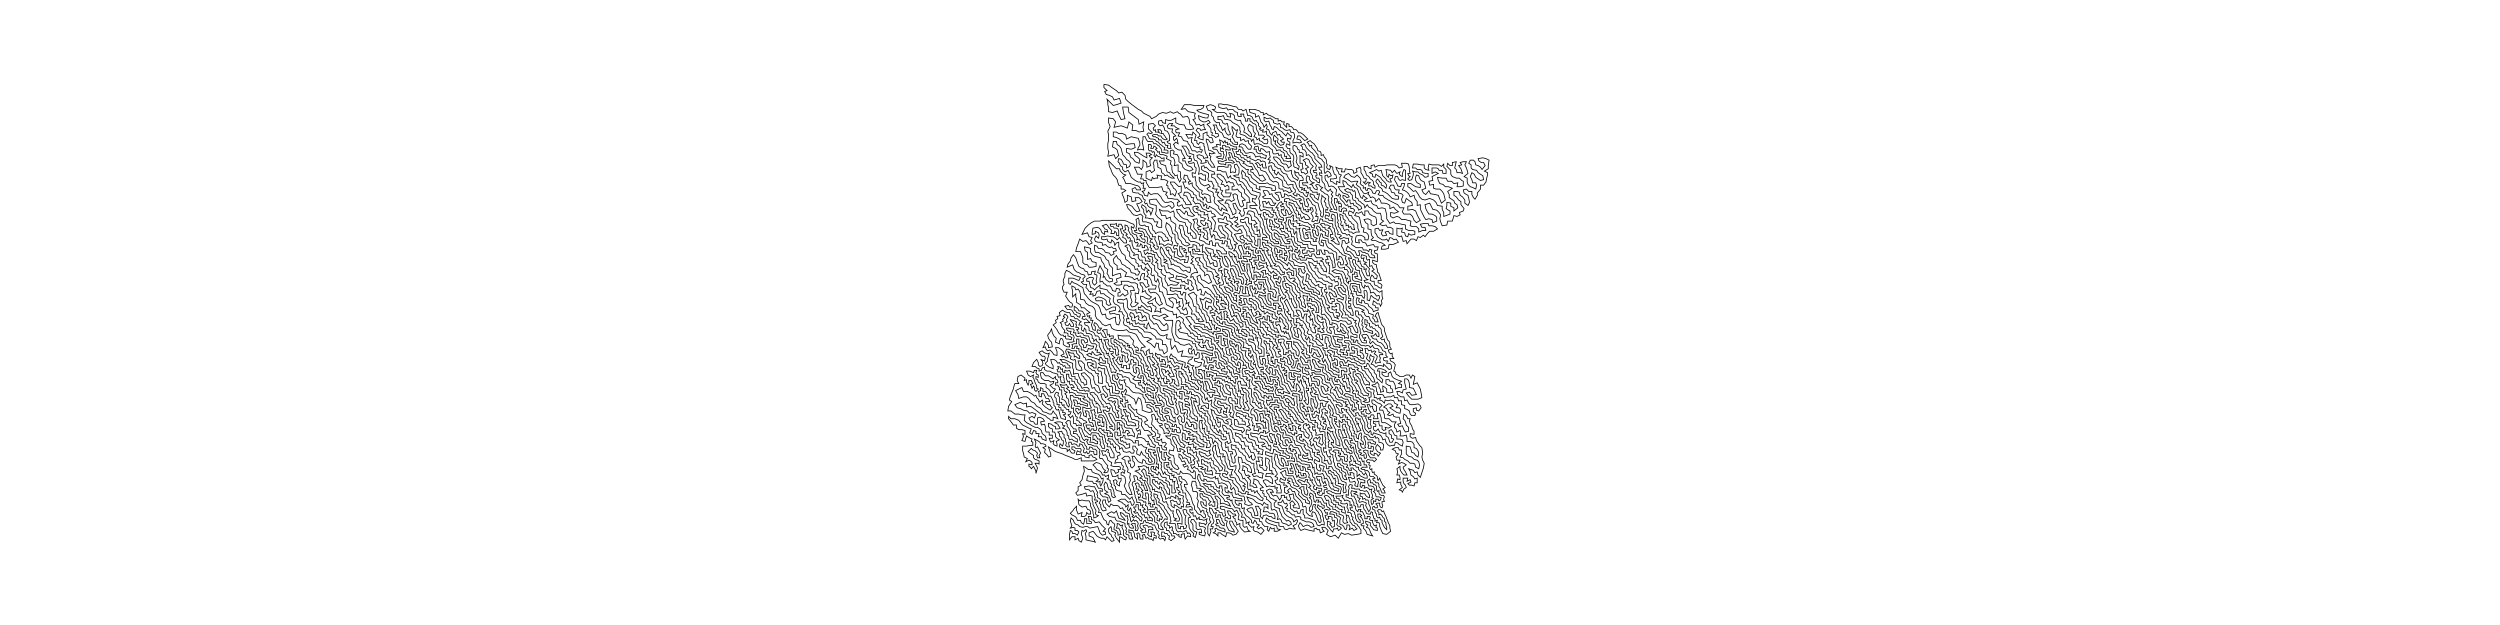 <?xml version="1.0" encoding="UTF-8" standalone="no"?>
<!-- Created with the Eggbot TSP art toolkit (http://egg-bot.com) -->

<svg xmlns="http://www.w3.org/2000/svg"
     xmlns:inkscape="http://www.inkscape.org/namespaces/inkscape"
     xmlns:sodipodi="http://sodipodi.sourceforge.net/DTD/sodipodi-0.dtd"
     xmlns:rdf="http://www.w3.org/1999/02/22-rdf-syntax-ns#"
     xmlns:dc="http://purl.org/dc/elements/1.1/"
     xmlns:cc="http://creativecommons.org/ns#"
     height="800"
     width="3200">
  <sodipodi:namedview
            showgrid="false"
            showborder="true"
            inkscape:showpageshadow="false"/>
  <g      transform="translate(1289, 700) scale(1, -1)">
    <path style="fill:none;stroke:#000000;stroke-width:1"
          d="m 124,592 0,-4 4,-4 -3,-1 2,-4 4,-1 4,-2 2,-4 7,2 2,-6 -6,-2 -4,-1 -8,8 1,-4 0,-3 1,-4 0,-5 5,-1 6,2 2,-5 3,-6 5,1 -2,8 -1,7 7,0 1,-7 4,-3 4,-3 4,-3 1,-6 6,3 -1,-7 1,-5 -6,-1 -4,2 -5,0 1,7 -5,4 -2,-8 -5,2 -3,1 -5,-1 -4,-1 2,7 -3,4 -6,1 0,-6 2,-5 -3,-6 1,-5 0,-6 -1,-5 0,-6 1,-5 -1,-5 4,1 4,1 2,-5 4,4 -1,3 -1,4 -2,2 -4,2 1,7 4,0 1,-4 3,-2 2,-3 1,-4 1,-4 3,-3 2,-3 3,-2 2,-3 -1,-4 -4,-2 0,4 -4,1 -1,3 -2,3 -3,1 -1,-4 2,-2 1,-3 3,-2 0,-3 3,-3 4,2 2,-4 2,-5 5,-4 4,-2 3,0 1,-2 3,1 -1,-3 1,-1 -1,-3 3,0 -1,-3 -3,-1 2,-2 1,-3 4,-1 1,5 3,-3 4,1 5,0 4,-4 2,-4 3,-3 4,0 4,1 3,-2 1,-4 -3,-3 -2,3 -2,1 -4,-2 -4,0 -3,3 -3,4 -2,3 -4,0 -5,-1 1,-5 4,-1 4,-1 0,-4 0,-3 -1,-4 3,-4 5,-4 0,-4 0,-5 -4,0 -3,2 2,5 -4,0 -2,4 -4,0 -3,1 -3,0 1,3 -2,2 -1,2 0,3 -1,2 -2,2 1,3 3,-2 2,-2 0,-3 1,-3 2,3 2,-2 1,-4 2,5 1,3 -3,1 -2,1 -2,2 -1,3 -2,-1 -1,2 1,3 -2,1 -1,2 -1,3 -3,1 -2,2 -3,0 -4,1 -1,4 4,2 2,-3 5,0 -1,3 -2,2 -4,1 -6,2 -6,0 -2,5 -2,3 4,3 -3,1 -2,2 -2,2 -1,3 -4,0 -4,4 -3,3 -3,3 1,-7 2,-4 1,-3 2,-4 3,-3 2,-3 1,-4 1,-3 3,-1 0,-4 3,0 3,-2 -5,-3 1,-3 1,-2 1,-3 1,-4 3,2 0,7 5,-2 1,-6 5,1 -1,4 5,0 2,-2 2,-3 -3,-2 -4,-1 2,-4 2,-5 -4,-1 -3,3 -3,4 -4,2 -3,0 2,-5 3,-3 2,-3 2,-2 4,-1 5,2 3,-3 -1,-4 1,-3 4,0 3,-1 3,-1 2,-3 0,-3 1,-3 2,-1 1,-3 4,2 4,0 2,-2 2,-1 1,-3 2,-1 2,-4 -3,0 -3,-1 -2,2 -1,3 -4,2 0,-4 1,-3 0,-4 2,1 3,-1 1,-2 2,1 3,2 3,-1 2,-1 1,4 -2,2 1,4 -2,1 -2,3 -1,3 -2,3 -1,4 1,5 4,-3 2,-3 1,-4 1,-4 3,-1 0,-3 0,-3 1,-3 1,-2 2,-1 -1,-3 -4,1 -1,-3 1,-2 3,1 1,-2 0,-3 0,-3 2,-2 3,-1 3,1 -2,2 -1,2 -1,1 -1,2 0,3 0,3 3,-1 0,-3 3,1 2,-2 -3,-1 1,-2 3,0 -1,-3 0,-3 3,1 0,-4 -1,-4 -4,0 1,4 -3,0 -3,-1 -2,2 -3,1 -3,1 0,3 1,4 -3,-1 -1,2 -1,2 -1,2 -3,1 -3,-1 1,-2 1,-2 2,1 0,-4 2,-3 2,-1 -1,-3 3,-1 1,-2 3,0 1,-2 4,-1 4,-3 3,-2 5,0 1,-3 -1,-4 -3,1 -2,2 -3,-1 -3,2 -2,3 -2,1 -4,1 -2,2 -3,-1 0,3 -1,2 -2,4 -2,1 -1,2 -2,2 -1,3 -1,2 -1,2 -2,2 -1,-3 0,-3 1,-2 1,-2 2,-2 1,-2 0,-3 2,1 2,-2 -4,-2 3,-1 2,-1 0,-3 1,-3 4,0 3,-2 3,-2 4,-2 4,-1 3,-1 3,-2 -3,-2 -2,1 -3,1 -3,0 -3,1 -1,-4 4,-1 3,0 1,-3 3,1 1,-2 4,-2 0,3 -1,3 4,-1 2,-3"/>
    <path style="fill:none;stroke:#000000;stroke-width:1"
          d="m 237,338 -1,-3 2,-2 1,-3 -4,-2 -2,1 -1,3 -3,-3 -2,2 1,3 -3,1 -3,0 1,-4 -3,0 -4,0 -3,0 -4,1 0,-4 4,-1 3,1 3,-1 3,0 0,-3 2,-2 2,4 3,-1 -1,-4 0,-4 2,-2 -1,-4 4,2 -1,-4 2,-2 2,-3 1,-2 -1,-4 4,0 1,-2 2,-2 0,-3 3,1 -1,-3 3,-1 4,1 -2,2 -1,3 -2,2 -1,2 -1,2 -3,1 0,3 0,3 -3,1 -1,4 -1,4 -2,3 -3,4 4,2 3,1 2,-3 2,-1 -1,-4 1,-4 0,-3 2,-1 1,-2 0,-3 2,-1 1,-3 1,-2 2,-1 1,-3 1,-3 1,-2 0,-3 3,0 1,-2 1,-2 1,-2 1,-3 -3,0 -2,2 -1,2 -3,-1 0,3 -2,1 -3,0 -3,1 -3,0 -2,1 -1,3 -2,1 -1,3 -3,1 -4,-1 3,-4 2,-3 2,-2 -3,-2 2,-2 1,-2 2,-2 3,-1 2,-2 1,-2 3,0 1,-3 2,1 3,0 1,-2 3,0 3,-1 2,-1 -1,-3 1,-1 0,-3 2,1 2,-2 1,-2 0,-3 2,1 1,-2 2,-2 1,-2 1,-2 0,-3 2,-2 2,-1 2,-2 2,-4 -3,0 -1,1 -1,2 -3,1 -2,1 -1,2 0,3 -1,2 -1,3 -3,1 0,-3 1,-2 1,-3 -3,0 -3,0 0,-3 -3,0 0,3 -2,1 -3,0 2,-3 0,-3 1,-2 2,1 3,0 3,1 0,2 3,-1 -1,-3 1,-1 -1,-3 1,-1 2,-2 3,1 -1,2 -1,2 0,3 3,-1 1,-3 3,-1 1,-3 -3,0 -2,-1 1,-2 3,0 1,-1 3,0 -1,-3 -3,0 -3,1 -3,0 -1,2 -2,1 -2,1 -3,0 -3,1 0,3 3,-1 0,3 -2,1 -3,0 -1,-3 0,-3 -2,1 -2,1 1,3 -3,-1 0,3 1,3 -1,2 -3,1 2,3 -1,2 -1,3 3,0 3,-1 2,-1 3,-1 3,0 0,3 -3,0 -2,1 -3,1 -3,1 -3,0 -3,1 -3,0 0,3 -2,2 0,3 -3,0 -1,3 -3,1 -3,1 -6,1 -5,1 -2,2 -2,3 0,5 0,4 0,4 1,4 3,1 2,-3 -1,-4 2,-3 -4,-2 2,-3 4,-1 6,-1 1,-3 3,-1 2,-2 3,-1 1,-3 3,-1 3,0 -2,-3 2,-2 2,-2 3,0 -1,3 3,0 1,-3 1,-2 2,-1 3,0 2,-1 1,3 -1,2 -3,-1 -1,2 -1,2 -1,2 1,3 -3,1 -2,-4 -3,0 1,3 -1,2 -3,-1 -3,1 0,3 -4,1 -1,2 -2,2 -2,-1 -1,3 -2,2 -3,3 -2,4 -2,2 1,4 -2,2 -3,2 -4,-2 0,5 -4,-1 -1,4 -5,1 -4,2 -2,2 -5,-1 1,-5 -2,1 -3,1 -3,-1 2,5 -1,2 -3,1 -1,3 -4,-1 -2,2 4,2 2,1 4,3 0,-4 2,-3 3,-3 4,2 -2,3 -1,4 -2,4 -3,3 -4,1 -3,-1 -2,2 -1,3 4,0 5,0 1,4 -2,1 -3,0 -1,4 -1,3 -2,3 -3,1 2,3 -1,2 -1,2 3,1 -3,2 -2,2 -1,-4 -2,1 -2,2 0,3 -4,-1 0,3 -3,2 0,3 -2,2 -3,0 -3,3 0,5 -3,3 0,3 -3,2 4,2 2,-1 1,-3 1,-3 2,-3 2,-1 -1,-3 3,1 3,0 0,-4 2,-3 3,0 0,-3 3,-1 1,-2 3,2 1,-2 1,-1 1,-2 2,-2 0,-4 -1,-3 2,-2 2,1 1,-4 0,-3 2,-2 2,4 1,-3 1,-3 -1,-4 1,-3 0,-3 4,-1 1,-4 2,-4 1,-4 1,-4 4,-2 4,-2 1,5 -2,3 -2,1 -2,3 5,1 3,-1 2,-2 0,-4 4,2 -1,-4 2,-2 -5,-2 2,-2 2,-2"/>
    <path style="fill:none;stroke:#000000;stroke-width:1"
          d="m 221,302 1,-3 3,0 2,-2 4,1 0,3 -1,2 -1,3 -3,-3 -2,2 2,4 -1,3 0,3 -1,3 -3,0 -2,2 -1,3 -3,1 -3,-1 -4,0 -3,0 0,4 -1,3 -3,2 -2,2 0,3 -1,3 0,4 -3,2 -2,1 0,3 -2,2 -2,2 0,3 0,3 -2,1 -2,2 2,3 -1,2 0,3 -3,1 -3,0 1,-3 2,-1 0,-3 -3,1 -3,0 0,3 -1,2 -3,0 -1,3 -1,4 -3,0 0,3 -3,0 -3,1 -1,3 -1,3 0,4 -3,-1 1,3 -1,2 -2,-1 -1,2 -2,2 2,1 -2,2 -2,1 -1,2 3,1 -1,3 0,3 3,-1 1,-2 1,-1 -1,-3 1,-1 1,-2 1,-2 2,-1 1,-2 1,-1 1,-2 0,-3 2,-2 2,1 1,-2 -2,-3 4,0 1,3 2,-2 0,-3 3,0 0,3 3,-1 1,-2 1,-3 -3,0 -3,-1 1,-3 1,-2 3,3 1,-2 3,1 2,-2 3,0 0,-3 1,-2 3,-2 -3,-3 3,-1 0,-3 0,-3 2,-2 3,0 -1,-3 1,-2 2,-2 3,-1 -1,-4 1,-3 2,-3 1,-3 4,2 3,-1 4,0 3,3 -4,1 -3,1 -4,1 -2,3 6,1 0,3 -3,1 -2,2 -4,0 -1,3 -1,1 0,3 -1,2 -3,-1 -1,3 0,3 0,3 -1,2 -2,1 -1,2 -1,2 -1,2 -3,0 -1,2 -3,0 1,3 -2,1 1,3 -1,1 -3,1 -1,1 1,3 0,3 -1,2 -3,0 0,2 -1,3 -2,2 -3,0 -1,1 -1,3 3,0 3,-1 3,-1 1,-2 1,-2 1,-2 2,-2 1,-3 3,-1 -2,-1 -1,-3 3,0 1,-2 2,-2 -2,-1 2,-2 1,-2 3,0 1,3 -2,1 0,3 -1,2 -1,2 -1,2 1,3 -4,0 0,3 -2,1 -1,2 -1,2 -1,2 0,3 -3,0 -2,2 -3,-1 -3,1 -1,2 0,4 -1,3 -3,-2 1,-4 0,-4 -1,-3 1,-3 -3,0 1,-2 2,-1 3,-1 3,0 1,-2 -3,-1 2,-2 1,-2 3,0 1,-2 -1,-3 -2,1 -2,1 -2,1 -1,2 -3,-1 1,3 -1,1 0,2 -3,1 -3,2 0,3 -1,2 0,3 3,-2 1,3 -1,2 -3,1 -2,1 -4,2 -4,1 -5,0 -6,0 -4,0 -4,0 -4,0 -4,0 -3,-1 -4,0 -3,0 -4,-2 -4,-3 -4,-4 -4,-8 7,2 2,-5 4,-1 -2,-4 2,-3 -4,-2 -2,3 -2,2 -4,-1 -4,3 -2,-6 -2,-5 -1,-5 6,0 2,-5 1,-3 0,-6 2,-2 4,-1 2,-3 4,0 5,1 0,5 -5,1 -2,4 -4,-1 0,5 0,4 -3,2 -1,5 5,-1 3,-1 0,-5 2,-3 3,-2 4,-1 4,-1 1,-4 3,-4 1,-4 4,-3 -1,-5 2,-3 1,-3 4,-1 0,-3 -4,-1 -3,2 -2,2 -1,3 -2,-1 1,5 -1,3 -2,3 -2,4 -2,-5 -1,-4 3,-1 1,-3 -1,-4 0,-4 3,1 2,-3 2,-1 2,-2 4,0 2,-3 1,-3 4,-1 1,4 4,-1 1,-4 -3,-1 0,-4 3,0 3,3 3,-3 4,3 -1,4 -3,1 -2,2 1,4 4,0 2,-2 3,1 3,-2 1,-4 -5,0 1,-4 -1,-4 1,-3 1,-3 -2,-4 2,-3 4,1 4,4 -4,1 1,5 -1,4 0,3 4,-1 1,5 -2,3 0,4 -3,2 -5,0 -4,2 -4,0 -5,0 1,-4 -3,-1 -4,0 -3,2 4,2 -1,4 6,2 -1,5 -5,-1 -5,-2 0,5 0,5 -4,4 -1,5 -3,2 -2,4 -5,3 -3,2 -4,0 -1,4 0,5 3,-1 2,-3 4,0 3,-2 2,-3 5,-1 2,-3 4,2 -1,3 4,1 -1,3 -3,0 -2,2 -3,-1 -3,2"/>
    <path style="fill:none;stroke:#000000;stroke-width:1"
          d="m 128,385 -2,2 -4,-1 0,3 -3,1 -3,0 -3,1 -1,3 2,4 3,-3 1,4 -1,3 -4,2 0,-3 -4,-1 0,3 1,5 6,1 2,-1 2,-2 1,-3 2,-2 2,-1 0,4 4,-1 -1,3 -3,1 -1,2 -2,2 5,2 2,-2 1,-2 2,-2 2,-2 -1,-4 4,0 1,3 2,-2 0,-3 3,-1 0,3 0,3 -1,3 -2,1 -3,0 -1,2 -3,0 -1,3 3,0 3,0 2,1 0,-3 3,-1 0,3 3,0 1,-2 1,-1 0,-3 -3,0 1,-3 1,-3 2,-1 -1,-4 3,-1 2,-3 0,-3 -3,0 -2,2 -2,2 -2,3 -3,-3 -2,2 -3,2 -3,0 -4,1 -4,-1 -4,0 0,-3 3,-1 4,1 1,-3 4,-2 1,4 3,-3 1,-4 2,3 3,1 0,-3 0,-3 2,-4 2,-4 4,-3 1,-5 3,-2 4,-4 4,-3 1,-4 3,1 1,-3 2,-1 -2,-4 -3,0 -1,2 -5,1 -2,5 -4,2 -2,2 -4,2 -2,5 -3,2 -2,4 -4,-5 1,-5 4,-3 0,-5 5,1 4,-3 3,-2 -2,-5 4,0 5,-1 3,-3 4,2 1,-3 3,1 0,4 2,4 3,0 0,-3 -1,-3 1,-2 3,0 1,-2 0,-3 2,-3 -4,-2 -2,3 -2,3 -4,0 1,-3 2,-2 1,-3 -1,-4 4,2 1,-3 2,-2 3,-2 2,-1 -3,-3 -4,1 -3,2 -4,1 0,-4 2,-4 3,-2 2,-2 2,-2 3,1 2,-3 0,-4 -4,2 -3,1 -3,3 -3,2 -1,-3 -3,1 0,-3 3,-1 3,0 1,-2 2,-1 3,-1 2,-2 0,-3 1,-3 3,-3 2,-3 3,1 2,-2 2,-4 3,-3 4,0 4,1 0,5 -2,3 -3,-3 -3,3 -3,4 -4,1 -4,2 -1,3 5,0 4,-1 4,2 3,1 4,-3 -6,-2 3,-3 5,0 4,0 0,-5 -1,-5 0,-5 1,-4 2,-5 1,-3 4,-1 3,-3 5,-1 6,2 2,-2 2,-2 -1,-3 -3,1 -1,-4 2,-3 3,0 -1,3 3,3 1,-3 0,-3 2,-2 2,4 2,-1 0,-3 0,-3 -3,-1 -3,0 0,-3 3,-1 2,-1 4,0 -1,-4 -4,-2 -3,0 1,-3 0,-3 0,-3 2,-2 2,-1 1,-2 3,-1 0,3 -1,2 -1,2 -3,0 1,3 -1,2 4,0 1,-2 3,1 -1,-3 1,-2 0,-3 0,-3 3,0 3,0 1,-2 1,-2 1,-2 1,-2 0,-3 4,0 2,-2 0,-3 1,-1 2,-2 1,-4 -2,1 -2,1 -3,0 -3,1 0,-3 -3,-1 -1,3 -2,1 -1,2 4,1 3,0 3,-1 0,3 -3,1 -3,1 -1,2 0,2 -1,2 -1,2 -1,2 -3,0 1,-3 1,-3 0,-2 0,-2 2,-2 -3,-1 -2,2 -1,2 1,3 -1,3 -1,3 -2,-2 -1,3 -3,1 0,-3 1,-2 2,-2 2,-1 -1,-3 0,-3 2,-2 2,-2 1,-2 0,-3 1,-3 2,3 1,-3 1,-2 4,2 0,-3 -1,-3 1,-2 3,-2 3,-1 1,-2 1,-2 2,-2 2,1 -1,3 2,1 -1,2 -3,0 -3,2 -2,1 -1,2 0,2 2,3 -1,1 0,2 4,-1 3,-1 3,0 1,-1 3,0 1,4 -3,0 -1,1 -1,2 -1,3 -2,2 0,3 0,3 -2,-1 -2,2 -3,0 0,3 3,0 1,3 2,-1 0,-3 2,1 2,-2 1,-2 -1,-3 1,-2 1,-2 1,-2 2,-1 3,-1 2,-1 0,4 -2,1 -2,2 -1,2 -1,2 0,3 3,-1 2,-1 0,-3 3,0 1,-3 0,-3 1,-2 2,-2 0,-3 3,-1 0,-3 0,-3 -3,0 0,3 -1,1 -3,0 0,3 -1,1 -3,0 -1,-3 1,-2 1,-2 3,-1 1,-2 0,-3 0,-3 2,-2"/>
    <path style="fill:none;stroke:#000000;stroke-width:1"
          d="m 291,173 -1,-3 -1,-3 1,-2 -4,2 -1,2 2,3 -3,0 1,3 1,3 -1,3 -4,1 -1,2 -3,0 -3,0 -1,2 -3,1 -1,-3 2,-2 3,-1 3,0 1,-2 1,-2 3,1 -1,-3 0,-3 -4,2 0,-3 1,-1 3,-1 1,-3 -3,0 -3,0 -2,2 -3,0 -3,1 -2,2 -1,3 -4,2 1,-2 0,-3 1,-3 1,-2 1,-3 2,-1 0,-3 2,-4 2,-2 2,1 0,3 0,3 -3,-1 0,3 -2,4 3,-1 2,-1 3,-1 1,-2 1,-2 2,-1 3,-1 0,3 -3,2 4,2 3,-1 0,-3 1,-3 -3,-2 3,-2 2,-3 3,0 4,-1 3,0 1,-3 3,3 -1,3 -2,1 -3,0 -3,1 -3,1 -1,2 0,3 0,3 3,0 1,-2 1,-1 0,-3 3,0 3,0 3,-1 0,3 -1,2 -3,0 0,3 -3,1 -1,2 -3,0 -1,2 1,3 3,-1 2,-1 3,-1 1,-2 3,1 -1,-3 2,-1 3,-1 -1,-3 1,-2 1,-2 -4,-2 3,-1 2,-3 -2,-1 -3,1 -1,-3 0,-3 3,0 0,-4 2,-2 3,-1 3,-1 1,-3 1,-3 3,0 0,-3 1,-1 3,-1 2,-1 -1,-3 0,-3 -3,1 -3,0 2,3 -3,0 -1,3 -3,0 0,3 -2,1 0,3 -1,2 -4,0 -2,2 -2,4 -2,-1 -2,2 0,2 -3,1 -2,1 -4,1 1,-4 3,-1 1,-1 2,-2 1,-3 3,0 1,-3 1,-3 4,0 0,-3 2,-2 1,-3 3,0 1,-1 1,-3 1,-2 -1,-3 -2,-1 -2,2 0,4 -3,-3 -1,3 -2,3 -2,2 -1,4 -2,-1 -2,2 0,3 -2,1 -2,3 -3,0 -2,1 0,3 -2,1 0,4 -1,3 -1,3 -2,2 -3,0 -1,2 -2,2 -3,1 0,-3 1,-2 1,-3 3,0 0,-3 3,1 0,-3 1,-1 0,-3 1,-3 1,-2 -4,-2 -1,3 -3,-2 1,-3 0,-3 3,1 0,-3 1,-3 4,0 1,-3 -3,0 1,-4 1,-3 0,-3 2,-2 2,1 0,4 -1,3 3,3 -1,3 -1,3 -4,1 -1,3 0,3 3,-1 3,0 0,-3 3,-1 1,-3 2,-2 2,-1 1,-2 3,-2 1,-4 2,-2 3,-1 2,-2 3,0 0,-3 0,-3 1,-2 0,-3 1,-2 -4,-1 1,-2 1,-1 4,1 3,-2 4,-1 0,3 1,3 -3,1 -3,0 0,3 -2,1 0,3 0,3 -1,2 0,3 4,-1 -1,3 -1,3 3,0 3,-1 -1,-3 1,-1 0,-3 0,-3 -4,1 1,-3 3,-1 1,-2 1,-1 3,0 1,4 -2,2 0,3 0,3 0,4 3,-1 2,-2 -1,-4 1,-3 0,-3 0,-3 3,0 0,-3 2,-2 -6,1 -3,0 -1,-4 3,0 3,0 2,-2 1,-3 0,-4 -4,2 -2,2 -3,1 -3,-1 1,-3 2,-2 1,-3 4,1 4,-1 3,1 0,-3 3,1 -1,-3 1,-1 -1,-3 3,0 3,0 0,4 -1,2 0,3 -1,2 -3,0 -2,2 -1,3 3,1 0,3 -3,1 3,3 -1,3 -1,1 -1,3 -3,2 0,4 -1,3 0,4 0,3 -3,0 -2,1 -3,1 0,4 3,-1 3,-1 3,-1 1,3 0,3 3,-1 1,-2 3,-1 2,-1 -1,-3 3,0 2,-1 3,-1 1,-2 3,0 1,3 -2,1 -3,1 -1,2 -3,0 1,3 -3,0 -3,1 -1,2 -1,2 -3,0 -2,1 1,3 3,-1 0,3 -2,1 1,3 -1,1 -1,2 0,3 -2,-1 -1,2 -3,0 0,-3 2,-2 0,-3 2,-1 0,-3 -3,1 -2,3 -1,2 -1,3 -2,-1 -3,1 -3,1 -1,-3 2,-2 3,0 2,-2 2,-2 1,-2 1,-3 2,1 1,-3 -1,-4 -2,2 -3,1 -1,3"/>
    <path style="fill:none;stroke:#000000;stroke-width:1"
          d="m 331,129 -4,-1 -1,2 4,2 -2,2 -3,0 -3,0 -1,3 -1,3 -3,1 -3,0 -2,2 0,3 4,-1 4,0 2,-1 3,3 3,-1 0,3 3,-1 0,-3 2,1 3,2 -1,2 0,2 0,3 0,2 -1,2 0,3 -2,1 -1,2 -3,0 0,3 -1,3 -4,-1 1,-3 1,-2 -1,-3 2,-2 2,2 1,-3 2,1 0,-3 0,-3 1,-2 -4,0 0,3 -2,2 -3,1 -4,0 1,-2 0,-3 3,1 2,-3 -3,0 0,-3 -3,1 -3,0 0,3 1,3 -3,0 1,3 -1,2 -1,2 1,3 -3,1 -2,1 0,3 -2,1 -2,1 -3,0 -2,2 -3,0 -3,1 -2,2 0,3 3,0 1,-2 3,-1 1,3 -1,1 -1,2 0,3 0,3 1,3 -3,0 -1,1 0,3 -2,1 0,3 0,2 -2,1 1,3 -3,0 -1,2 -2,2 -3,0 -1,2 -3,-1 -1,3 -2,-1 -1,2 -3,1 -3,0 -3,0 1,-3 -3,0 -1,2 -1,2 2,2 -3,1 -2,1 0,-3 -3,0 0,3 -1,3 3,0 3,0 3,-1 1,-1 3,0 0,-3 3,0 3,0 2,-1 3,0 2,-2 1,3 2,-1 0,-3 2,1 0,-3 3,0 1,-2 2,-2 1,3 -1,3 3,0 0,3 -3,0 -2,-1 -2,2 -1,2 0,3 -2,-1 0,3 -2,1 -1,2 -1,2 3,1 2,-2 2,-1 1,-1 1,-2 0,-3 1,-2 2,1 3,-1 2,-1 0,-3 1,-1 3,-1 1,-2 1,-2 2,-1 1,-4 -1,1 -3,0 -3,0 -1,2 0,3 -3,0 -1,-3 1,-2 0,-3 1,-2 -1,-3 3,1 0,-3 1,-2 3,0 -1,-3 0,-3 1,-1 -1,-3 1,-3 1,-2 1,-2 -3,-1 2,-2 3,0 2,-1 1,3 -1,2 -1,2 -1,2 -2,2 3,1 -1,2 -1,3 0,3 0,3 -3,1 -1,2 -2,4 2,-1 3,0 1,-2 2,-1 1,-2 1,-2 -1,-3 1,-2 1,-2 0,-3 0,-3 2,-2 1,-1 2,-2 -3,-2 -1,-3 0,-2 1,-2 3,0 1,-2 1,-2 0,-3 3,-1 0,3 0,3 -1,3 -1,2 -2,1 -1,2 3,1 3,-2 3,-1 2,1 3,0 0,-3 1,-3 2,2 3,-1 -2,-2 2,-1 1,-2 0,-3 1,-3 0,-3 1,-2 0,-2 1,-2 1,-1 3,-1 2,1 -2,2 -2,2 1,3 2,-1 2,-1 1,-2 1,-3 2,-2 3,0 -1,-3 0,-2 1,-2 2,1 3,0 3,-1 1,-3 2,-2 -4,-1 -1,2 -1,2 -3,0 0,-3 1,-2 2,-2 -2,-1 -3,1 -1,1 0,3 -1,2 -2,1 0,3 0,3 -2,1 -2,1 -1,-3 2,-2 0,-3 1,-3 2,-2 -2,-1 2,-2 1,-2 1,-1 3,0 3,0 -1,-3 2,-1 1,-2 3,0 2,-1 0,-3 -1,-3 3,1 1,-2 0,-3 -3,1 -3,0 -3,0 1,-3 0,-3 -3,0 0,3 -1,2 -1,2 -1,2 -3,1 0,-3 1,-3 2,-2 0,-3 -3,1 -2,2 -1,2 0,3 -1,2 -1,2 0,3 -3,1 0,-3 -1,-3 1,-3 1,-2 0,-3 2,-2 2,-2 2,-2 2,1 4,1 3,0 0,-2 1,-2 0,-3 3,0 3,0 0,3 -3,0 -1,3 3,0 -1,3 -1,2 0,2 3,-1 1,-3 1,-3 1,-3 1,-1 -1,-3 1,-1 1,-3 2,3 1,-3 3,-1 3,0 3,1 0,2 -1,3 -3,0 1,-3 -3,0 -1,2 0,2 -3,0 0,3 -2,2 -1,3 -1,3 3,0 1,-3 2,1 0,-3 1,-3 3,0 0,3 -1,2 3,-1 1,-2 0,-3 3,-1 1,-2 1,-2 -1,-3 2,-1 0,-3 3,1 -1,-3 1,-1 1,-2"/>
    <path style="fill:none;stroke:#000000;stroke-width:1"
          d="m 392,80 2,-2 -2,-1 1,-3 3,-1 0,3 3,-1 3,0 1,-1 -1,-3 -3,1 1,-3 -3,1 1,-3 2,-1 3,0 1,3 2,-1 0,3 0,2 4,1 -1,2 -3,0 -1,2 4,1 -1,2 -1,3 -2,-3 -1,2 -1,2 0,3 -1,2 -3,0 -3,0 1,-3 1,-2 2,1 0,-3 1,-2 1,-3 -3,0 -2,1 -1,2 -1,2 -1,2 0,3 -2,1 -1,2 0,3 -1,1 -1,2 -1,2 -3,0 0,3 3,0 -1,3 -3,0 -3,1 -3,0 -2,1 -2,2 -3,0 0,3 -1,3 -1,2 -1,2 3,1 -1,2 -1,2 -3,1 0,-3 -3,1 0,3 -2,-1 0,3 2,3 2,-1 1,-2 3,-1 3,0 1,-1 1,-2 1,-2 1,-2 0,-3 -3,1 0,-3 1,-2 2,-1 1,-2 3,0 3,-1 3,-1 3,0 1,-2 1,-2 0,-3 2,1 0,-3 1,-3 0,-3 3,2 1,-2 3,0 3,1 1,-2 1,-2 0,-3 3,1 1,-2 1,-2 1,-2 0,-3 1,-2 1,-1 1,-2 3,0 1,-2 3,0 2,-1 1,3 -2,1 -2,1 -3,1 -1,2 0,3 -2,-1 0,3 -1,2 -1,2 -1,2 -2,1 -1,2 -1,2 -1,2 -3,0 1,3 1,3 -3,1 -3,1 0,-3 2,-2 -1,-3 -3,1 -1,1 -1,2 0,3 0,2 -2,1 -1,2 1,3 3,-2 3,-1 0,3 -2,2 -2,1 -2,1 -1,2 1,3 -3,0 0,3 -1,2 -3,1 -2,2 0,3 -2,2 -1,2 -3,2 0,-3 -3,1 -2,2 1,3 2,-1 0,4 -3,0 -2,-2 -2,-1 1,-3 0,-3 2,-1 2,-1 2,-1 3,0 2,-2 -2,-1 2,-3 1,-2 3,0 2,-2 0,-3 1,-2 0,-2 2,-1 0,-3 -3,1 -2,-1 -1,3 -2,-1 -3,0 -2,2 1,3 2,-2 4,1 0,3 -2,-1 -2,2 -2,2 -1,2 -1,2 -1,2 -3,1 -3,0 -1,1 -1,2 0,3 -2,1 0,2 -1,2 -3,1 -2,1 -3,0 0,2 -1,3 -2,2 -2,-1 -1,2 -1,3 3,0 1,3 2,-1 2,-2 -2,-1 2,-2 1,-3 2,-2 3,0 1,-2 3,-1 0,3 3,-1 0,3 -2,2 1,3 -2,2 -3,0 1,-3 0,-3 -3,0 0,3 -2,-1 0,3 -1,3 3,0 3,1 -2,2 -1,2 -1,2 -3,1 -1,2 -1,2 -1,2 -2,2 -1,2 -3,1 -2,-1 2,-2 1,-2 1,-2 1,-1 1,-2 1,-2 3,-2 2,-2 -2,-1 -3,1 -1,1 -2,1 -1,3 -3,0 0,3 -1,2 -1,1 -1,2 0,3 -3,0 0,3 3,0 3,-1 0,3 -3,1 -3,0 -3,0 0,-2 -3,-1 1,-2 2,-1 1,-2 2,-1 0,-3 1,-2 2,-2 -2,-1 2,-2 1,-2 3,1 1,-3 1,-2 -4,-1 0,3 -3,-1 -3,-1 1,3 -1,1 -1,2 0,3 -1,2 0,3 -3,1 0,2 -3,-1 0,3 -1,2 -2,-1 0,3 -1,2 -1,1 1,3 -1,1 -3,1 -2,1 -1,2 -1,3 -1,1 -1,2 -3,1 0,-3 1,-2 2,-2 0,-3 2,-2 1,-3 2,2 1,-2 0,-3 2,-2 -2,-1 -3,1 -1,2 -2,1 -1,2 -1,2 -3,0 1,3 0,2 -2,2 0,3 0,3 0,3 -1,2 -3,0 2,3 -1,2 0,3 1,3 -3,-1 -2,2 2,1 -2,2 -4,0 0,3 -1,2 0,3 1,3 2,-1 3,1 -1,2 -1,2 -3,-1 1,3 -1,2 -2,2 -3,1 2,2 -1,3 -1,2 -3,1 -2,1 1,3 -2,1 -1,3 -2,1 -2,1 -1,3 0,3 3,-1 0,-3 3,0 2,-4 1,3 2,-1 0,-3 0,-3"/>
    <path style="fill:none;stroke:#000000;stroke-width:1"
          d="m 296,252 1,-2 3,-1 1,-2 1,-2 0,-3 1,-2 2,-2 1,-2 3,-1 0,-3 1,-3 1,-1 3,-1 2,1 -2,2 -2,2 0,3 1,3 -3,0 -1,1 -1,2 -2,2 -1,2 0,3 1,3 -3,0 -3,1 -1,3 1,3 -1,2 -2,2 -3,0 -2,1 -1,2 -3,1 -2,1 -1,2 0,3 -1,3 -1,2 -2,1 -3,0 -2,1 0,-3 3,-1 1,-2 2,-1 0,-3 -3,1 -2,1 -1,2 -3,0 -3,0 -3,-1 1,-2 0,-3 3,0 0,3 3,0 0,-3 0,-3 0,-3 0,-2 1,-1 3,-1 2,1 -2,2 1,3 -2,1 0,3 2,-1 3,0 0,-3 0,-2 1,-3 0,-3 -3,0 0,-3 1,-2 0,-3 1,-1 3,-1 2,1 -2,2 0,3 -1,2 3,1 1,-3 1,-2 1,-3 3,-1 1,-1 1,-2 -1,-3 -3,1 -1,3 -3,0 0,-3 1,-2 3,-1 1,-2 1,-2 3,-1 -1,2 1,3 2,-1 1,-2 0,-3 0,-2 -3,-1 2,-2 0,-3 -3,1 -2,2 1,3 -2,1 -3,2 -1,2 -1,1 -2,1 -2,1 0,3 -1,2 -2,1 -3,1 1,3 -1,2 -1,2 0,3 -2,-1 -1,2 -2,2 -1,2 -2,2 3,1 0,2 -3,0 -2,-1 -1,2 0,3 -2,1 -3,1 -2,2 -2,1 -3,1 -3,0 -2,2 -2,1 -2,2 -4,1 -1,3 4,-1 3,0 3,-1 2,-3 3,0 3,-1 2,-2 3,0 1,-2 1,-1 1,4 3,-1 2,1 3,0 0,3 -2,1 -3,1 0,-3 -2,1 -1,2 1,3 -3,0 -1,3 0,3 -3,0 0,3 -1,2 -2,2 0,3 -2,2 -3,2 -1,3 0,3 -1,2 -1,3 -1,3 4,-2 3,3 3,-1 3,-1 2,-2 -1,-3 -3,1 -3,2 -1,-3 0,-3 0,-3 3,-2 1,4 3,0 1,-2 2,-2 -4,-2 0,-3 3,1 3,-1 0,-3 -4,0 1,-2 2,-2 0,-3 2,-2 2,-1 1,-2 3,-1 2,-1 3,0 3,-1 3,-1 3,-1 1,-1 -1,-3 2,-1 -1,-3 2,-1 1,-2 3,-1 2,-2 3,0 2,-2 2,-1 0,-4 -1,-3 3,0 2,-1 3,0 -1,-3 3,0 0,-3 -3,0 0,-3 2,-1 1,-2 2,4 1,-2 0,-3 1,-2 1,-2 -2,-2 1,-2 2,1 0,-3 1,-2 1,-2 1,-2 1,-2 0,-2 3,0 1,-3 3,0 0,-3 2,1 0,-3 1,-2 1,-2 3,0 1,-1 3,0 1,3 -1,3 3,0 1,-3 2,-1 0,-3 -3,1 0,-3 3,-1 -2,-2 -1,-3 1,-3 1,-2 3,0 3,-1 1,-3 3,1 -1,2 3,1 3,-1 2,-1 2,-1 1,-2 2,1 0,-3 1,-2 0,-4 -3,1 -1,2 -1,2 -2,2 -2,2 -3,-1 1,-2 1,-2 3,0 -1,-3 2,-2 2,-2 3,0 1,-2 1,-2 2,-2 1,-3 2,-1 1,-2 1,-2 2,-2 2,-2 -2,-1 -3,1 -2,1 -1,3 -2,2 -1,3 -2,2 -2,2 -1,2 -3,1 -1,3 -3,1 -1,1 -1,2 -1,2 -1,2 -3,0 -1,2 -1,2 -3,0 -3,0 -1,2 0,3 -3,0 -3,0 -3,0 -1,2 -2,-1 -1,2 -2,1 -2,2 0,3 -2,2 -1,2 -3,1 -1,2 4,0 3,0 1,-3 2,-2 0,-3 2,-2 3,1 1,-2 2,1 0,-3 3,1 2,-1 1,3 -1,3 -2,-2 -1,2 -3,1 -3,-1 -1,2 -1,3 -2,2 -1,3 -3,0 0,3 -3,0 0,-3 -3,1 0,3 -3,1 4,2 -1,1 -1,2 -2,-2 -3,0 -1,2 -3,1 -3,-1 1,-2 1,-2 2,1 2,-2 1,-2 3,-1 0,-3 -1,-3 1,-2 1,-2"/>
    <path style="fill:none;stroke:#000000;stroke-width:1"
          d="m 315,207 3,-1 2,-2 -4,-1 1,-2 3,0 1,-1 2,-2 2,-2 0,-2 1,-2 2,-1 1,-1 0,4 3,-1 1,-2 2,-1 0,3 3,0 1,-2 1,-3 -3,0 -2,-1 -3,1 0,-3 1,-2 1,-2 2,1 1,3 3,0 3,0 0,3 3,0 0,-3 2,-1 3,0 0,-3 1,-1 1,-2 3,-1 1,-2 1,-1 3,-1 -1,-3 3,0 -1,-3 3,0 1,-2 1,-2 1,-2 2,1 0,-4 3,-1 3,-1 -3,-2 0,-3 3,1 -1,-3 2,-1 3,-1 0,-3 1,-2 2,-2 3,-1 1,4 -2,2 -2,2 -1,3 -2,1 -1,3 1,3 3,1 0,-3 3,2 1,-2 1,-2 -3,-1 2,-2 1,-3 2,-1 0,-3 1,-1 -1,-3 -3,-3 2,-2 -1,-3 2,-2 2,3 1,-3 1,-2 1,-2 1,-1 3,0 1,-3 -3,0 0,-3 3,0 1,-2 2,-2 0,-3 0,-3 3,-1 2,-1 1,-3 0,-3 3,0 0,3 3,0 1,-1 1,-2 1,-2 3,-1 1,-2 1,-1 2,-2 1,-3 1,-2 1,-2 1,-1 3,-1 2,-1 0,-3 -1,-3 1,-3 0,-3 -3,-1 -1,2 1,3 -1,3 1,3 -3,0 -1,1 -3,0 0,2 0,3 -1,3 -1,2 -3,1 -1,3 -3,1 -1,2 -3,-1 1,-3 3,-1 1,-2 1,-2 1,-2 2,1 0,-3 1,-1 -1,-3 1,-2 3,-1 3,-1 1,-3 -1,-3 0,-3 -3,0 -3,0 -2,1 -3,1 -1,1 -3,1 -3,-1 1,-2 2,-1 3,-1 1,-2 2,1 0,-3 1,-1 -1,-3 3,0 0,-2 3,0 0,-3 3,-1 2,-2 3,0 0,-3 1,-2 0,-3 -3,1 -2,1 1,3 -3,0 -2,1 -1,2 -3,0 1,3 -3,0 -1,2 -2,1 0,3 -1,2 -2,2 -1,1 -2,1 -3,-1 1,-2 1,-2 1,-2 2,1 1,-2 0,-3 1,-2 2,-1 2,-1 0,-3 3,0 2,-2 3,-1 0,-3 3,-1 2,-1 1,-2 -1,-3 0,-3 2,-2 4,1 -1,2 -1,2 1,3 -1,3 3,-1 1,-3 1,-2 0,-3 2,-2 1,-2 3,-1 1,-2 2,-2 -4,-2 -2,3 -4,-2 1,3 -1,3 -3,0 0,-3 -1,-3 -2,1 -1,3 -2,2 -3,1 0,2 0,3 1,3 -2,2 -3,1 0,3 -3,1 -2,1 -3,0 -1,-3 3,0 3,-1 0,-3 3,-1 1,-2 0,-3 -1,-3 1,-2 3,-1 2,-2 -2,-2 -2,-1 -1,3 -2,-1 -3,0 -1,-4 -3,3 -2,3 -2,2 0,3 0,3 3,-1 2,-2 -2,-1 2,-2 1,-2 3,1 0,3 0,2 0,3 -2,-1 -1,2 0,3 -2,1 -3,0 1,-3 -3,-1 -1,2 -1,3 3,1 0,3 -2,-1 -1,2 -1,2 3,1 3,-1 2,1 -2,2 -2,1 -1,2 0,3 -3,0 -1,2 -1,2 -1,2 -1,1 -3,0 -3,0 -1,2 0,3 -2,1 0,2 -3,1 -1,1 -1,2 -2,1 3,2 -2,2 -1,2 -2,1 1,3 -3,0 -1,-3 -2,1 -2,1 -3,1 -2,-1 2,-2 2,-1 1,-2 3,0 3,0 1,-2 -1,-3 1,-2 1,-2 0,-2 -1,-3 -3,2 0,2 -1,2 0,3 0,2 -3,0 -3,-2 2,-1 1,-2 0,-3 1,-2 2,-2 2,-1 2,-1 1,-3 2,-2 0,-3 -3,1 -2,1 0,3 -3,1 -2,2 -2,2 -2,2 1,3 -2,2 -2,2 -2,1 -3,1 -2,2 -1,3 -3,1 3,2 -3,1 1,3 3,0 2,-2 0,-3 2,-1 0,-3 2,-1 3,-1 2,1 -2,2 -2,2 -1,3 -1,2 -1,2 -1,2 -3,0 -3,0 -3,1 0,3 -1,3 -2,-1 -4,-2 2,-2 1,-2 1,-2"/>
    <path style="fill:none;stroke:#000000;stroke-width:1"
          d="m 354,89 3,-1 -1,-3 -3,1 -3,2 -1,-4 3,-2 3,0 -1,-3 3,0 2,-2 -4,-1 0,-3 0,-3 3,-2 3,2 -2,2 3,3 2,-2 1,-2 3,0 1,-3 1,-3 2,-2 2,-2 2,-2 1,-2 1,-1 0,-3 1,-2 3,1 1,-2 0,-3 0,-3 2,-2 2,-2 4,-1 -1,3 1,3 3,-1 1,-2 1,-2 1,-3 1,-3 2,-3 2,1 0,3 -1,2 0,3 -1,1 -1,2 -1,2 -2,2 -1,2 -1,2 1,3 -3,0 -1,-3 0,-3 -3,-3 -1,2 0,3 2,3 1,3 0,3 -1,2 -2,2 2,1 -2,2 1,3 2,-1 2,-2 0,-3 1,-3 0,-2 2,-1 1,3 3,0 -1,-3 3,1 1,-2 1,-2 3,-1 0,-3 -2,-1 -1,2 -3,1 -2,2 -1,-3 2,-2 1,-1 2,-2 1,-2 1,-2 0,-3 1,-2 0,-3 1,-3 0,-3 -3,1 -3,-2 -3,1 -1,3 -2,3 -3,1 -3,1 -3,1 -4,0 0,3 -2,2 0,3 0,3 -3,-1 -1,-4 -3,0 -1,3 -3,-1 -2,2 -3,2 0,4 -1,3 3,3 2,-2 2,-3 -3,-1 1,-3 3,0 4,-1 0,3 -1,3 -2,3 -2,2 -2,2 0,3 -1,3 -2,-1 -3,0 1,-3 1,-2 -1,-3 -3,1 -1,1 0,3 -3,-1 0,3 -4,0 0,-3 -2,-3 -2,3 -1,2 -3,1 -2,-1 -2,2 -2,3 4,0 -2,3 -3,1 -4,-2 1,-3 2,-2 1,-3 2,-2 3,-1 1,-1 3,-1 -3,-3 0,-3 1,-2 3,-1 3,-1 0,-3 1,-2 1,-2 1,-3 2,-2 2,-2 2,-2 2,1 3,-2 1,-3 -4,-2 -2,2 -4,1 -2,1 -1,3 -2,2 -3,-1 1,4 -1,4 -1,3 -3,2 -3,-1 -1,3 0,3 0,3 -2,2 -2,2 -2,1 0,3 -3,1 0,3 -2,1 1,3 -3,0 -1,3 4,1 -3,3 -2,2 -1,3 -3,2 -3,1 0,-3 -1,-3 3,-1 2,-4 -4,0 -2,2 -3,0 0,3 1,3 -1,2 -1,1 -2,2 3,1 -2,2 -3,-1 -1,2 -1,2 0,3 -3,0 1,3 0,3 4,-2 2,-2 0,-3 2,-1 3,-1 0,3 -1,3 -1,2 -2,2 -3,1 -2,2 -3,0 0,3 -1,3 -4,1 0,-4 1,-4 1,-3 0,-3 -2,-4 2,-2 2,-2 1,-3 1,-3 2,1 1,-2 2,-2 1,-2 0,-4 0,-3 1,-2 3,1 1,-3 3,1 1,-3 3,3 1,-3 2,-2 2,-3 3,-2 -1,-3 -3,1 -3,2 -2,2 -3,1 -3,1 -2,1 -3,0 1,3 -3,1 -1,-3 -4,0 -2,2 -3,1 0,3 -1,2 -2,2 -2,2 -2,2 0,3 -3,1 -3,1 -1,2 -3,0 -3,2 0,3 3,0 2,-2 2,3 -2,2 -3,0 1,3 0,3 -2,2 -2,2 0,3 -1,1 -1,2 0,3 -3,-1 -1,2 -1,2 0,3 -1,2 0,3 0,3 -3,-1 -1,-3 0,-3 1,-1 1,-2 -1,-3 1,-2 1,-2 2,-2 1,-2 2,-2 1,-2 2,-2 2,-2 -1,-3 -3,-1 -1,3 -1,2 -3,2 -2,1 -1,2 0,3 -2,1 -1,3 -3,-2 -2,1 -3,1 -2,2 -2,-1 -1,2 -2,2 0,3 3,-1 2,-1 3,-1 1,-2 2,-1 4,2 -2,2 1,4 -4,-2 -2,1 -3,1 -2,1 -3,1 -2,-1 -3,0 1,3 -3,-1 0,3 -1,2 -3,-1 -3,0 1,3 -3,-1 -2,2 -3,1 -1,2 1,3 -1,2 1,3 3,-2 0,-3 0,-3 3,-1 0,3 3,0 0,-3 3,1 3,0 -3,-3 3,-1 2,-2 3,-1 1,-2 3,-1 3,0 0,3 -3,1 -3,2 -2,1 -1,2 0,3 -2,2"/>
    <path style="fill:none;stroke:#000000;stroke-width:1"
          d="m 241,142 -3,-1 0,3 -2,-1 -3,0 -1,2 3,1 -2,2 -3,-1 -1,2 -3,0 -1,2 0,3 -1,2 -3,1 -1,2 0,3 -1,1 -1,2 3,3 2,-2 1,-2 -1,-3 2,-2 2,1 0,3 0,3 -1,2 2,4 -2,-1 -3,0 -1,2 0,3 -1,3 -1,3 0,4 3,-1 2,-1 -1,-3 1,-3 0,-3 3,1 3,-1 0,-3 -1,-3 1,-2 -1,-3 3,-1 1,-2 1,-2 3,1 3,-1 2,-2 0,-3 0,-3 -3,0 -1,2 0,3 -3,1 0,-3 -3,0 -1,2 -1,2 -1,2 -2,-4 0,-3 2,-1 3,-1 3,-1 2,-2 3,-1 2,1 0,-3 2,-1 2,-2 0,-3 2,-2 2,1 0,-3 2,-1 3,-1 0,-3 -1,-3 3,0 2,1 1,3 -2,2 0,3 -3,0 -1,3 -1,2 -3,0 0,3 -2,2 -2,2 0,3 -1,2 0,3 0,3 1,3 3,0 -1,-3 1,-2 0,-3 0,-3 3,1 -1,-3 1,-2 1,-3 4,-2 0,-3 3,1 2,-2 0,-3 1,-3 2,4 2,-2 2,-2 0,-3 1,-3 1,-2 0,-3 1,-2 4,0 -1,-4 3,1 0,-3 0,-3 1,-2 1,-2 1,-3 1,-3 3,-1 3,0 -2,-4 1,-3 -3,0 1,-3 3,0 3,-1 1,-3 1,-2 2,-2 2,-2 1,-2 1,-2 1,-2 2,-2 1,3 1,3 -3,1 3,2 -2,2 -2,1 -3,2 -1,3 -1,2 -2,2 -1,2 -2,2 2,4 0,4 -4,-1 -3,0 -1,3 0,4 -2,2 0,3 -1,3 -1,3 -2,2 -3,1 -1,4 -1,2 1,3 -2,2 -2,2 -1,2 -3,0 -1,2 -2,2 -3,1 -3,1 1,3 -3,0 0,3 0,3 -2,2 -1,2 1,3 -1,2 -1,2 -3,0 0,3 -2,-1 -1,3 -2,1 -1,3 -1,2 -1,3 -1,2 -1,3 0,3 4,-2 -1,2 -1,3 -3,0 -2,2 -1,-3 1,-2 0,-3 1,-3 0,-3 1,-2 0,-3 0,-2 1,-1 1,-2 3,-1 1,-3 0,-3 -3,1 -1,2 -3,0 -1,2 -2,1 0,3 1,3 -1,2 -1,3 -2,1 -3,1 0,3 3,-1 3,-1 -1,3 -2,2 -3,0 -1,3 2,1 3,-1 1,3 -2,1 -3,0 -1,2 0,3 -3,1 -3,0 0,-3 3,0 0,-4 0,-3 -3,1 0,3 -3,0 -1,2 0,3 -3,0 0,3 -3,1 -2,1 -3,1 -1,2 -3,0 -3,0 -2,1 0,3 -1,2 -3,0 2,4 -2,-1 -1,2 -2,2 2,1 0,3 -1,2 -2,2 3,1 -2,2 -2,1 -2,2 3,1 -1,2 -2,1 -1,2 -2,2 0,3 -4,-1 1,-1 0,-3 1,-2 1,-1 1,-2 1,-4 2,-2 0,-3 1,-2 1,-1 -1,-3 -3,1 -1,3 0,3 -3,0 -1,1 2,3 -1,2 -2,-1 0,3 -1,2 -1,2 -1,1 0,3 -2,2 -1,2 -1,2 -3,0 -3,1 0,3 3,-1 0,3 -2,2 -2,-1 -1,2 -2,2 1,5 -3,3 -2,3 -5,0 -5,0 -5,1 1,-5 4,-1 3,-2 2,-2 3,-1 -1,-3 3,1 -1,-3 3,0 1,-1 1,-2 1,-2 0,-3 3,-1 3,-1 1,-2 1,-2 2,-1 -1,-3 1,-2 2,-1 1,-2 0,-3 1,-2 0,-3 3,-1 2,-2 0,-3 3,-1 1,-2 3,1 1,-2 -2,-1 2,-2 1,-1 3,-1 1,-2 2,-3 0,-3 0,-2 1,-1 2,-2 3,0 0,-3 3,0 1,-2 1,-2 0,-3 1,-2 2,-2 3,0 -1,3 -1,2 -1,2 1,3 -2,1 -1,3 -2,1 -3,2 -3,1 0,3 3,-1 3,-1 2,-1 3,-1 0,-3 3,-1 0,-3 0,-3 2,1 1,-2 -2,-3"/>
    <path style="fill:none;stroke:#000000;stroke-width:1"
          d="m 215,185 2,-1 -1,-3 1,-2 1,-3 1,-2 0,-4 -2,-1 -2,2 -1,2 0,3 -1,2 -3,1 -3,1 -2,1 -1,2 0,3 -1,2 -1,2 -3,1 -1,2 -2,1 -2,1 -1,-3 2,-2 0,-3 3,1 1,-2 2,-2 0,-4 -3,-1 1,-2 -1,-3 1,-2 3,-1 3,0 2,1 -2,2 -3,0 0,3 2,1 3,-1 2,-1 1,-2 0,-3 1,-2 1,-2 1,-2 2,1 0,-3 1,-3 -3,0 -2,2 -3,1 0,3 -1,2 -3,0 -2,-1 2,-2 1,-2 0,-3 3,0 2,-2 2,-1 -1,-3 3,0 1,3 2,-1 0,-3 3,0 1,-2 1,-2 0,-3 -3,0 -2,1 0,3 -3,0 0,-3 -3,1 1,3 -3,0 -1,3 -1,2 -2,1 -3,1 0,-3 1,-2 1,-2 2,1 0,-3 2,-1 -1,-3 -3,1 -3,-1 0,3 -1,2 -1,2 -2,1 -2,2 4,1 -1,2 -3,0 -1,1 -2,2 1,3 -3,-1 0,3 -1,2 -1,2 -3,-1 1,-6 -1,-6 3,-3 2,-3 3,-2 0,-4 3,-1 -1,-4 -3,0 0,-3 3,-1 3,2 0,-3 1,-2 3,1 2,-2 -3,-4 3,-1 0,-3 -3,0 -2,1 -1,2 0,3 -3,0 -1,1 0,2 -3,1 -2,1 0,3 -2,1 -1,2 4,1 0,3 -1,2 -2,1 -2,2 0,3 -3,0 -2,3 -3,1 -1,3 4,2 -3,4 -5,2 -4,2 -2,2 0,4 -3,-1 -2,2 -2,2 -1,3 -3,0 0,-3 1,-2 2,-2 2,-2 2,-2 1,-2 1,-2 3,0 1,-1 1,-2 3,0 1,-3 -1,-3 0,-3 1,-1 1,-2 2,-3 4,0 2,-1 2,-2 2,-2 -2,-1 -4,0 2,-3 1,-2 2,-2 1,-3 2,-2 2,-1 -1,-3 -3,1 -3,1 -1,3 -2,-1 1,4 -3,0 -2,3 -4,2 -3,0 -3,-1 1,3 1,3 3,-1 0,3 -1,3 -3,-2 -2,3 3,1 1,3 -1,2 1,3 -1,1 -3,1 -2,1 -3,0 -1,2 -1,2 0,3 -2,2 -3,1 -1,3 -3,0 1,-3 2,-3 0,-3 3,1 -1,-3 1,-2 1,-3 3,0 3,-1 2,-1 1,-3 -4,0 -3,1 -3,-1 -2,2 0,3 -2,2 -1,2 -3,0 -1,2 3,2 -2,1 -1,2 0,2 0,3 -2,1 -2,2 2,1 -2,2 0,3 0,3 -2,2 -3,0 -2,1 -3,0 -3,-2 2,-2 3,0 1,-2 3,2 1,-2 -2,-2 1,-2 1,-1 0,-3 1,-2 3,-1 -2,-2 1,-2 1,-2 0,-3 -3,1 -1,3 -1,3 -2,1 -1,2 0,2 -1,3 -2,2 -1,2 -4,-1 -1,2 -2,2 -2,2 -1,3 -1,3 3,1 2,-2 1,-3 3,2 -1,3 -2,2 -2,2 -1,2 -1,3 4,1 1,-3 2,-2 2,1 0,-3 1,-2 0,-3 3,0 3,0 2,-1 3,0 1,-1 1,-2 3,-1 0,-3 -3,1 0,-3 2,-1 1,-2 1,-2 3,0 -1,3 0,2 4,1 -1,3 -2,-1 -1,2 0,3 -3,0 0,3 -2,1 1,3 2,-1 3,4 1,-3 -2,-4 5,-1 4,-3 3,-2 2,-6 3,8 3,-2 1,-4 1,-5 0,-5 5,-2 4,-1 4,1 -1,2 -1,2 -3,1 -2,1 0,3 3,0 2,-2 3,-1 1,-2 1,-2 1,-2 2,1 0,-3 1,-2 1,-2 2,-1 0,-3 1,-1 3,-1 2,1 -2,2 -1,3 0,2 -3,1 -1,3 0,3 -1,2 -3,0 -1,3 3,0 3,0 2,1 -2,2 -3,0 -1,3 -1,2 -1,3 1,3 -1,2 2,1 1,3 0,3 -2,-1 -1,3 -1,1 -3,1 -1,2 -2,2 -1,2 -2,-1 -1,2 -1,2 -1,2 -1,2 -3,1"/>
    <path style="fill:none;stroke:#000000;stroke-width:1"
          d="m 173,222 0,3 -1,2 0,3 -1,2 -3,0 0,3 0,3 -2,2 -1,2 -3,0 -1,2 -3,0 1,4 -2,2 -1,2 -3,0 -1,1 -1,2 0,3 -2,-1 -1,2 -1,2 -3,0 -1,2 -3,1 -1,2 -2,-1 0,-3 3,-1 1,-2 3,-1 1,-2 2,-2 -1,-3 1,-2 2,1 2,-2 3,0 1,-2 -1,-3 1,-2 1,-2 -3,-3 -2,2 0,3 0,3 -4,2 1,-3 -1,-3 1,-3 -3,0 -1,3 1,3 -3,0 -1,-3 -2,-1 2,-2 1,-2 2,-2 3,1 -1,-4 3,-1 0,3 4,0 0,-4 4,0 0,3 -1,3 3,0 -1,3 1,3 3,-1 0,-3 3,0 0,-3 -3,0 -1,-3 1,-3 0,-3 3,-2 1,3 -1,2 0,3 3,-1 1,-2 0,-3 1,-2 -2,-2 -1,-3 2,-1 3,0 -1,3 3,0 1,-3 -1,-3 2,-1 -2,-2 2,-1 1,-2 2,3 1,-3 2,1 1,-2 3,-1 2,-2 1,-3 -3,0 -2,2 -2,1 -3,1 0,-3 1,-2 3,0 1,-2 3,0 0,-3 1,-4 -2,1 -2,1 0,2 -3,0 -1,2 -3,-1 1,-2 2,-2 1,-2 1,-1 3,0 3,-1 0,-2 2,-1 -3,-2 -2,2 -2,1 -3,0 -3,0 0,3 -1,2 -2,2 0,3 -3,1 -2,1 -4,0 -4,1 -3,3 -2,3 -4,2 0,3 -2,2 1,3 -4,-1 -3,1 -1,-3 1,-2 1,-2 2,1 1,-3 0,-3 -3,0 -2,1 -1,2 -1,3 -1,3 -3,1 -2,2 0,3 0,3 3,0 0,-3 1,-2 2,-1 2,3 -2,2 0,3 3,-1 3,-1 1,-3 3,1 5,-2 2,-5 4,-2 2,-1 1,-4 3,-1 2,-1 2,-2 2,-2 3,0 -1,3 0,3 -2,-1 -1,2 -1,2 -3,0 -1,3 3,0 0,3 -3,0 -4,0 -3,2 3,3 -3,1 -2,2 -2,2 -5,0 -3,1 -2,2 -3,-1 -1,3 -2,2 -1,2 -2,2 -1,2 -1,3 -1,2 3,1 -2,2 -1,1 -2,2 3,1 0,2 -3,0 -2,1 1,3 -3,-1 -1,2 -1,2 -1,2 0,3 -2,3 3,0 2,1 1,-2 -1,-3 1,-2 1,-2 3,0 1,-2 1,-2 3,0 0,-3 0,-3 1,-2 3,1 -1,2 1,3 -1,2 -1,3 -3,0 -1,3 -3,1 -1,2 0,2 0,3 3,0 0,3 -3,0 -2,-1 0,3 -2,-1 -1,3 0,4 -4,0 -2,-1 2,-2 1,-2 1,-2 1,-3 -3,0 -2,2 -1,2 -1,2 -3,-1 -2,2 1,3 3,-1 2,3 -3,0 -1,2 -1,2 -2,2 -2,1 -1,-3 2,-2 0,-2 0,-3 -3,1 -1,3 -1,3 1,3 1,3 -3,0 1,3 -3,0 1,3 -3,-1 -1,3 4,2 -4,3 -3,3 -4,0 -1,4 -2,1 -3,2 0,4 -1,3 0,4 -4,-4 0,4 0,4 -1,3 0,3 4,-2 1,-3 3,1 2,-3 1,-4 0,-6 5,-1 2,-4 4,-3 4,-1 3,-3 1,-3 0,-6 2,-4 4,-3 3,-4 4,-2 6,2 2,-5 3,-2 5,-1 7,0 4,1 3,-3 4,-1 3,-1 2,-1 2,-3 2,-4 3,-4 5,-5 -5,-1 -1,-4 3,0 1,-2 1,-2 1,-2 2,1 -1,4 4,3 0,-4 1,-2 3,1 1,-2 -1,-3 2,-1 1,-2 2,-2 1,-2 2,-2 -2,-1 2,-2 1,-3 0,-3 0,-3 1,-2 1,-2 1,-3 3,1 -1,-3 1,-2 1,-2 3,0 -1,3 4,0 -1,2 -3,1 0,3 -3,1 -1,2 -1,2 -1,2 0,3 3,-1 2,-1 0,-3 3,3 1,-2 2,-2 -3,-1 2,-2 1,-2 2,1 3,0 -1,3 -1,2 -1,2 -1,2 0,3"/>
    <path style="fill:none;stroke:#000000;stroke-width:1"
          d="m 210,230 -2,-1 0,3 -2,1 -1,-3 -3,0 -2,1 -3,0 0,3 3,0 3,-1 0,3 -1,2 -1,2 -3,0 1,-3 -3,0 -1,2 0,3 -2,-1 -1,2 -2,2 0,3 3,-2 3,0 2,-2 2,-1 3,0 2,1 0,-3 1,-2 0,-3 3,2 1,-2 1,-2 2,-2 1,-2 3,2 3,-1 0,-3 -3,0 -3,-1 3,-2 -1,-3 1,-2 0,-3 1,-2 1,-2 0,-2 1,-2 0,-3 -3,0 -1,2 -2,1 1,3 -1,2 -3,1 1,-2 -1,-3 -3,-1 1,-2 1,-1 3,0 1,-2 3,-1 1,-2 2,1 3,0 0,3 3,0 0,-3 3,-1 2,-2 -1,-3 3,0 1,3 2,-1 0,-3 3,0 1,-2 3,1 2,-2 1,-2 0,-3 0,-3 1,-2 -3,-1 1,-3 1,-4 3,-1 2,-2 3,0 -1,-3 3,-1 1,-3 0,-4 1,-2 2,-2 0,-3 1,-2 2,-2 1,-2 2,-1 2,-2 3,-1 3,-1 0,-3 2,-2 3,0 2,1 -1,3 -3,0 0,3 -3,1 0,3 -2,2 -1,-4 -2,2 -1,3 -3,1 1,3 -3,0 0,3 -1,3 -2,2 0,4 -2,3 -1,1 0,3 -3,0 -2,1 -1,2 -3,0 1,3 4,1 1,-1 1,-2 3,-1 0,3 0,3 -3,1 -3,0 -1,1 -1,2 -1,2 1,3 -2,2 -1,2 -2,1 -3,1 -2,1 -1,2 -3,1 -3,0 -1,2 -1,2 -2,-1 0,3 -3,0 -3,0 1,3 -1,2 0,3 -2,1 -1,2 0,3 0,3 3,-1 0,-3 2,1 0,-3 2,-2 1,-2 1,-1 -1,-3 3,-1 3,-1 1,-2 1,-2 3,0 1,-1 2,-2 3,-1 0,3 -2,2 -2,2 -1,2 -2,-1 -1,2 -3,1 -2,1 0,3 -1,3 -2,2 0,3 -2,1 -1,2 -3,1 1,3 1,3 -3,0 -2,1 -3,1 -2,-1 -1,2 -1,2 -1,2 -3,0 -1,2 2,4 2,-3 4,-2 1,-2 2,-2 3,0 3,-1 3,-1 0,-3 -1,-3 3,-1 1,3 2,-2 -1,-3 2,-1 -1,-3 3,0 0,-3 -2,-1 2,-2 0,-3 3,0 3,-1 0,3 -2,1 -1,2 0,3 0,3 -1,2 -1,2 2,3 -3,0 -2,2 -3,1 2,4 3,1 2,3 -3,0 -3,0 -4,1 -5,0 2,7 -6,-2 -2,5 -2,4 -4,-5 -1,4 -1,4 1,5 -4,0 -2,1 1,5 -5,-2 -4,1 -3,3 -2,3 -3,2 -4,1 -2,4 -1,3 -2,-4 0,-4 -4,3 1,3 -3,0 -3,0 -2,2 -3,-2 -1,2 0,3 -3,-1 -2,2 1,3 -2,1 -1,2 1,3 3,-1 1,-1 1,-2 0,-3 3,2 2,1 1,-2 -1,-3 2,-1 3,-1 3,1 3,0 -1,4 -2,2 -3,-3 0,3 -1,2 -1,2 -3,0 -2,-1 -1,2 0,3 -2,-1 -3,0 -4,1 -2,3 0,4 0,4 -1,3 -4,-2 -3,1 -5,-1 1,-3 3,-1 4,0 0,-4 1,-4 2,-3 2,-3 0,-3 2,-3 -3,0 0,-3 1,-2 3,1 0,-3 3,1 1,-3 3,-1 4,0 3,-2 3,-2 2,-3 4,0 4,-1 2,-2 4,-3 1,-3 5,0 3,-2 0,-5 4,0 2,-4 0,-5 -4,-3 -2,5 -4,0 -1,4 0,4 -3,1 -2,-6 -5,5 -5,3 6,3 -5,2 -4,0 -2,1 -2,4 -3,2 -2,3 -3,0 -4,0 -3,1 -1,2 -3,2 -3,1 -1,3 1,4 -1,2 1,3 -2,2 -1,3 -4,0 2,3 -1,3 -2,2 -4,2 -2,3 0,3 1,4 -3,2 -4,3 -2,3 -4,1 -5,1 0,4 -4,-3 -3,-3 -2,2 -3,1 -1,4 -1,4 -3,0 0,3 4,2 3,0 2,-1"/>
    <path style="fill:none;stroke:#000000;stroke-width:1"
          d="m 111,344 -2,-4 1,-3 2,-2 3,3 -1,3 1,4 0,3 -3,1 1,4 -5,-1 0,-3 -4,-1 -1,4 -3,1 -2,3 -3,1 -3,2 -2,5 -2,6 -3,4 -3,-4 -1,-4 -3,-4 -1,-4 7,3 2,-6 3,-3 3,-1 3,-2 4,-1 1,-2 -3,-3 1,-3 -3,-1 3,-3 4,0 -1,-4 2,-2 2,-3 3,0 -2,-4 4,1 0,-3 3,1 2,5 4,1 1,-4 4,0 2,-2 3,-2 3,-2 -1,-4 2,-4 -3,-1 -3,2 0,4 -2,2 -4,2 -4,1 -4,-2 1,-3 4,0 4,0 0,-3 0,-3 3,-3 2,-3 4,2 4,2 4,0 0,-4 -4,-1 -4,-1 1,-3 5,1 2,-1 5,-1 0,-4 1,-3 -2,-6 -3,1 -1,4 0,5 -4,-1 -4,-2 -4,2 -1,5 -4,-1 -2,4 -1,4 -2,4 -3,2 -4,2 -3,2 -3,3 -3,4 -2,2 -1,4 -1,4 -4,2 -3,2 -2,1 -3,1 -2,2 -2,-4 -2,1 0,7 5,0 3,-1 2,-1 3,-1 2,4 -3,1 -3,1 -3,1 -5,4 -4,2 -2,-4 0,-4 -2,-4 0,-3 1,-3 -2,-3 0,-3 1,-2 1,-2 4,0 -2,-5 2,-3 2,-3 2,-2 2,-1 1,-2 -1,-3 -3,0 -1,2 -5,-1 3,-4 3,0 3,-1 2,-3 1,-2 3,-1 1,-2 3,-1 1,4 -2,1 -3,1 -1,2 -2,1 0,3 0,2 3,-2 2,-2 1,-2 3,0 2,-1 1,-2 1,-1 1,-3 -3,0 -1,-3 3,-1 2,1 2,-2 3,-3 -3,0 -4,0 1,-3 3,-1 1,-1 1,-2 0,-3 2,-1 3,-1 2,-2 1,-3 3,0 2,-2 0,-3 3,1 0,-3 1,-2 1,-1 0,-3 1,-3 1,-2 2,-2 0,-3 3,1 -1,-3 2,-1 1,-3 0,-3 2,-2 0,-3 2,-2 1,-2 1,-2 2,-1 -1,-3 -3,1 -2,-1 -1,2 0,3 -1,1 -1,2 0,3 -2,1 0,3 0,3 -3,0 -1,2 -1,2 0,3 -2,1 -1,2 -1,2 -1,2 -1,2 0,4 -3,2 -1,3 -3,-3 0,3 -2,1 0,3 -1,2 -3,1 -3,0 -1,2 0,3 -2,2 -1,-4 -2,1 -1,2 1,3 -1,2 -3,0 1,3 2,1 -3,2 -2,2 -3,0 -1,2 -1,1 -3,0 -1,3 -1,2 -3,0 -3,1 -3,2 -4,-3 1,-4 -4,-1 1,-3 -3,-2 1,-3 -4,-3 2,-2 3,-4 2,-4 3,-3 3,0 1,-2 2,1 0,-3 1,-1 3,0 3,-1 1,3 -2,1 -3,1 0,3 -2,1 -3,0 1,3 -2,2 -2,3 0,3 -2,2 4,2 -1,2 3,3 -2,1 2,3 3,-2 1,-2 -2,-3 1,-3 -3,-1 1,-3 3,-1 2,3 1,-2 1,-2 3,0 0,3 -1,2 -2,2 -1,2 3,-1 3,-1 2,-1 -1,-3 1,-1 -1,-3 3,0 1,-2 -3,-1 2,-2 0,-3 3,1 3,-1 1,-2 3,-1 3,0 1,-2 1,-4 1,-2 2,-2 4,0 2,-2 -1,-3 -1,-3 3,0 -1,-3 3,0 3,-3 -3,0 -3,-1 -3,1 -1,2 -2,2 -1,-4 -2,2 -4,-2 3,-2 3,-1 3,-1 3,-1 3,-1 1,-2 1,5 2,-1 1,-2 1,-2 3,0 0,-3 -3,0 -3,1 -3,-1 2,-2 2,-1 3,0 3,-1 1,-3 1,-3 1,-3 1,-3 1,-2 0,-3 1,-3 1,-2 3,0 1,-2 1,-2 0,-3 0,-2 3,0 2,-1 -1,-3 -3,0 -2,1 -3,0 0,3 0,2 0,2 -1,2 -3,-1 -1,2 -1,3 -2,1 0,4 0,4 -2,3 0,3 0,3 -3,0 -2,1 -3,1 -1,-3 1,-2 3,0 1,-2 0,-3 1,-3 0,-4 0,-4 -5,1 0,4"/>
    <path style="fill:none;stroke:#000000;stroke-width:1"
          d="m 117,214 0,4 -1,1 1,3 -3,0 -1,2 -1,2 -3,0 -2,2 -2,1 -1,2 -1,2 0,3 3,0 3,-1 2,-1 -4,-2 3,-1 1,-2 3,0 0,3 0,4 -2,2 -3,0 -1,2 -3,0 -4,-1 -1,3 -2,1 -1,3 -2,2 -2,1 -1,2 0,3 -3,0 1,3 -3,0 -1,-3 -3,0 1,3 -1,2 3,1 3,0 0,3 0,3 3,0 0,-3 0,-3 1,-2 2,-2 0,-4 3,0 2,-2 3,0 1,4 3,-1 3,1 1,3 -3,0 -3,1 -3,1 -1,-4 -3,0 0,3 -2,2 -1,2 0,3 3,0 1,-2 1,-2 3,1 0,3 -2,2 -3,1 -3,0 -1,2 -4,-1 -2,2 0,3 -3,0 1,3 -1,2 -3,0 -3,1 -3,0 1,-3 2,-1 3,0 -1,-3 1,-1 3,-1 1,-3 -1,-3 1,-2 -3,-1 -3,0 -3,-1 3,-2 0,-3 -3,0 -2,1 -3,2 0,4 -1,3 -2,1 -2,-4 0,-3 -5,2 1,5 -3,3 -2,4 -1,5 -2,-4 -3,-4 1,-4 2,-3 2,-2 1,-6 -5,-1 0,3 -2,3 -2,2 -1,-4 -2,-4 3,1 1,-3 2,-2 3,1 3,-3 2,-3 4,-1 0,5 -2,5 4,0 4,-3 2,-2 1,-3 -4,-2 2,-2 2,1 2,-2 3,0 -1,3 -1,2 -1,3 1,3 3,0 2,-1 2,-1 3,0 3,0 0,-3 2,-2 2,-2 0,-3 -3,1 -2,2 -2,-1 0,3 -1,2 -3,0 -4,2 1,-2 1,-3 2,-1 -1,-3 1,-1 3,-1 2,1 1,-3 0,-3 0,-4 1,-3 3,-1 4,0 -1,4 -2,2 -1,2 -1,4 4,0 2,-2 2,-2 0,-4 1,-3 3,-2 2,-2 3,-1 1,-2 2,-2 0,-4 1,-3 1,-3 4,-2 1,-3 1,-3 1,-2 -3,-1 -2,2 -2,2 -1,3 -3,-1 -1,3 -1,3 0,4 -1,3 -2,2 -2,2 -3,3 -4,-1 1,-3 2,-1 1,-3 2,-1 1,-3 0,-3 -3,-1 -1,3 -3,1 -1,3 -2,4 -1,4 -3,0 -3,-1 0,3 0,3 -1,2 0,3 0,3 -3,1 -4,2 -2,1 -3,1 -4,0 2,-2 1,-2 3,0 3,-1 1,-2 2,-1 1,-3 -3,0 -3,0 -1,3 -2,-1 -1,2 -3,1 -1,2 -2,-1 -2,3 -3,2 -4,0 1,-5 2,-3 0,-4 -5,2 -4,3 -1,2 3,3 0,3 1,3 1,4 -2,-1 -3,1 -2,1 -2,2 -4,-2 2,-3 2,-2 3,0 1,-2 -1,-4 -5,2 2,-2 1,-3 -1,-3 -3,-1 -2,2 0,3 -2,4 -4,-4 -2,-5 4,0 2,-2 3,-1 0,-3 3,1 1,3 3,1 0,-3 3,-2 4,0 3,-2 4,-1 3,-1 0,-2 1,-2 3,1 -1,-3 1,-2 0,-2 2,-1 3,0 -1,3 0,3 -1,1 0,3 -3,1 -1,3 -3,0 -1,3 2,1 -1,3 3,-1 1,-3 2,1 0,-4 3,-1 0,3 3,-1 3,1 1,-2 1,-3 1,-3 4,0 0,-3 3,-1 0,-3 2,-2 2,-2 1,-2 1,-2 3,1 4,0 2,-2 0,-3 -3,1 -2,-1 -1,2 -3,-1 -3,0 -1,2 -2,1 0,2 -1,2 -2,2 -1,3 -3,0 0,3 -3,1 -1,2 0,3 -3,0 0,-3 0,-3 1,-2 1,-2 2,1 0,-3 1,-2 2,1 2,-2 1,-2 -4,0 1,-2 2,-1 1,-1 3,0 1,-2 2,-1 3,0 2,-1 3,0 3,0 0,-3 1,-2 2,-1 0,-2 3,0 0,-3 1,-2 1,-2 1,-2 3,0 1,-2 0,-3 0,-3 2,1 3,0 -1,3 -1,2 0,3 -2,2 -1,2 -2,-1 0,3 -2,1 0,3 -2,2 -1,2 -2,1 -1,2 3,1"/>
    <path style="fill:none;stroke:#000000;stroke-width:1"
          d="m 109,198 3,-1 1,-2 2,-1 1,-2 1,-2 1,-2 2,-2 1,-3 2,-1 0,-3 3,0 2,1 1,-3 3,1 -1,-4 -3,-1 -2,2 -3,0 1,-3 2,-2 1,-2 1,-2 1,-3 1,-2 1,-2 1,-2 2,-1 1,-2 -4,0 1,-2 3,-1 1,-2 2,1 0,3 0,3 -1,2 -2,2 -1,2 -1,2 -1,2 -1,2 -1,3 3,0 2,-2 1,-2 1,-2 1,-2 1,-2 2,1 3,0 3,-1 1,-2 2,-1 0,-3 1,-2 2,-1 4,0 3,-1 1,-3 2,-3 0,-4 -4,2 -4,-1 -1,3 3,1 -2,3 -3,0 -1,-3 -3,0 1,3 -1,2 -1,2 0,3 -3,0 0,3 -3,0 0,-3 0,-3 0,-3 3,3 0,-3 1,-2 0,-3 1,-2 -3,-1 -2,1 1,3 -1,1 -3,0 0,-3 0,-3 1,-2 1,-2 2,1 0,-3 1,-2 4,-2 2,-1 3,-4 5,1 0,5 -4,-1 -1,3 -3,0 -1,2 -2,-1 -1,2 0,3 3,0 1,3 2,-1 0,-3 1,-1 4,0 4,-2 2,-3 3,0 -1,3 4,0 0,-3 0,-3 4,1 3,-3 4,-1 -2,-4 1,-3 3,-1 0,-3 3,-3 1,-2 1,-2 -3,-1 -2,2 0,3 -3,1 -1,2 -3,2 -2,4 -2,-5 -4,2 0,3 1,3 -2,2 -1,2 -3,0 0,-4 2,-2 -1,-3 -3,0 -2,2 -4,-1 -4,1 -1,3 -1,2 -3,-2 0,3 -2,2 -3,2 -1,2 -2,2 -1,2 -3,0 -2,1 -1,-3 3,-1 0,-2 1,-2 2,1 1,-3 1,-2 2,1 0,-4 2,-3 3,0 1,-3 -4,-2 1,-3 -3,-2 -1,-4 3,1 5,0 1,-3 2,-2 -1,-4 3,-1 -1,-4 -2,2 -2,-1 0,-3 3,-1 2,-2 1,-6 -2,-5 2,-4 1,-3 2,-2 2,-2 3,0 -1,3 -1,3 -1,2 -1,3 0,3 2,4 -1,4 1,5 -4,2 1,3 -1,3 -1,1 -1,3 -1,2 0,3 -4,2 4,3 4,0 2,-2 1,-4 -3,0 1,-3 2,-1 0,-3 2,-2 3,3 0,4 -2,2 0,3 -1,3 3,0 2,-3 3,-4 5,-2 1,5 3,-2 1,-3 2,-1 3,-1 2,1 3,0 1,3 0,3 -2,2 -2,2 -1,2 0,3 -3,1 0,3 3,0 2,-1 3,0 1,-3 -3,0 1,-2 1,-2 2,1 0,-3 1,-3 0,-3 -1,-3 3,0 0,-3 0,-3 -3,3 -1,-3 1,-2 -4,2 1,3 -3,0 -1,-3 1,-3 2,-1 3,-1 1,-2 2,-1 1,4 2,-2 1,-3 2,-2 3,0 2,-1 -1,-3 3,-1 2,-2 0,-3 3,0 0,-3 0,-4 0,-3 3,0 2,1 -1,3 -1,2 0,3 0,3 1,3 -3,-1 0,3 -3,0 -1,2 0,3 -3,1 -2,1 -1,3 -2,-3 -1,3 -1,2 -1,2 1,3 -1,2 1,3 -2,1 -1,2 0,3 -1,2 0,2 -1,3 -1,3 0,3 3,0 0,-3 1,-3 2,1 0,-3 0,-3 0,-3 2,-2 3,0 0,3 -2,1 0,3 0,3 3,0 0,-3 2,-2 3,-2 -3,-1 1,-2 3,-1 0,-3 1,-2 1,-2 3,-3 3,-1 2,1 -2,4 -2,1 -2,3 0,5 -1,4 -4,1 -2,2 1,4 5,-1 1,5 -2,2 -2,2 0,3 -1,3 -3,1 -3,3 3,0 3,0 1,3 2,-1 3,0 3,-1 2,-1 0,-3 1,-2 1,-3 3,-1 1,-2 2,-1 -1,-3 -3,1 -2,1 -1,2 -2,2 -1,2 -1,2 -1,2 -1,2 -3,0 0,-3 1,-2 1,-2 1,-2 2,-2 0,-3 1,-1 0,-3 1,-1 3,0 -1,4 3,-1 2,-1 2,-2 -3,-1 1,-2 2,-1 2,-2"/>
    <path style="fill:none;stroke:#000000;stroke-width:1"
          d="m 230,116 3,-1 2,-1 0,-3 1,-3 -3,-1 -1,2 -1,2 -1,2 -3,1 -2,-1 -1,3 -2,2 -2,1 0,-4 2,-2 2,-4 3,1 1,-2 1,-2 -4,-1 2,-3 4,2 1,-2 -1,-3 3,-1 1,-2 3,-1 1,3 2,-2 0,-3 0,-3 0,-3 -3,1 -1,2 -1,1 -2,2 -4,1 -5,0 -3,3 -1,-4 -3,0 -1,2 -3,1 -3,1 0,3 -2,-1 -1,3 -3,0 -1,3 3,0 0,3 -3,0 -3,0 0,-3 0,-3 1,-2 3,-1 1,-3 2,-2 3,0 0,-3 3,1 -1,-3 3,0 1,-2 1,-3 0,-3 1,-1 1,-4 -3,0 1,-3 2,-1 2,-2 -3,-1 1,-2 3,-1 3,-1 -1,-3 1,-3 -1,-3 1,-2 0,-3 -3,1 0,-3 -3,1 -2,2 -4,2 0,-4 -2,1 -2,2 0,3 -1,3 3,1 2,-2 3,0 1,-3 3,-1 1,3 -1,2 1,3 -3,-1 0,3 -3,2 0,-4 -3,2 -3,1 -1,-3 -2,1 -4,-2 0,3 -1,2 -1,2 -1,3 -2,2 0,3 -3,1 0,-3 -2,1 -2,2 -2,2 -2,2 -1,2 0,3 3,0 1,-3 2,1 1,-3 2,-1 1,3 3,-3 2,-2 0,-3 2,-2 1,-2 1,-3 3,-1 0,3 0,3 -1,2 -2,2 0,3 -2,2 -3,1 -1,2 -3,1 -2,1 -1,2 -3,0 -3,0 0,3 -2,-1 -1,3 -3,0 1,3 -1,2 0,3 -2,-1 -1,2 -3,1 -3,-1 -4,0 2,-4 -6,-2 4,-2 2,-2 1,-1 2,-2 -3,-2 3,-1 1,-2 3,0 -1,-3 2,-4 1,-3 1,-3 -3,0 -1,3 -1,2 0,2 -3,0 1,3 -2,1 -1,2 -3,1 0,3 -2,2 -3,0 1,-4 1,-3 -3,-1 -1,-3 1,-2 1,-2 0,-3 1,-2 0,-3 1,-2 0,-2 1,-2 1,-2 0,-3 3,0 2,-1 0,-3 3,1 -1,-3 2,-1 2,-2 -3,-1 1,-2 2,-1 3,1 0,-3 2,-2 0,-3 2,1 2,-2 0,-3 -3,1 -3,0 -1,4 -2,-1 -1,2 0,2 -3,0 -1,2 -1,2 0,3 -2,-1 -1,2 0,2 0,3 -3,0 0,-3 -3,0 1,-2 1,-1 1,-2 -3,-1 2,-2 3,1 1,-2 1,-2 3,-2 1,-2 -1,-3 -2,1 -1,2 -1,1 -2,1 -1,2 -3,-3 -2,2 2,1 -2,2 -1,3 0,3 -1,2 -2,-4 -2,2 1,3 0,3 -3,-3 -1,3 -2,1 -2,2 -5,2 4,2 5,0 2,-2 2,-2 3,1 1,-3 1,-2 2,1 1,3 -1,2 -1,2 -1,3 -3,-3 -2,2 -2,2 -2,2 -4,0 -1,4 -5,1 -2,2 0,3 -2,2 0,3 -1,3 3,1 2,-2 -1,-3 2,-2 2,-1 0,4 2,3 0,3 -3,-1 -1,2 0,3 -3,-2 -4,0 -1,3 -1,3 0,3 4,-1 2,-4 4,2 -1,3 3,0 0,3 -2,1 -4,0 -3,0 -3,1 1,4 -2,1 -3,2 -1,4 -2,3 -3,-1 -1,3 -1,3 3,0 2,-1 2,3 2,-1 -1,-3 2,-1 0,-3 2,-3 4,0 0,5 -2,3 -1,2 -1,2 -1,2 -3,0 -1,1 1,3 -2,1 -1,2 0,3 -1,2 0,3 -3,1 -2,2 -2,2 -1,1 1,3 3,-1 1,-2 2,1 0,-3 2,-1 3,0 -1,-3 1,-2 3,1 3,-1 0,3 -1,2 -2,-1 0,3 -2,1 -3,0 1,3 -1,1 1,3 -1,1 0,3 -1,3 -1,2 -2,3 -2,1 -3,0 -1,-3 3,0 2,-1 0,-3 0,-3 2,1 0,-3 0,-3 -3,0 -1,2 -3,-1 -1,2 0,3 3,-1 0,3 -2,1 -2,1 -2,1 1,3 -2,1 1,3 -1,1 0,3"/>
    <path style="fill:none;stroke:#000000;stroke-width:1"
          d="m 112,176 -2,-1 -3,0 1,-3 1,-2 0,-3 1,-2 -1,-3 3,0 1,-2 0,-3 1,-3 1,-2 -1,-3 -3,0 0,2 -3,0 -1,-3 -2,1 0,3 -2,-1 -1,2 -1,3 3,0 3,0 1,-2 3,0 -1,3 -1,2 -3,0 -1,2 -1,3 3,0 -1,3 -1,2 0,3 -2,2 -3,0 1,-3 1,-1 -1,-3 1,-1 -4,2 0,3 -1,2 0,3 0,3 3,-1 2,-1 3,0 3,1 -1,2 -1,2 0,3 -3,1 -1,2 -3,0 -2,2 3,1 -1,2 -3,0 -2,1 -3,0 -3,0 -1,2 -2,1 -3,1 -2,-1 0,3 -2,1 -2,2 3,1 -2,2 -1,2 -2,-1 -3,0 -3,1 2,-4 3,0 0,-3 1,-2 3,-1 -3,-2 2,-2 0,-3 2,-1 1,-3 0,-3 1,-2 -1,-3 -2,2 -1,3 -1,2 -2,2 -3,1 1,3 -1,3 0,3 0,3 -3,0 0,3 -1,1 -1,2 -3,0 0,3 3,0 0,2 -1,2 -2,1 0,3 -3,-3 -3,2 -3,2 -4,0 -3,4 -3,0 0,-3 1,-4 4,-3 5,0 3,-2 4,1 -1,-3 -4,-2 2,-2 2,-2 3,-1 -3,-4 -3,-1 -1,3 -2,2 -3,2 0,4 -2,1 -5,0 -3,2 -1,3 -2,1 0,3 3,-1 0,3 -2,1 -1,2 1,3 -3,0 -1,-3 -5,2 -4,0 2,-5 3,-2 4,2 -1,-3 1,-1 1,-3 1,-3 2,-4 0,-3 2,-1 -3,-3 -2,2 0,3 -1,2 -2,-3 -1,3 -1,2 3,1 -1,2 -1,2 -3,0 0,-3 -1,-3 -2,4 0,3 -3,-1 1,3 -5,4 -4,-2 -1,-5 2,-4 -5,0 -1,-3 -1,-4 -2,-5 -2,-5 -1,-4 3,-2 -4,-6 -1,-6 4,0 5,-4 5,0 4,-1 4,0 -1,-7 3,-3 4,-2 3,-2 4,-2 3,0 3,-2 2,-2 1,-4 4,-3 1,-3 0,-3 -5,2 -1,3 -4,0 1,4 -4,0 0,3 -3,1 -2,-5 -3,2 2,5 -3,1 -4,2 -4,2 -2,2 -3,4 -5,2 -5,0 -3,3 0,-3 4,-5 2,-3 4,0 0,-4 3,-2 4,0 4,-1 0,-5 -3,1 1,-4 -2,-5 4,-1 1,4 1,3 3,-2 2,-1 2,-1 -1,-3 2,-1 0,-4 -3,0 -5,-1 -5,0 0,-6 1,-3 1,-5 4,-2 -2,-4 4,2 2,-1 2,-2 0,-3 -4,1 0,-3 2,-1 1,-2 3,3 1,-2 1,-2 1,-2 0,-3 2,7 -1,2 -2,4 3,0 2,-1 0,4 -2,1 -3,1 -2,2 0,3 -3,2 -4,3 4,4 2,-2 3,-1 1,-1 2,-2 -1,-3 1,-3 3,0 -1,3 2,3 -1,2 -1,2 -1,2 -1,2 -2,-1 -1,2 1,4 -1,3 -1,2 4,-2 3,-2 1,-2 3,0 3,-1 1,-2 -4,-2 3,-2 -1,-4 2,-2 2,-2 1,-2 3,1 0,3 -1,3 -1,3 -1,3 3,-2 3,-2 3,-2 6,-2 3,-1 4,-2 3,-1 5,-2 4,-2 3,0 5,2 0,-4 3,0 3,0 4,0 3,0 3,0 4,2 -2,2 -3,1 -2,3 -3,-1 0,-3 -5,1 -1,2 -3,0 -1,2 -3,-1 -3,0 0,2 1,3 2,-1 2,-1 1,3 -1,2 -3,0 -3,0 -2,2 -3,0 0,-3 2,-1 2,-1 -1,-3 -3,0 -2,2 -1,3 -3,-3 0,3 -3,1 -3,0 -3,1 -1,2 1,3 3,-3 1,3 0,4 -2,1 -1,3 -2,2 0,3 -2,2 5,1 1,-3 2,-1 0,-4 2,-2 0,-3 1,-2 -1,-3 2,-2 3,0 -1,3 0,3 3,0 1,-3 3,1 3,-1 1,-2 3,0 0,3 3,-1 1,-2 1,-2 1,-1 -1,-3 0,-2 2,-1 2,2 1,-3"/>
    <path style="fill:none;stroke:#000000;stroke-width:1"
          d="m 103,119 2,1 1,3 2,-1 3,0 0,-2 1,-2 3,0 0,3 0,2 -2,2 -3,0 -1,2 -3,1 -1,-3 -3,0 0,3 -2,2 -1,3 -3,1 -2,1 -1,2 0,3 -2,2 -1,2 -2,1 -3,0 0,3 4,0 -1,3 -3,0 -1,2 -2,2 -1,3 0,3 -3,1 -3,-3 2,-2 0,-3 2,-2 1,-2 1,-2 0,-3 2,-3 3,-1 2,-2 2,-1 0,-4 -2,1 -3,1 -2,2 -3,-1 -1,2 0,3 -2,1 0,3 -1,3 -2,2 -3,1 3,3 -3,1 0,3 -3,1 -4,0 -3,-1 4,-2 1,-2 2,-3 -2,-1 -4,0 0,3 -3,1 -2,2 -4,1 0,-4 2,-2 3,-1 0,-4 3,0 1,-3 0,-3 2,-2 3,-2 -4,-2 1,-3 0,-3 -3,1 -2,2 1,4 -4,-2 -1,2 -1,3 4,0 0,4 -4,0 0,4 -4,0 -1,3 0,4 -1,3 -4,-1 -1,4 5,1 -2,3 -4,2 -3,-1 0,-4 0,-4 -3,0 -2,3 -4,1 -2,4 4,2 3,-2 2,5 -5,2 -3,-1 -3,3 -5,1 -4,2 -4,1 -3,4 7,3 4,-2 4,1 0,-5 5,1 3,-2 4,-3 5,-4 4,-2 3,-1 3,-3 2,-1 2,-2 3,0 0,4 4,-1 2,-1 -2,5 -2,2 -2,3 -2,-4 -3,0 -4,2 -4,1 -2,3 -2,2 -4,2 -3,4 -4,2 -3,4 -3,2 -4,0 -6,-2 -1,5 -3,5 8,4 2,-5 5,0 4,-2 3,-2 2,-2 2,1 1,-3 2,-2 1,-2 1,-2 3,3 1,-2 -1,-3 2,-2 2,-2 3,-2 3,-2 3,3 -2,2 -1,2 -3,0 -2,2 -1,2 6,0 -1,2 -1,2 -3,0 -1,2 -1,2 -1,2 -3,0 0,-4 -3,1 0,4 -1,2 3,1 0,4 3,-2 0,-3 3,0 2,-2 1,-2 1,-2 3,0 1,-2 1,-2 1,-2 0,-2 1,-1 0,-3 2,-2 0,-2 2,-2 2,1 1,-4 1,-4 1,-3 2,-1 4,-1 0,3 -3,3 3,1 -1,2 -3,0 1,3 -3,0 0,3 -3,1 1,3 -3,0 0,3 -1,2 0,3 -2,2 0,3 2,3 3,-1 -1,-3 2,-2 0,-3 0,-4 3,0 0,-2 1,-2 2,1 0,-3 2,-1 1,-2 3,0 0,-3 3,0 -1,-3 -3,-1 2,-2 1,-2 3,3 1,-3 0,-3 0,-4 3,0 1,-3 3,1 3,-1 0,3 -2,1 -1,2 -3,1 1,4 -2,1 -1,3 -2,2 0,3 0,3 -2,-1 -1,2 1,3 0,3 -1,2 -1,3 0,4 3,0 1,-2 3,-1 3,0 1,-2 2,1 0,-3 2,-1 2,-1 2,-1 3,-1 0,-3 -3,1 -3,1 -3,0 -1,2 -3,-1 0,3 -2,2 -3,0 1,-3 1,-1 -1,-3 2,-1 3,0 3,-1 0,-3 -2,-1 -1,2 -3,0 0,-3 2,-2 1,-2 3,3 1,-2 -1,-3 -1,-3 3,-1 2,-2 3,-1 1,-2 -4,-1 0,-3 1,-2 0,-3 2,-2 2,-2 2,-2 2,-1 1,3 3,0 3,0 3,-1 1,-2 1,-2 3,0 0,-3 1,-2 0,-3 1,-2 1,-2 0,-3 -3,0 -1,2 -1,2 -1,1 1,3 -1,1 0,3 -3,0 -1,2 -1,2 -1,1 -3,0 0,-3 0,-3 2,1 1,-2 3,-1 0,-3 -3,0 -1,1 -3,1 -3,0 1,3 0,3 -3,0 -2,2 -2,-1 -1,2 -1,2 -1,2 -1,3 -1,2 -3,1 0,-3 1,-3 1,-2 1,-2 1,-3 1,-2 2,-2 2,2 3,-1 -2,-2 1,-2 1,-2 3,0 2,-1 3,-1 3,0 1,-2 1,-1 2,-2 -1,-3 1,-2 -1,-3 1,-3 3,0 2,-3 3,-4 2,-2 -1,-3 2,-1"/>
    <path style="fill:none;stroke:#000000;stroke-width:1"
          d="m 130,100 -1,-4 -2,-1 -3,0 2,3 -2,1 -2,3 -1,3 -3,2 -4,1 -4,-3 3,-3 2,-3 4,-2 2,-2 1,-3 3,0 1,-2 4,2 0,-4 -2,-1 4,-2 0,-3 2,-2 -1,-3 2,-1 1,-3 1,-3 0,-3 2,-3 -3,-1 -2,2 0,3 -1,2 0,3 -3,1 -1,3 -1,4 -2,2 -2,-4 1,-3 0,-3 1,-1 3,-2 -4,-2 3,-1 2,-1 2,-4 1,-3 -3,-2 -1,3 0,3 -3,1 -3,0 -2,2 -1,1 -1,2 0,3 3,-1 0,3 -2,1 -3,0 -1,2 -1,2 -1,2 -3,0 -2,3 -4,0 -3,1 1,6 5,-1 4,-1 4,-1 1,-2 -3,-2 3,-1 2,1 0,-4 1,-2 2,4 1,3 0,3 -2,-1 -1,2 -1,2 -2,2 -4,1 -4,2 -1,3 -4,0 -4,3 -2,1 1,-6 -2,-6 -1,-5 -3,-4 2,-3 -4,-2 0,-5 -3,-3 2,-3 5,1 6,2 1,-4 4,1 3,-1 0,-3 0,-3 1,-2 0,-3 1,-2 1,-2 1,-2 1,-2 -1,-3 1,-2 3,-1 -3,-2 -3,-1 0,3 -1,3 0,2 -1,3 -1,2 -1,2 0,3 -2,4 -5,0 -4,1 -3,-1 -2,2 1,-7 4,-3 5,1 2,-4 3,-1 1,-2 0,-3 -3,0 -2,2 -1,-4 -2,-1 -4,0 1,5 -5,-2 -2,5 0,5 -3,-3 -2,-3 -3,-3 2,-2 4,-2 2,-2 1,-3 4,0 1,-3 3,-2 1,4 0,3 3,0 0,-3 0,-3 3,0 3,0 0,2 -3,1 0,3 -1,3 3,0 1,-1 0,-3 3,-1 2,-3 5,1 3,-4 2,-2 3,-3 -3,-3 3,-1 0,-3 -4,-1 -3,3 -1,3 -2,5 -5,-1 -5,-1 -3,2 -3,0 -3,-1 -4,1 -2,2 -3,1 -2,2 -1,3 -3,3 -1,-4 1,-3 1,-3 -2,-3 4,1 2,-1 0,-3 3,0 2,-2 -2,-4 -3,2 -3,0 -1,3 -2,1 -1,-5 0,-7 3,4 4,0 0,-4 4,2 1,-3 3,-2 2,5 -1,3 -1,2 1,5 2,-1 3,2 1,-2 -2,-3 1,-3 0,-5 4,-1 5,-1 3,-1 -3,6 -5,2 0,4 5,2 2,-2 3,-4 3,-2 3,-1 3,0 2,-2 2,4 2,-2 2,-2 2,-2 3,1 -1,3 -2,2 -1,3 -2,1 -1,3 0,3 3,3 1,-3 0,-3 3,-1 2,-1 -1,-3 1,-2 1,-2 1,-1 3,-4 0,4 0,3 3,-1 2,-2 3,-1 1,3 -2,1 -2,2 0,3 0,3 -1,2 -1,2 1,3 -3,-1 -1,2 -3,1 0,-3 -1,-3 3,0 1,-2 1,-2 0,-3 1,-1 -4,-1 0,3 -2,3 -3,1 0,3 1,3 -1,2 -2,1 -2,3 -2,-1 -1,-5 -2,1 -1,4 -3,2 -2,4 -2,5 -3,0 1,3 -1,2 -1,2 -1,2 -1,2 -1,2 3,1 -1,2 -3,0 1,3 -1,2 0,3 -1,2 -1,2 -3,-1 -2,2 -5,1 -1,3 6,1 4,-1 3,0 1,-2 1,-2 1,-2 1,-1 -1,-3 1,-1 0,-3 2,-1 2,-2 -2,-4 2,-2 0,-3 1,-3 2,-2 4,1 -1,3 -2,1 -1,3 -1,3 1,3 3,0 0,-3 1,-2 2,-2 2,-2 2,4 3,-2 5,0 2,-1 2,-3 3,1 1,-3 2,-1 1,-2 3,-1 2,-1 0,-3 1,-3 0,-2 1,-2 3,3 1,-2 2,1 2,-2 1,-2 -1,-3 1,-3 -1,-3 -3,0 1,3 -1,3 0,3 -3,0 -2,-1 2,-2 1,-3 -3,0 -2,1 -1,2 0,3 -2,-1 0,3 1,3 -1,2 0,3 -2,-1 -2,2 -2,2 -3,1 1,-4 2,-2 2,-2 1,-2 -3,1 -3,1 -2,1 -1,3 -1,3 -1,3 -3,-3"/>
    <path style="fill:none;stroke:#000000;stroke-width:1"
          d="m 137,43 -3,2 -6,-3 3,-3 4,-1 3,0 1,-3 2,-2 3,0 2,-1 3,-1 2,-1 0,-3 1,-2 1,-1 -1,-3 1,-1 -1,-3 1,-1 3,-1 0,-3 1,-2 4,0 -1,3 -1,2 0,3 -3,0 0,4 2,-1 3,0 1,-2 1,-2 0,-3 1,-2 2,-1 1,-1 0,4 -1,3 2,1 2,-2 0,-4 1,-2 3,0 0,3 -1,2 3,1 1,-3 1,-2 2,1 2,-2 3,0 2,-2 1,4 3,-1 0,3 -3,1 1,3 -2,1 -3,0 1,-3 0,-3 -3,1 -2,2 1,3 0,3 3,0 3,0 -1,3 -3,1 -2,-1 -1,2 -3,1 -3,-1 1,-2 2,-1 0,-3 1,-2 -4,-1 -2,1 -1,2 3,1 -3,2 -1,3 1,3 3,0 1,3 2,1 1,-3 3,0 1,-1 3,0 1,-2 3,0 1,-3 1,-2 1,-2 2,-1 -1,-3 2,-2 -1,-3 2,-2 4,1 2,-3 1,4 -2,2 -3,-1 0,3 0,3 3,0 1,-2 3,0 1,-2 2,-1 -1,-4 3,-2 5,4 -1,2 -3,0 -1,3 -2,2 -1,2 -3,0 0,3 -2,1 -1,3 1,3 3,1 0,-4 3,-1 0,-3 3,2 1,-2 -1,-3 2,-1 0,-3 3,0 2,-2 2,1 0,-3 3,-1 0,4 4,1 0,-3 1,-4 3,4 4,-1 0,3 -2,2 -2,-1 -1,3 -1,1 -4,-2 -3,1 -3,-1 -2,2 -1,3 0,3 -1,3 -3,0 -4,0 2,3 -1,2 0,3 -1,3 -2,2 -1,2 -1,2 -2,2 -1,3 -2,2 -3,2 -2,1 1,3 -1,2 -2,1 1,3 -2,1 -3,1 0,-3 1,-2 2,-3 0,-3 1,-3 3,-1 1,-2 1,-1 1,-2 2,-2 1,-2 1,-2 1,-2 2,-2 0,-3 -3,1 -2,-3 -3,-3 0,-3 2,-2 1,-3 -3,0 -3,2 0,3 -1,2 -1,2 -3,1 0,3 0,3 -2,2 -1,2 -2,1 -1,2 3,0 3,0 1,-2 1,-2 2,-1 -1,-3 0,-3 3,-1 0,3 3,-1 1,3 -2,1 0,3 -2,1 0,3 -2,-1 -1,2 0,3 -2,1 -1,-3 -3,0 -3,0 -3,-1 0,3 -1,2 -2,1 1,3 -1,2 -2,-1 -1,2 -2,1 -3,0 -1,4 2,-1 1,3 -1,2 -2,-1 -1,2 -1,2 3,1 -1,2 -3,0 1,3 -1,2 -1,2 3,1 2,-2 0,-3 2,-1 1,-2 2,-2 -2,-1 2,-2 0,-3 -1,-3 2,-1 3,-1 0,3 -1,2 0,3 3,0 1,-2 0,-3 0,-3 0,-2 1,-1 -1,-3 3,1 -1,-3 1,-2 3,0 -1,3 3,0 -1,3 0,3 -2,-1 -1,2 -1,2 1,3 -1,1 1,3 -2,1 0,3 -1,2 -1,2 -1,3 -1,2 1,3 0,2 -3,0 -1,2 -1,3 -1,2 -2,2 3,3 2,-2 1,-2 0,-3 1,-2 3,0 1,-3 0,-3 0,-2 0,-3 2,-2 1,-2 0,-3 3,1 0,-3 3,0 1,-1 3,0 1,-2 0,-2 1,-2 1,-2 0,-3 2,-2 3,1 1,-3 1,-1 0,-3 2,-2 2,-3 3,0 -1,-3 1,-1 0,-3 1,-2 3,-1 -3,-2 3,-1 3,0 1,3 -1,2 -1,2 -1,2 -1,2 0,4 3,-1 1,-2 1,-2 1,-2 1,-3 0,-3 0,-3 0,-3 -3,1 -3,0 1,-3 0,-3 3,-1 0,3 4,0 0,-3 3,1 1,3 -2,2 0,3 0,4 1,4 -2,1 -1,3 -1,3 2,1 3,-1 0,-3 3,-3 2,-3 -3,-1 0,-3 0,-3 1,-3 0,-3 1,-2 1,-2 2,-2 2,-2 -1,-3 3,-2 1,4 1,3 -3,1 -2,2 0,3 0,3 -1,2 -2,2 1,3 3,0 1,-2"/>
    <path style="fill:none;stroke:#000000;stroke-width:1"
          d="m 240,33 2,-2 0,-3 0,-4 2,-2 4,1 1,-2 0,-3 -3,1 0,-3 3,-1 4,-1 1,4 -1,1 0,2 1,3 -1,1 -3,1 -3,0 -1,2 0,3 3,-1 3,0 2,-2 2,3 -1,2 1,3 -4,-2 -3,1 -3,0 0,3 -3,-3 -1,3 -1,2 -2,-1 -1,2 0,3 -2,-1 -2,2 0,3 3,-1 0,3 -2,2 -3,-1 -3,0 1,3 4,0 -1,3 -3,0 1,3 -1,1 -1,2 0,3 -1,3 -3,0 0,3 -2,2 0,4 -1,2 2,3 -3,1 -1,3 0,3 3,0 1,-3 3,-1 2,-2 2,-4 -4,0 0,-3 2,-1 0,-3 2,-2 2,-3 2,-3 1,-3 1,-4 1,-3 2,-3 0,-4 2,-2 1,-2 2,-2 3,-1 2,-2 2,-2 2,1 0,3 -2,2 0,3 -2,1 -2,-3 -1,3 -1,2 -2,2 0,4 1,4 -2,3 1,4 0,3 -2,2 -4,0 -1,5 -1,3 1,5 4,0 1,-2 0,-3 1,-1 0,-3 3,0 3,-1 -3,-2 2,-1 3,0 2,-3 3,-1 2,-1 3,-1 1,-2 1,-1 1,-2 0,-3 2,1 0,-3 0,-3 -3,0 -1,2 -3,-1 -1,2 3,3 -2,1 -1,2 -1,2 -3,1 -3,1 -1,3 -3,0 0,-3 1,-2 2,-1 1,-2 3,0 1,-2 0,-3 0,-3 -3,2 -1,3 -3,1 0,-3 1,-2 1,-2 2,-1 3,-1 1,-1 -1,-3 2,-1 0,-3 1,-2 2,-1 -1,-3 1,-2 1,-1 -3,-3 -1,-3 0,-3 0,-3 0,-3 2,-3 1,3 1,3 -1,3 3,0 1,3 -3,0 1,3 2,1 1,3 -1,2 -1,2 0,3 -2,2 -1,2 -1,3 0,3 3,-1 1,-2 1,-2 1,-2 3,1 -1,-3 0,-3 3,0 0,3 3,0 0,-3 2,-2 0,-2 1,-2 2,-2 0,-3 -3,1 -2,2 -1,3 -1,2 -3,0 0,-3 2,-2 -3,-1 1,-2 3,0 1,-2 2,-1 3,0 2,-2 0,-3 -3,1 -3,1 -3,1 -2,2 -2,-1 1,-3 -3,-2 3,-1 3,-3 0,4 3,0 2,-2 5,-3 1,5 3,0 3,-1 2,-2 4,1 3,4 -2,3 -1,2 -2,2 -1,2 -1,2 -1,2 -3,0 0,-3 1,-2 1,-2 1,-2 2,-2 1,-3 -4,1 -3,1 -1,2 -1,2 -1,2 0,3 1,3 -3,1 0,3 3,1 1,-2 3,0 0,4 -2,1 -1,2 -1,3 3,0 2,-2 2,-2 3,0 1,-2 -4,-1 1,-2 2,-1 0,-3 2,-2 0,-3 4,2 0,-4 2,-3 2,-2 2,-2 7,1 -2,1 -1,2 -1,3 -3,-1 -2,2 0,3 0,4 -3,0 -3,1 0,3 1,3 -1,2 -1,2 -1,2 -3,-2 -1,2 -2,2 -3,0 -3,1 -3,1 -3,1 -3,0 0,-3 2,-1 3,0 1,-2 0,-3 1,-3 -3,-1 -1,2 -1,3 -3,0 -1,2 -3,1 -2,2 4,1 -1,2 1,3 -1,2 0,3 -2,2 -1,3 3,0 2,-2 2,-2 0,-3 0,-3 3,1 3,-1 2,-1 3,-1 2,-1 -2,4 -2,2 -3,0 -1,2 -1,2 -1,1 -2,2 -2,2 -1,2 1,3 -3,-1 -1,2 -3,1 -1,3 -3,0 0,3 -4,0 -3,1 -3,0 3,-3 3,-1 1,-3 3,-1 2,-2 2,-1 2,-2 -3,-1 -3,1 -2,2 -3,0 -1,2 -1,2 -1,1 -2,2 -3,1 -1,1 0,2 -1,2 -1,2 -1,2 0,3 1,3 2,-1 0,-3 1,-2 1,-2 3,-1 0,3 3,-1 1,-2 3,0 3,0 3,-1 1,-2 1,-1 1,-3 1,-1 3,-1 0,3 3,0 0,-3 1,-2 -1,-3 1,-2 2,-2 3,0 3,0 1,-2 -4,-1"/>
    <path style="fill:none;stroke:#000000;stroke-width:1"
          d="m 281,63 1,-2 3,0 1,-2 2,1 0,-3 1,-2 1,-2 1,-1 1,-2 3,0 3,-1 0,-3 2,-2 1,-3 -1,-3 3,0 2,-2 1,-3 0,-3 4,2 -1,-3 2,-2 2,-2 3,1 -1,-4 2,-2 4,-1 4,-3 4,5 -2,2 -2,2 -3,-2 -2,2 3,3 -3,1 -1,3 -2,2 -2,-4 -2,1 0,3 -2,2 -2,2 -3,2 -2,3 -1,3 1,4 -3,-1 -1,3 0,3 -3,1 0,-3 -3,1 -2,3 0,3 3,-1 3,0 3,0 -1,3 -4,0 -3,1 -3,0 -1,2 -1,2 0,3 -2,-1 -3,3 0,-3 -3,1 -1,2 0,4 3,-1 0,3 -2,2 -2,1 -3,1 -4,-1 0,3 -1,1 0,3 -3,-1 0,3 -4,-2 -3,0 -2,1 -3,1 -3,0 -1,2 -1,2 -1,2 -3,0 -1,2 -1,2 -3,1 -1,2 -3,-3 -1,2 -1,3 3,0 2,1 0,3 -2,2 3,2 -2,2 -1,2 -3,1 -1,2 -2,-1 -1,2 0,3 -1,3 2,1 3,-1 -1,-3 3,0 1,-2 1,-2 3,2 1,-2 -1,-3 2,-2 1,-2 1,-3 -3,0 1,-3 1,-1 0,-3 3,0 3,-1 -3,-2 3,-1 3,1 -1,-3 1,-3 3,-1 3,0 3,-1 0,3 -1,3 -3,-1 -3,0 1,3 0,3 -3,1 -2,2 -3,0 0,3 0,3 3,-1 1,-2 3,0 1,-2 3,1 0,-3 1,-2 1,-2 3,0 1,-2 2,-2 -1,-3 3,0 3,0 -1,-3 2,-3 1,-2 3,-1 2,-1 3,0 2,-2 1,-2 1,-2 -1,-3 1,-2 3,3 1,-2 1,-2 0,-3 1,-2 3,1 1,-2 3,-1 3,0 1,-2 0,-3 1,-2 -1,-3 2,-1 3,-1 5,1 -1,2 -2,1 -2,2 -1,3 -1,2 5,-2 3,-1 2,-2 2,-2 2,-1 4,-1 2,-2 2,4 2,-2 3,-1 0,-5 -2,2 -3,0 0,-3 -1,-3 3,0 3,0 2,-2 4,0 2,-1 1,-3 0,-3 -3,1 -2,2 -3,0 -3,2 -4,-1 -1,-4 -3,3 1,3 -1,3 1,3 -2,1 -1,3 -4,0 1,-3 1,-3 1,-3 0,-3 -4,0 0,3 -1,2 -1,3 -1,2 -3,0 -4,-2 2,-3 3,-1 1,-3 1,-3 3,-1 3,-1 3,0 0,-3 3,-1 1,-3 3,-3 4,0 -1,-4 2,-2 2,5 2,-2 3,1 0,-4 4,0 4,2 -4,1 -1,4 -4,1 -3,1 -3,1 -2,1 -2,2 1,4 4,-3 3,-1 3,-1 3,-1 3,0 0,-4 2,-1 4,0 1,-3 3,-1 4,2 3,-1 4,0 -3,4 4,2 2,4 -1,2 -4,-3 -1,3 -2,2 -3,1 -3,2 -1,1 -2,2 -1,3 -1,3 -1,3 -2,1 -3,1 0,3 4,0 2,3 1,-3 2,-2 2,1 1,-3 -3,-3 3,-1 -1,-3 3,-1 2,-2 2,-2 3,0 1,-3 4,1 3,-1 0,-3 5,-2 2,-1 4,0 3,-1 2,-2 1,-3 -4,-1 -2,2 -3,1 -5,-2 -2,3 -2,2 -2,-4 1,-3 2,-3 5,2 3,-1 4,-1 5,-1 0,3 3,1 1,-2 3,0 1,-4 5,2 -2,2 -1,3 4,0 2,-2 2,-2 -2,-5 5,-3 6,2 4,-4 4,7 4,-2 5,1 4,-2 7,1 5,1 0,5 -1,1 -1,2 -2,2 -1,2 -3,1 -1,2 -1,2 -1,1 1,3 -2,1 0,3 -2,2 -3,0 1,3 -1,2 -1,2 1,3 -1,2 -2,-1 -3,0 -3,1 1,3 -3,1 0,2 -3,0 -1,3 3,0 3,0 3,1 -1,-3 2,-1 1,-3 2,1 3,-1 2,-1 0,-2 0,-3 2,1 1,-4 -3,0 1,-3 3,-1 2,-2 0,-2 1,-2 0,-3"/>
    <path style="fill:none;stroke:#000000;stroke-width:1"
          d="m 446,37 1,-2 1,-2 1,-1 3,-1 0,3 -2,2 -1,3 0,3 3,0 2,-2 -2,-1 2,-2 1,-2 1,-2 0,-3 -3,-1 1,-2 3,0 -1,-3 3,-3 2,-5 7,-2 -2,3 -2,5 -1,2 -3,1 2,3 -2,1 -1,2 0,2 3,-1 3,-1 0,-3 1,-2 2,-2 1,-2 5,-1 0,3 -2,1 1,3 -3,-1 -1,2 -1,2 0,3 -3,0 -1,1 1,3 -1,1 -3,0 0,-3 -3,0 0,3 -1,2 -1,2 -1,2 -3,0 1,3 -3,0 -1,-3 -2,2 -1,2 0,3 -2,1 0,3 -1,2 -1,2 -1,2 -3,0 -1,1 -3,1 0,3 3,-1 0,3 0,3 1,3 -1,2 2,3 3,-1 -1,-4 3,0 1,-1 3,0 3,0 1,-2 3,0 3,-1 2,1 2,-2 1,-2 1,-2 0,-3 -3,1 -2,2 -1,2 -4,0 -2,1 0,-4 3,-1 0,-3 3,1 1,-2 3,0 1,-2 0,-3 1,-2 1,-2 0,-3 -2,-3 -1,2 -1,2 -1,2 -1,2 1,3 -2,1 -3,1 -4,-1 -1,2 2,3 -3,1 0,3 -2,1 -3,1 4,2 -1,1 -3,0 -3,1 -1,-3 1,-2 0,-2 3,0 1,-2 1,-2 1,-2 0,-3 2,-2 0,-3 3,0 1,3 3,0 0,-3 1,-3 2,-2 1,-3 2,-1 3,0 1,3 2,-1 0,-3 1,-2 0,-2 2,-1 0,-3 3,1 -1,-3 3,0 1,-2 0,-3 1,-2 1,-3 2,-4 5,-1 5,4 -1,4 0,3 -1,2 -1,2 -1,3 -1,2 -1,3 -1,2 -1,2 -1,3 -2,-1 -1,2 -3,1 -2,-2 2,-2 0,-3 2,1 2,-2 1,-2 2,-2 0,-3 2,-2 0,-3 1,-3 0,-3 -3,3 -1,2 -1,2 -1,2 0,3 -2,1 -1,3 -2,-1 -2,2 0,3 -1,1 -1,2 0,2 -3,1 0,3 2,1 1,-2 3,0 0,3 -2,2 2,1 3,0 0,-3 1,-2 2,-1 1,3 -1,2 0,3 3,0 -1,3 1,3 -1,2 -3,0 -2,1 -1,2 0,3 -2,-1 -1,3 0,3 -1,2 -3,1 -1,2 -3,0 0,3 -1,2 -3,-3 1,-3 1,-3 3,0 3,-1 1,-2 1,-3 -2,-1 2,-2 1,-2 0,-2 1,-1 3,0 3,-1 -1,-3 -2,-1 -1,2 -3,0 0,-3 -3,1 0,-3 -2,-2 -1,3 0,3 3,2 -2,1 1,3 -1,2 -1,3 1,3 -3,-1 -1,2 -3,1 -3,-1 1,3 -3,1 -1,-3 -2,1 0,3 1,3 2,-1 3,0 0,3 -3,1 -3,0 -1,2 -3,-1 1,-2 1,-2 -1,-3 0,-3 -3,1 -1,1 1,3 -1,2 -3,-1 -3,0 -1,3 -1,3 3,0 2,-2 3,1 -1,3 0,3 -2,1 -3,0 1,-3 -3,0 -1,3 -1,3 -2,1 -2,1 0,3 -2,1 -2,1 -1,2 -3,0 0,-3 2,-2 3,-1 0,-3 3,-2 2,-1 1,-3 -2,-1 2,-2 1,-3 -3,0 -2,2 -1,3 0,2 -1,2 -2,1 -1,3 -3,1 -1,1 -1,2 -1,2 0,2 -1,2 0,3 -1,3 0,3 -3,1 -1,2 -1,3 3,0 0,3 -3,0 -1,2 1,3 -1,2 2,2 -2,2 0,3 -1,3 0,3 3,-3 1,-2 1,-2 1,-2 2,-2 0,-3 -3,1 0,-3 2,-1 1,-3 2,1 3,-1 2,-1 3,0 0,-3 2,-1 1,-2 1,-2 3,0 1,-2 -1,-3 1,-1 -1,-3 -3,1 0,3 0,2 -3,1 -3,-1 -2,2 3,1 0,2 -3,0 1,3 -3,1 -3,0 -2,-2 3,-1 1,-1 -1,-3 1,-2 1,-2 0,-2 1,-1 3,0 1,3 2,-1 0,-3 1,-2 2,-1 3,0 1,-2 -2,-2"/>
    <path style="fill:none;stroke:#000000;stroke-width:1"
          d="m 434,102 3,-1 1,-3 3,0 -1,3 3,0 1,-2 2,-1 2,-2 0,-3 0,-3 3,3 1,-2 2,-1 2,-1 2,-1 3,0 0,3 -1,2 -1,2 -2,-3 -2,2 -1,2 -2,1 -2,2 0,3 -3,0 -1,2 -3,0 -1,2 -3,-2 0,3 -1,2 3,1 -1,2 -1,2 1,3 2,-1 1,-2 1,-2 0,-3 2,1 0,-3 3,-1 4,-2 0,2 -1,3 -3,1 -1,3 -1,2 -1,2 -1,2 -1,3 0,3 -1,3 -2,-2 -2,2 2,2 -3,1 -1,2 -1,2 -1,2 -3,0 0,-3 1,-2 1,-2 2,-2 1,-3 1,-1 3,-1 1,-3 -3,-1 -1,2 -3,0 -1,2 0,3 -2,-1 -1,2 -1,2 -1,2 0,3 -1,2 -1,4 -2,2 0,3 -1,2 0,3 3,0 1,-4 1,-2 1,-2 0,-3 2,1 3,0 -1,3 -1,2 -1,2 0,3 -2,-1 0,3 -1,2 1,3 3,0 0,-3 2,-2 0,-3 1,-3 1,-2 1,-2 0,-3 3,0 1,-3 -3,0 1,-3 3,0 2,-1 1,-2 0,-3 1,-3 0,-3 2,-2 1,-3 1,-3 2,1 1,-2 1,-3 2,1 0,-3 0,-2 3,0 1,-3 -3,0 -3,0 -2,-2 2,-1 3,0 0,-2 3,1 2,-2 1,-2 0,-3 2,-1 3,0 2,-2 -3,-1 1,-2 2,-1 1,-2 3,0 1,-2 0,-3 1,-1 1,-2 1,-3 1,-2 4,0 -1,3 -2,2 3,2 -2,2 -1,1 -1,2 -1,2 -1,2 -1,3 -2,-3 -1,2 0,3 -2,2 -2,1 0,3 -2,-1 -1,2 0,3 -2,-1 -1,2 1,3 -2,1 1,3 -3,0 -1,2 2,2 3,-1 3,0 2,-2 3,3 -2,2 -3,0 -3,0 -1,2 -1,1 -1,3 0,3 -3,1 -3,-1 1,-2 2,-1 1,-3 0,-3 -2,-1 -1,2 0,3 -2,-1 -3,1 2,2 -3,1 -1,2 3,1 -3,2 -1,2 0,2 0,3 0,2 -3,0 -1,2 -1,2 0,3 -3,0 0,3 -1,2 -1,2 -1,2 1,3 -2,1 -1,2 0,3 -3,0 -1,3 -3,0 1,-3 -2,-1 -3,3 0,-3 1,-3 0,-3 -3,1 -1,2 -2,2 2,2 -3,1 0,3 3,-1 0,3 -3,1 -3,1 2,3 -1,2 0,3 -2,2 -1,2 -2,2 -1,-3 1,-2 2,-2 -1,-3 1,-2 -1,-4 3,-1 0,-3 0,-3 1,-2 1,-2 1,-2 1,-2 1,-1 -1,-3 1,-2 1,-3 1,-3 2,-2 0,-3 1,-2 0,-3 -3,1 -2,1 0,2 0,3 -1,3 -1,2 -1,2 -1,2 0,3 -3,-1 -1,2 -3,1 1,3 2,-1 3,0 -2,3 -1,2 0,3 -1,1 -1,2 -1,3 -1,2 -2,1 0,3 3,-1 0,3 -2,1 -1,2 -4,-1 0,-3 1,-1 -1,-3 -1,-3 3,0 -1,-3 3,1 1,-4 -2,1 -1,-3 3,-1 1,-1 -1,-3 -1,-3 -3,1 1,3 -2,1 -2,2 1,3 -2,2 -1,1 -1,2 1,3 -3,1 -1,-3 -3,-1 -1,2 -1,3 3,0 1,3 2,1 1,-2 3,-1 0,3 -1,3 2,1 0,3 0,3 3,0 0,-3 1,-2 3,1 0,3 3,3 -3,0 -2,1 -3,1 -2,-1 -2,2 -1,3 0,3 -3,0 -2,1 3,2 -1,2 -2,1 -1,3 -3,-1 1,-2 1,-3 -3,0 1,-3 1,-2 2,-1 3,0 0,-3 1,-2 1,-2 1,-2 -1,-3 -1,-3 -2,2 0,3 -1,2 -1,2 0,3 -3,1 0,-3 0,-3 0,-2 1,-2 2,-4 -1,-3 -2,1 0,3 -2,2 -3,0 1,-3 1,-3 -3,0 -1,3 -2,1 -2,2 3,1 -2,2 -1,2 -3,0 0,-3 0,-2 1,-3"/>
    <path style="fill:none;stroke:#000000;stroke-width:1"
          d="m 376,176 1,-2 3,-1 1,-3 2,-3 1,3 3,0 0,-3 1,-2 1,-3 3,0 3,0 -1,-3 3,0 1,-2 -1,-3 1,-2 3,0 -1,-3 1,-2 3,1 3,-1 0,-3 0,-3 1,-2 -1,-3 1,-2 -1,-3 1,-1 0,-4 -3,1 0,-3 1,-3 3,1 0,-3 1,-2 1,-2 3,1 -1,-3 1,-2 1,-2 0,-3 -3,0 -1,2 -1,3 -4,-1 1,3 -1,3 -2,2 -1,3 -1,3 0,3 -2,1 -2,1 -2,2 0,3 -2,1 -2,1 1,3 3,1 1,-2 3,3 1,-2 -1,-3 -1,-3 2,-1 2,-2 2,3 -1,2 0,3 0,3 0,3 -3,0 -3,-1 -3,0 1,3 -1,1 0,3 -3,-1 -1,2 0,3 3,-1 0,3 -3,1 -1,2 -4,1 -1,2 -1,2 -2,-1 -2,2 -1,2 -1,2 -1,2 -3,1 -1,3 -1,2 -1,2 1,3 -1,2 0,3 0,3 0,3 -3,0 -3,1 1,3 2,-1 3,0 3,-1 0,-3 1,-2 -1,-3 3,0 1,3 0,3 -1,2 1,3 -3,0 -2,1 3,2 -1,2 -1,2 -1,2 -2,2 -1,-3 0,-3 1,-1 -1,-3 -3,1 -3,-1 -1,2 -1,2 -1,2 -1,2 -1,2 -3,1 -1,1 0,3 -1,2 -1,3 -1,3 -1,1 -1,2 -1,2 -1,2 0,3 -2,1 -1,-3 -3,0 -1,2 -3,0 -2,2 -2,1 1,3 -1,1 0,3 -1,3 3,0 -1,3 -3,0 1,3 -1,2 0,3 -1,3 -2,2 0,3 3,-1 1,-3 3,0 0,-3 1,-1 -1,-3 2,-2 1,-3 1,-2 1,-4 -3,1 0,-3 0,-3 2,1 0,-3 3,-1 0,3 0,3 3,0 0,-3 1,-1 3,-1 2,-1 -1,-3 1,-2 2,1 2,-2 -3,-2 3,-1 2,1 0,-3 -3,-1 1,-3 2,1 0,-3 0,-3 1,-2 3,-1 1,-2 1,-2 1,-2 2,-2 0,3 1,3 -2,2 2,1 1,3 -3,-1 -3,0 -1,1 -1,2 0,3 0,3 3,0 0,-3 0,-2 3,-1 2,1 -2,2 0,3 3,-1 2,-1 3,0 1,-1 -1,-3 -3,1 0,-3 0,-2 1,-1 1,-2 2,4 1,-2 0,-3 1,-2 1,-2 1,-1 0,-3 1,-3 0,-3 0,-3 1,-2 1,-2 -3,-1 2,-2 1,-2 2,-1 1,3 0,3 0,3 -1,2 0,2 -1,2 -1,3 3,0 0,3 -3,0 1,3 -1,2 -1,1 0,3 -2,-1 0,3 -2,2 1,3 2,-1 2,-1 1,-2 2,1 0,-3 0,-2 1,-2 0,-3 3,0 0,3 3,0 1,-2 1,-3 3,-1 1,-3 1,-2 1,-3 1,-2 2,-1 3,-1 3,1 1,-3 3,-1 1,-3 2,-2 1,-2 1,-2 1,-3 1,-2 0,-3 1,-1 3,-1 1,-2 1,-2 3,1 0,3 3,0 0,-3 3,0 -1,-3 3,0 2,-2 0,-3 2,-2 0,-3 1,-1 0,-3 2,-1 -1,-3 3,-1 0,-3 1,-2 2,-1 0,4 1,3 2,1 1,-2 -1,-3 1,-1 -1,-3 1,-1 2,-2 0,-3 -3,1 -1,1 1,-4 1,-2 2,-1 3,1 -1,2 1,3 0,2 -1,3 -1,2 0,3 3,-1 1,-2 1,-2 3,0 3,0 1,-2 3,-1 -1,-3 -2,1 -3,0 -1,2 -3,0 0,-3 1,-1 -1,-3 1,-1 3,0 0,3 3,-1 0,-3 -1,-3 -3,1 0,-3 2,-2 3,-1 0,3 3,-1 1,-1 1,-2 3,4 -4,2 -1,2 -1,1 0,3 2,3 2,-2 2,-2 0,-3 3,0 1,4 0,3 -2,2 -4,1 0,4 -2,2 -2,-1 -1,3 -2,-2 -3,0 -2,1 -1,2 -3,1 -2,1 -1,2 -1,2 -1,3 0,3 -1,2"/>
    <path style="fill:none;stroke:#000000;stroke-width:1"
          d="m 454,157 -1,2 -1,2 0,3 -2,-1 -1,2 -3,0 0,-3 2,-2 0,-3 2,1 0,-3 1,-2 1,-2 1,-2 -3,-1 -2,-1 0,3 -1,2 -1,2 -1,3 -1,2 -1,2 -1,3 -2,2 -1,2 -2,2 -1,2 -2,1 1,3 -3,-1 -1,2 -3,0 0,-3 2,-2 -2,-1 -3,1 0,3 -1,2 -2,2 -1,3 3,0 2,-2 3,0 0,2 -2,2 -2,1 -3,0 -1,2 -3,0 -1,3 -2,2 -1,2 -4,2 -2,-1 -3,1 -1,2 -1,2 -1,3 0,3 3,-1 1,-2 1,-2 1,-2 3,1 -1,3 2,1 -2,2 -1,1 -3,1 -2,1 -1,2 1,3 -1,1 -1,2 -2,1 -3,0 -3,0 -2,-1 2,-2 3,0 2,-1 1,-2 0,-3 -1,-3 -2,1 0,3 -1,2 -3,0 -3,0 0,2 -1,3 -1,2 3,1 -1,3 3,0 2,-2 3,0 3,0 2,-1 3,-1 1,-3 0,-3 1,-2 2,-1 3,0 1,-2 1,-2 2,-2 -2,-1 -1,-3 0,-3 3,0 1,-2 2,-2 1,-3 3,-2 3,0 3,-1 1,-2 3,1 -1,-3 3,-1 -3,-2 3,-1 2,-1 0,-3 2,-2 1,-2 2,-2 1,-2 3,1 -1,3 3,1 1,-2 1,-2 3,-1 1,-3 1,-2 1,-2 1,-2 0,-3 0,-3 1,-2 2,-2 2,-2 2,3 1,-2 0,-3 2,-1 1,3 3,-1 3,-1 3,-1 2,-3 1,-3 3,1 1,-4 2,-3 3,-2 3,1 3,0 1,4 3,-1 2,-2 4,-2 1,5 -1,3 -3,1 -4,0 0,4 -3,1 -2,4 -2,3 -3,-1 0,-4 3,-2 0,-4 3,-1 -2,-4 -3,0 -1,3 -1,3 -3,2 0,4 -2,-1 -3,1 -3,1 -1,2 -1,2 -3,-3 -2,1 -1,2 0,3 3,0 0,3 -3,1 0,3 3,-1 4,1 0,-3 1,-3 3,0 0,-4 2,-2 3,1 -1,3 4,-1 4,2 -3,2 -3,2 -2,1 -4,0 -1,3 0,3 -1,3 -1,3 -3,0 0,-4 1,-3 -3,0 -3,0 1,3 -1,2 -3,0 -1,-3 -3,0 1,-3 3,0 -1,-3 0,-3 1,-2 0,-3 -3,-1 -1,2 -1,2 1,3 -1,2 -1,3 -1,2 1,3 -3,-1 0,3 -3,0 -1,3 3,0 1,3 3,0 -1,-3 1,-2 3,-1 3,2 -2,2 -1,2 -1,3 -1,3 3,0 1,-3 3,1 0,-3 1,-1 1,-3 3,1 0,3 0,3 -2,2 -3,1 -1,2 0,3 3,0 2,-2 3,-2 3,-1 2,-2 -3,-3 0,-3 4,0 1,-3 1,-3 0,-4 2,-1 4,0 2,-2 2,-2 5,0 -2,-3 0,-4 2,-2 1,-4 4,2 1,-3 -1,-4 4,0 4,1 1,-4 0,-4 4,0 3,-1 2,-3 0,-4 3,-1 2,-3 1,-3 -1,-5 -3,2 -2,3 -3,1 -1,4 -1,3 -5,1 0,-5 0,-5 3,-3 4,-1 3,-3 4,-1 2,-2 1,-4 -1,-5 -4,2 -1,4 -2,1 -4,0 -3,3 -4,2 -2,2 -4,1 2,4 0,5 -3,0 -1,3 -4,0 -4,-2 4,-2 1,-3 3,-1 -3,-4 1,-4 4,0 -2,-5 4,2 3,-1 3,-2 -4,-3 1,-3 2,-3 2,-4 -4,0 -2,2 -2,3 -1,3 0,3 -4,-3 1,-4 -1,-4 3,0 1,-3 0,-3 -3,1 -1,-5 5,1 0,-3 1,-2 1,-2 -4,-3 3,-1 1,-2 2,4 3,2 -1,3 -2,2 -1,3 0,4 3,0 3,0 -1,-4 4,2 1,-3 -4,-2 2,-2 3,0 3,-1 1,4 3,0 0,6 -3,-1 -2,3 -3,2 -1,5 -2,3 6,-2 2,-3 3,1 1,-4 3,-3 2,6 2,6 1,6 -2,4 -1,4 1,5 -1,7"/>
    <path style="fill:none;stroke:#000000;stroke-width:1"
          d="m 531,127 -3,3 -2,3 -2,3 -1,4 -4,-1 -3,2 0,4 5,-1 0,4 -2,3 -1,4 -2,3 -1,3 1,3 -3,0 -2,4 -3,2 -1,-6 2,-2 1,-2 1,-4 3,-3 0,-5 -4,-1 -2,3 -2,5 -4,-1 -2,3 4,1 -1,4 -1,4 -4,0 -3,1 -1,3 -4,-2 -3,1 3,3 -3,2 -1,3 -4,2 3,2 3,2 3,0 3,-3 -4,-2 3,-2 3,-2 3,-2 4,-1 1,5 -2,2 -4,0 2,4 -4,2 -1,3 -4,1 -3,-1 -4,1 -1,-4 -3,3 -3,1 1,3 -4,-2 -1,2 -3,0 0,3 -1,2 1,4 -2,2 -3,0 -1,2 -4,0 1,-3 2,-2 3,-1 0,-3 0,-3 -3,-1 1,-2 0,-3 -2,-1 -3,0 -3,1 4,2 -1,2 -2,-1 -1,2 -3,1 -2,2 -2,1 1,3 -1,2 -2,-1 0,3 -1,2 -1,2 -2,2 -1,2 -1,1 1,3 -1,1 -1,2 -1,2 -2,2 3,1 -1,2 -1,2 0,3 3,0 1,-2 3,0 1,-3 -3,0 0,-3 0,-3 2,-2 0,-3 2,1 2,-2 -3,-2 2,-1 1,-1 1,-2 1,-2 1,-2 1,-2 0,-3 2,-1 1,-2 3,0 3,-1 1,3 -3,1 -2,2 -1,2 -1,2 -1,2 -1,2 -1,2 -1,2 0,3 -2,2 -1,2 -2,1 -1,2 3,1 3,-1 1,-2 1,-2 1,-3 1,-2 1,-3 2,-2 2,1 3,-1 0,3 -2,2 -2,1 -1,3 -2,1 -1,3 -1,2 -3,2 -2,1 -2,2 2,1 -2,2 -3,0 -1,2 -1,1 -3,0 -3,1 0,-3 -3,1 -3,0 -1,3 -1,2 -3,0 0,-3 2,-2 -2,-1 2,-2 3,0 3,0 1,-2 0,-3 -3,0 -1,2 -3,0 0,-3 0,-2 1,-3 -2,-1 -3,0 1,3 -3,0 -1,1 -3,0 -1,2 -2,2 -3,1 -1,3 0,3 -1,2 -1,2 -1,2 -1,2 -2,-4 -1,2 -1,3 2,1 0,3 -1,2 -1,2 -1,2 -1,2 -2,2 -3,1 -3,0 -2,1 1,3 -2,1 -3,1 1,3 -1,2 -1,2 -2,-4 -2,2 1,3 -2,1 -1,2 1,3 -1,2 -1,2 -2,1 1,3 -3,-1 0,3 -2,1 -3,0 1,3 -1,2 4,1 1,-2 1,-1 3,-1 1,-2 2,-2 1,-3 1,-2 2,-2 -2,-4 2,-2 3,0 1,-2 2,-2 -1,-3 1,-1 3,-1 1,-2 1,-2 2,-1 3,-1 3,1 -2,2 -1,1 -2,2 -2,2 -3,1 2,2 -2,2 3,3 2,-2 0,-3 1,-2 3,-1 0,3 -1,3 2,1 3,0 3,-1 3,-1 1,-3 0,-3 1,-3 1,-2 1,-2 2,-1 3,0 3,-1 0,3 -2,1 -3,0 -1,2 0,3 -1,1 -1,2 -1,3 4,-1 3,0 2,-1 3,0 0,-3 -3,0 -3,1 0,-3 2,-1 3,0 1,-2 0,-3 2,1 3,0 0,-3 -3,0 1,-3 -3,0 -2,1 -1,-3 2,-1 3,0 -1,-3 3,0 3,-1 0,3 -2,1 1,3 3,-1 0,3 -1,2 1,3 -1,2 -3,0 -2,1 0,2 3,0 3,0 2,-2 1,-3 3,0 3,-1 3,-1 2,-2 3,-1 0,-3 -3,1 0,-3 3,-1 1,-2 1,-2 -1,-3 -3,1 -1,3 -3,0 -1,2 1,3 -1,1 0,3 -3,0 -1,2 -3,0 0,-3 1,-2 3,0 0,-3 -3,0 -3,0 0,-3 3,0 1,-2 2,1 4,-2 1,-2 3,-1 2,-1 3,0 0,-3 -3,-1 -3,1 -2,2 -3,1 -2,1 0,2 -4,-1 -2,2 -3,0 -2,-1 -1,2 -3,0 -3,1 0,2 -3,0 -1,2 -1,1 1,3 -1,1 -3,0 -3,1 -2,1 -2,2 2,1 -1,3"/>
    <path style="fill:none;stroke:#000000;stroke-width:1"
          d="m 413,261 -1,2 -1,2 0,3 -3,1 -1,-3 0,-3 0,-2 2,-1 0,-3 1,-3 -3,0 -3,1 1,-3 2,-1 0,-3 1,-3 2,1 0,-3 1,-2 1,-2 1,-2 1,-2 0,-3 0,-3 2,-1 2,-2 3,-1 1,-1 3,-1 0,3 -1,2 -3,0 0,2 -3,0 -1,3 0,2 3,1 0,-3 3,-1 0,3 0,3 -1,2 -3,1 0,-2 -3,-1 0,3 -1,2 -2,2 2,1 -2,2 -2,1 -1,2 3,1 3,-1 1,-2 2,1 0,-3 -1,-3 3,0 3,-1 2,-2 1,-1 3,0 2,-2 1,-3 2,1 1,3 2,-1 2,-1 1,-1 3,0 3,-1 1,-2 3,-1 3,-1 0,-3 1,-2 3,-1 1,-2 1,-2 2,-2 1,-2 2,-2 1,-2 2,-2 3,0 -1,3 -1,3 -2,2 -1,3 -2,2 -1,2 -1,2 -4,0 -1,3 3,0 1,4 2,-1 1,-3 2,-2 2,-2 2,-1 0,-3 2,-2 1,-1 0,-3 1,-2 2,-1 2,-2 2,-2 1,4 -2,2 -2,2 0,4 0,3 -3,0 1,3 4,0 3,-1 2,-1 2,-2 -3,-1 -3,1 0,-3 2,-2 3,-1 3,0 0,4 3,2 1,-3 1,-3 2,-2 4,-2 3,-1 3,-1 -4,-3 4,-1 0,-4 -4,0 -4,-2 0,4 -1,3 -2,3 -4,0 -1,2 -4,0 0,-5 3,-2 3,-1 0,-3 2,-1 1,-4 -4,-1 -4,1 0,4 -2,2 -3,2 0,-4 1,-3 -4,-1 0,3 -1,2 -1,2 0,3 -1,1 -1,2 -3,-3 -4,-1 2,-2 3,0 1,-3 0,-3 1,-1 0,-3 3,0 3,0 2,-1 1,-3 4,1 4,0 4,2 1,-3 4,0 1,-4 4,0 0,-5 4,-1 0,-4 3,-1 3,-2 1,-4 2,-2 4,0 1,3 -3,2 0,4 4,1 0,-3 3,-1 3,4 -1,3 -3,2 -6,-1 -4,0 -2,2 -2,4 -3,-1 -1,5 -4,0 -4,3 -1,4 3,0 4,-2 1,4 4,1 -1,4 -1,4 0,5 3,0 2,-2 1,-4 0,-5 5,-1 2,-4 2,-4 -6,-1 -3,4 -4,-1 3,-4 4,-4 4,0 4,0 5,2 -1,6 -1,5 -2,4 -2,4 -5,-2 1,5 1,5 -3,2 -2,-4 -2,4 -4,0 -4,-2 -4,0 -3,2 -2,1 -1,3 -2,1 1,4 1,4 -2,3 -4,2 -1,3 5,0 -2,3 0,4 -2,-1 -2,2 -1,3 4,1 -2,3 0,4 -1,3 -2,2 -1,3 -1,3 -1,3 -1,3 0,3 -1,2 -2,2 -1,2 -1,4 -1,3 -1,3 -1,4 -2,-1 -2,-4 2,-1 1,-3 1,-3 -4,0 -1,3 -2,2 1,4 -3,1 -3,1 -1,4 -3,3 -2,2 -3,1 -3,1 -3,0 -1,3 0,3 1,3 3,-1 -1,-3 1,-2 3,-1 0,4 3,-1 1,-3 4,-1 1,-3 3,-2 2,-2 1,-3 2,1 4,1 0,3 -3,0 -1,3 -3,1 1,5 3,-2 2,-2 3,0 1,-3 2,4 -1,3 2,3 -1,3 0,3 0,4 -3,-2 -2,1 -3,3 -3,0 -1,3 -2,2 -1,2 -3,1 -3,0 -1,1 -1,2 5,1 -2,1 -2,2 -1,2 -1,2 -1,2 -1,2 0,3 -3,1 -1,2 -2,2 -2,2 0,4 -3,1 -1,-3 1,-2 1,-3 2,-2 0,-3 2,-1 3,0 0,-3 1,-3 1,-2 1,-2 0,-3 -3,1 -2,1 -3,1 -1,2 4,0 -1,2 0,3 -3,1 0,-3 -3,0 0,-3 0,-3 1,-2 2,-1 3,0 3,-1 3,-1 0,-3 1,-2 2,-2 1,4 2,-2 2,1 1,-2 1,-2 1,-2 0,-3 4,1 2,-2 2,-3 3,1 1,-3 -2,-4 -2,2 -4,2 -3,3 -1,-3"/>
    <path style="fill:none;stroke:#000000;stroke-width:1"
          d="m 465,319 -1,-4 -3,1 0,3 0,3 0,3 -1,3 -3,0 0,-3 1,-3 -1,-4 -2,2 -1,2 -3,0 -3,0 -1,2 0,3 -3,0 1,3 -2,1 -1,3 3,0 3,-1 0,-3 2,-4 3,-1 0,3 -1,2 -1,3 0,3 -3,0 -2,1 -3,0 -3,0 -1,-3 0,-3 1,-2 1,-2 -1,-3 3,0 -1,-3 2,-1 -1,-3 0,-3 0,-3 1,-2 1,-2 2,-1 3,0 3,-1 1,-1 3,-1 -3,-2 3,-1 1,-3 2,-2 3,0 1,-2 1,-3 2,-2 1,-2 3,-1 1,-2 3,1 1,-3 2,-1 1,-2 0,-3 1,-3 1,-3 -3,-2 2,-2 3,1 0,-3 2,-2 1,-2 1,-2 0,-3 -3,0 -1,2 -2,3 -2,2 -3,1 -2,1 -1,3 -3,0 -2,1 -2,3 3,0 3,3 1,-3 3,-1 0,4 -2,3 -2,1 -1,2 -3,1 -1,2 -2,-1 -1,2 0,3 -3,1 0,3 -3,1 0,-3 0,-3 3,-1 -2,-3 1,-1 2,-2 3,-1 3,-1 0,-3 -3,1 -3,1 -3,1 -2,-1 -1,2 -1,2 1,3 -2,2 1,3 -1,2 2,4 -2,2 -1,2 -3,0 0,3 -1,2 -3,0 0,-4 1,-3 2,-1 2,-2 0,-3 -1,-3 0,-3 1,-2 1,-2 0,-3 1,-2 -2,-3 0,-3 1,-2 1,-2 1,-2 3,-1 3,0 0,3 -3,0 2,4 -3,-1 -1,2 -1,2 3,1 3,0 2,-2 1,-3 2,-2 -1,-3 1,-2 3,3 2,-2 2,-2 2,-1 3,-1 2,-2 1,-2 1,-2 3,-1 1,-2 0,-3 2,-2 -5,-1 0,-3 2,-1 3,0 -1,-3 3,0 2,-1 1,-2 0,-4 -3,-1 -2,2 -2,2 -3,3 0,-3 -3,1 -4,0 -3,-2 -1,1 -2,2 -3,1 2,3 1,3 1,3 -3,1 -2,2 -1,-4 1,-2 -1,-3 -2,2 -2,2 1,3 1,3 -3,1 0,3 -1,3 3,0 2,-3 3,1 1,-3 3,2 2,-1 -2,-3 2,-1 2,-2 -1,-4 -2,-3 1,-2 3,1 3,0 -1,3 1,3 -1,1 0,3 4,0 -1,2 -4,1 0,3 -2,2 -3,0 -2,1 -1,3 -3,-3 -1,2 -3,1 -2,-1 -3,1 -3,0 -2,2 -2,1 0,3 -2,1 -1,-3 -3,0 1,3 -3,0 -1,2 0,3 3,-1 2,-1 3,0 0,3 -2,1 -3,0 -2,2 -1,1 0,3 -1,2 -2,1 5,2 1,-2 1,-2 1,-2 1,-2 3,-1 0,3 -1,3 -2,3 1,3 -2,1 2,3 -3,0 -1,2 -2,1 -3,1 -2,3 -3,0 0,3 -2,2 -1,2 1,3 -1,3 -2,3 -3,1 -2,1 -1,2 3,1 3,-1 2,-1 1,3 -3,1 -2,2 -2,1 -1,3 -2,4 -2,1 1,3 4,1 0,3 -1,2 -3,-1 -1,3 -3,-1 -2,2 -2,3 -3,-1 -1,3 -3,0 -3,1 -2,2 -2,2 0,3 -1,1 -3,0 2,3 -3,0 -1,1 -1,2 -3,1 -2,1 1,-4 1,-2 1,-2 1,-2 2,-2 2,-1 1,-3 2,-2 2,-3 4,0 1,-2 3,-2 3,0 2,-2 4,-1 0,-4 -4,1 0,-4 3,0 1,-2 3,-1 1,-2 1,-2 1,-3 -3,0 -2,2 -1,2 -3,2 -1,-3 1,-2 1,-1 0,-3 2,1 3,-1 0,-3 -3,0 0,-3 -3,1 -1,1 -1,2 -1,3 -1,2 -1,3 2,3 -3,0 -1,3 3,1 -1,3 0,3 -3,0 -2,2 -4,2 -3,-1 -1,3 -2,2 -2,2 -1,3 -2,2 -2,2 -1,3 -1,1 0,3 -2,3 -3,1 -3,-1 -3,1 -2,1 -2,2 -3,1 -1,2 0,2 0,3 3,0 1,-2 0,-2 1,-1 2,-2 3,1 1,-2 3,0"/>
    <path style="fill:none;stroke:#000000;stroke-width:1"
          d="m 379,367 4,0 1,3 3,-1 3,0 2,-2 2,-2 3,1 0,-3 3,0 0,-2 2,-1 0,-3 2,-1 1,-3 4,-1 0,3 -1,3 -2,2 -1,3 -1,2 -3,1 4,2 -2,2 -3,0 -4,0 -2,3 -1,2 -3,0 0,-3 -3,0 -1,2 -2,-1 -3,0 0,-3 -3,0 -1,2 -3,-1 -1,2 2,2 0,3 -1,2 -2,-4 -1,1 -3,1 1,3 2,-1 1,3 -3,1 -2,2 -1,3 -1,2 -1,3 -3,0 -3,-1 1,-2 3,0 0,-3 -3,0 -3,0 -1,2 -1,1 -1,2 -1,2 -1,2 -3,0 -1,2 -2,2 -3,1 0,-3 1,-2 1,-1 2,-2 3,0 1,-3 1,-2 -1,-3 3,0 2,-1 3,0 0,-3 3,0 0,3 3,0 1,-2 1,-2 -1,-3 -2,2 -3,-1 1,-2 1,-2 0,-3 -1,-3 0,-2 2,-1 3,-1 1,-2 1,-3 3,0 3,-1 3,0 3,0 1,-1 -1,-3 2,-2 -2,-3 -2,1 -1,2 -1,3 -3,0 1,-3 -1,-4 2,-2 2,-2 2,1 0,-4 -1,-3 1,-2 1,-2 2,1 2,-2 1,-2 1,-2 3,0 3,-1 0,-3 3,0 2,-2 3,-1 0,3 -2,2 -2,1 -1,2 -3,1 -3,1 -1,2 -2,2 -1,3 -3,0 1,4 0,3 1,3 3,-3 -1,-4 3,-1 1,-3 2,-2 3,-3 4,2 0,-3 2,-1 3,0 -2,-3 1,-3 1,-2 -2,-3 3,0 1,-2 1,-2 1,-2 0,-3 1,-2 3,-1 1,-3 -3,0 2,-4 2,-2 3,0 1,-3 1,-3 3,-1 2,-1 -2,4 3,-1 1,3 -2,2 -3,0 1,4 -3,-1 -3,1 0,4 3,-1 3,1 -2,3 2,1 3,-1 1,-2 0,-3 0,-3 2,-2 2,-3 -2,-3 1,-2 3,0 3,0 2,-3 3,-1 1,-3 -2,-1 -3,0 -1,2 -2,2 -3,0 -3,1 -3,-2 -2,1 -3,1 -3,0 -1,3 -1,2 -2,2 -2,2 -2,2 -1,2 0,3 -1,1 -1,3 -1,1 0,3 -1,2 -1,2 -2,-1 -2,2 -1,2 -3,1 -1,1 -3,1 -1,3 -3,0 -3,1 -2,1 0,3 -3,-2 -1,2 -1,2 -1,2 0,4 -1,1 -1,2 -1,2 -2,2 1,4 -1,2 0,3 -3,0 -2,3 -2,2 -1,2 -2,1 -1,-4 -2,2 -1,1 -2,1 -3,2 -2,2 -3,0 0,3 -2,1 2,2 -3,1 0,3 -1,2 1,3 2,-1 1,-2 0,-3 3,0 0,3 3,-1 0,-3 0,-2 -3,0 0,-3 3,0 1,-2 2,1 0,-3 2,-1 1,3 1,3 -1,1 -3,0 0,3 3,0 -1,3 -2,1 0,2 -3,0 -2,1 -2,1 -3,1 -3,0 -3,1 -1,2 -2,1 -3,0 1,3 -3,0 -1,1 -3,0 0,3 3,0 3,0 -2,3 -3,1 -1,3 0,3 -1,2 -2,2 0,3 0,3 -2,2 -1,2 -2,2 -2,1 0,4 -2,2 -3,1 -3,0 -2,-4 3,0 2,-2 1,-3 0,-3 4,0 1,-2 2,-2 -4,-2 1,-3 3,1 0,-3 0,-3 3,2 0,-3 1,-3 0,-3 -3,0 0,3 -3,0 -2,1 0,3 -2,2 -1,4 0,4 -2,-1 -2,2 0,3 0,3 -3,1 -3,-3 -4,0 0,-3 3,-1 3,1 1,-3 1,-2 2,-2 1,-2 0,-3 2,-2 1,-4 3,-1 1,-1 0,-3 1,-1 -1,-3 0,-2 1,-1 3,-1 0,3 0,3 0,3 3,0 0,-3 0,-3 0,-3 -1,-3 3,0 1,-3 2,1 0,-3 1,-2 1,-2 1,-2 1,-2 1,-1 1,-2 1,-2 1,-2 0,-3 2,1 0,-3 2,-1 4,-1 1,-2 2,-1 1,-2 2,-2 4,1 0,3 -2,-1 -1,2"/>
    <path style="fill:none;stroke:#000000;stroke-width:1"
          d="m 352,353 -2,2 -1,3 -2,2 -2,-1 -3,1 2,2 -3,1 -1,2 -1,2 -1,2 -1,2 0,3 -2,-1 -1,2 0,2 -2,2 3,1 -2,2 -1,1 -3,0 -1,2 -1,2 0,3 3,-1 1,-3 3,0 2,-2 2,-1 1,-1 -1,-3 1,-1 1,-2 0,-3 1,-2 1,-2 1,-2 1,-2 3,0 1,-1 2,-1 1,-1 2,-2 1,-3 2,-1 2,-2 3,3 1,-2 2,-1 3,-1 0,-3 0,-3 -3,1 0,3 -3,1 -3,-1 1,-2 2,-1 0,-3 2,-2 2,1 3,0 1,-2 -3,-2 3,-1 1,-1 2,-2 0,-3 2,-2 1,-3 3,-1 1,-2 3,0 2,-1 3,0 1,-3 2,-1 3,-1 1,-2 2,-1 3,-2 2,-2 0,-3 2,-2 -1,-3 1,-2 -1,-3 1,-2 3,1 2,-2 1,-2 2,-2 1,-2 1,-2 0,-3 3,-1 0,3 3,-1 3,-1 1,-2 1,-3 -2,-1 1,-3 3,-1 1,3 2,-4 3,-1 2,1 -2,2 -2,1 0,3 -3,2 0,4 3,-1 2,-2 2,-2 1,-3 2,-2 -1,-4 1,-2 0,-3 -3,1 -2,-1 0,3 -3,1 -3,1 -3,0 -3,0 -1,2 0,3 -1,2 1,3 -3,-1 -3,0 0,-3 2,-2 0,-3 -3,1 -2,1 -1,3 1,3 -1,2 0,3 -1,1 0,3 -2,2 -3,-1 1,3 -3,0 -2,2 -2,1 0,-4 1,-2 1,-2 3,-2 3,1 -1,-3 1,-3 1,-2 -3,-1 2,-2 1,-2 -4,-1 -1,2 -3,0 0,4 2,-1 1,3 -1,2 -2,1 -2,2 -2,3 0,4 -1,3 -2,2 -1,3 3,1 -1,2 -3,0 -1,3 -2,-1 -1,2 -1,3 3,0 3,-1 1,-2 2,1 1,-2 2,-2 0,-3 -1,-3 4,0 0,3 0,3 -1,3 -1,2 -1,2 -3,1 -3,0 0,3 -3,1 0,-3 -3,0 0,3 1,3 -3,0 -3,1 0,-3 1,-2 1,-1 -1,-3 1,-2 1,-2 0,-3 -4,2 -1,2 0,3 -1,2 -1,2 -2,2 3,1 -1,2 0,3 -3,1 -1,2 -1,1 -1,2 0,3 -1,1 -2,2 -3,1 -1,1 -2,2 -2,2 -1,3 -3,0 1,-3 1,-3 -3,0 0,-3 0,-3 1,-2 1,-2 2,-1 2,-1 -3,-2 3,-1 1,-2 1,-2 0,-2 1,-2 2,1 0,-4 1,-2 1,-2 1,-2 1,-2 3,0 0,3 -1,2 -1,2 -1,2 -1,2 0,3 -2,2 -1,2 -2,2 0,4 -1,2 -3,0 -1,2 -1,3 3,0 2,-2 3,-1 1,-2 0,-3 1,-2 2,-2 1,-2 2,-1 -1,-3 1,-3 2,-2 1,-3 0,-3 1,-2 3,-1 1,-2 1,-2 2,1 3,-1 0,3 2,-2 1,-3 1,-3 -3,-1 2,-2 0,-3 3,2 0,-3 1,-2 -1,-3 3,0 2,-2 -3,-1 1,-2 1,-2 0,-3 -3,0 -2,2 -1,1 0,3 -2,2 0,4 -2,1 -2,2 0,3 0,3 1,3 -3,0 -1,-3 -1,-3 -2,3 0,3 -1,2 -1,2 -2,1 -3,0 1,-3 1,-2 2,-2 -2,-1 -3,1 -2,-1 0,3 0,2 -1,2 -1,1 -1,2 -1,2 -1,2 -1,2 -1,2 -1,2 -1,2 -3,-3 1,-2 1,-2 1,-2 1,-2 1,-2 1,-2 -3,-1 2,-2 1,-2 2,1 0,-3 1,-2 3,-1 0,-3 0,-2 1,-3 3,0 -1,-3 -3,0 0,-3 1,-2 1,-2 -1,-3 2,-2 3,-1 0,4 -1,1 0,3 -1,3 2,1 2,-2 1,-2 1,-2 -1,-3 1,-2 1,-2 1,-2 2,-2 2,-1 1,-3 1,-2 3,1 -1,-3 0,-3 0,-3 2,-1 1,3 0,3 3,-1 1,-1 3,0 1,-2 1,-2 1,-2 2,-2"/>
    <path style="fill:none;stroke:#000000;stroke-width:1"
          d="m 402,244 -2,-1 -3,1 -1,2 -1,2 -2,1 -1,-3 -2,-1 2,-2 2,-1 3,-1 2,-1 2,-2 -3,-1 2,-2 2,-1 2,-1 3,0 1,-3 -1,-3 1,-1 1,-2 3,-1 2,-2 1,-2 3,-1 3,-1 -2,-2 1,-3 3,-1 -1,3 3,0 1,-2 1,-2 3,-2 0,-3 2,1 0,-3 1,-2 1,-2 3,0 2,-1 0,4 -1,2 -2,-1 -1,2 0,3 -1,2 -1,2 -2,-1 -1,2 -1,2 3,1 0,2 -1,3 3,0 1,-3 0,-3 2,1 0,-3 1,-2 0,-3 2,-2 2,-2 0,-3 2,-1 -2,-2 1,-2 3,0 0,-3 1,-2 3,0 1,-2 2,-1 0,-3 1,-2 1,-1 3,0 1,-3 -3,0 -3,0 1,-3 -3,-1 -1,2 0,3 0,2 -2,1 -1,2 3,1 -3,2 -3,0 -1,2 0,3 -3,1 -2,1 -2,1 -3,0 -2,-2 2,-1 1,-1 3,0 3,-1 0,-3 2,-2 2,-1 1,-3 0,-3 2,-1 0,-3 -3,1 0,-3 -3,3 1,3 0,3 -2,-1 -1,2 -1,2 -1,2 -1,2 -3,0 -3,1 -2,2 -3,-1 -1,2 -1,2 -1,2 -1,3 -3,1 2,1 1,3 2,-1 1,-4 2,-2 1,-2 2,-1 1,3 -1,2 -1,2 -2,1 1,3 -1,1 -2,1 -3,0 -2,-1 -1,2 -1,2 -1,2 0,3 -3,0 0,-3 -3,1 1,4 -1,1 -1,2 -3,1 -2,2 0,3 1,3 -3,0 -3,0 -1,2 -2,2 -1,3 -1,2 -3,1 0,-3 1,-2 1,-2 1,-2 0,-2 2,-1 2,-1 3,0 0,-3 -3,0 -3,0 -2,2 -3,0 -1,1 1,3 -1,2 -1,2 0,3 0,2 -3,0 0,-3 -3,0 -1,2 -1,2 -2,2 -2,2 -1,-3 1,-2 1,-2 1,-2 1,-2 3,0 3,0 1,-2 1,-3 -3,0 -2,2 -1,-3 1,-2 3,0 1,-2 1,-2 -3,-1 -2,2 -3,0 -1,2 0,3 1,3 -3,0 -1,1 0,3 -2,1 -1,-3 -1,-3 1,-1 3,-1 1,-2 -3,-1 -3,1 -2,1 -3,0 -3,0 -1,2 -1,2 -1,1 -2,1 -2,1 1,3 -1,2 -2,-1 -3,1 0,3 3,-1 1,3 2,-1 2,-1 1,-2 0,-3 1,-2 3,-1 1,3 -1,1 -1,2 -1,3 -2,2 3,2 2,-1 0,-3 1,-2 2,-2 0,-3 -1,-3 -2,-1 1,-2 3,0 1,3 1,3 0,3 3,0 -1,3 -3,0 -1,2 -1,2 0,3 -3,0 -1,3 -3,0 0,-3 -3,1 0,-3 -3,0 0,3 0,3 -1,2 -1,2 -1,1 -1,2 1,3 -3,-1 -1,4 3,1 4,0 1,-2 -1,-3 1,-2 1,-2 1,-2 1,-2 3,1 -1,3 1,3 -3,0 0,3 3,0 3,0 0,-3 0,-3 1,-2 1,-2 2,-1 2,-2 0,-3 1,-2 2,-1 1,3 0,3 -1,2 -1,2 -2,2 -1,2 -2,1 0,4 1,-1 3,0 2,-2 1,-2 2,-2 1,-3 3,-1 -3,-3 1,-2 2,1 0,-3 2,-2 1,-2 2,1 3,0 -1,3 -3,1 -1,1 1,3 -1,1 0,3 -3,1 0,3 -2,2 -2,2 -1,2 -2,1 -3,1 -3,1 -2,2 0,3 -1,3 -1,2 0,3 2,3 -1,2 -1,2 1,3 -3,-1 -1,2 -1,3 -2,2 -1,2 -1,3 1,3 -2,1 0,3 -1,2 -1,2 -1,1 -1,2 0,3 2,2 1,-3 2,1 2,2 -1,2 -2,1 -1,2 -1,2 -1,2 -1,2 0,3 -3,0 -2,2 -1,4 3,-1 2,-2 1,3 1,3 -1,2 -2,1 -1,-4 -2,2 -3,-1 -1,2 0,3 3,-1 2,1 -2,2 -2,1 -1,2 -3,-3 -1,2 -2,1"/>
    <path style="fill:none;stroke:#000000;stroke-width:1"
          d="m 335,353 -1,3 -2,2 2,2 -2,1 0,3 -2,-1 -3,0 -2,1 -2,1 -1,-3 1,-3 2,1 3,0 1,-2 -3,-1 -3,-2 -3,1 0,3 -1,2 -2,1 2,2 -3,1 0,2 3,0 3,0 0,3 -1,3 3,0 1,-2 0,-3 2,-2 3,0 -1,3 -1,2 -1,3 -2,2 -1,3 -3,0 1,-3 -3,0 -1,1 0,3 2,2 -3,1 -3,1 -1,2 -1,2 -3,0 -2,-1 -1,2 -3,-3 1,-3 2,-2 1,3 3,0 -1,-3 3,0 1,-2 2,1 0,-3 0,-3 3,-1 1,-3 -3,0 -2,1 -1,-3 -3,0 1,-3 2,-1 0,-3 1,-1 0,-3 3,1 -1,-4 0,-3 3,1 3,-1 1,-2 2,-1 -1,-3 -2,1 -3,-1 0,3 -3,0 0,-3 0,-3 -2,1 -1,3 0,3 -1,2 -1,3 0,3 -1,2 0,3 -3,0 0,-3 0,-3 1,-2 -1,-3 1,-2 1,-2 1,-2 1,-2 -1,-3 3,0 0,-3 -3,0 -2,-2 -3,1 2,2 -1,3 2,1 -2,2 -1,2 -1,2 -1,2 -3,-1 -1,2 -1,3 -1,3 -1,2 -1,2 -3,1 -1,2 -1,1 -1,2 -1,2 0,3 -2,-1 -1,2 -1,2 0,3 3,-1 2,-2 2,-1 0,-3 2,1 0,-3 1,-2 1,-3 2,2 1,-3 1,-3 1,-3 1,-2 1,-2 3,0 -1,3 0,3 -2,1 2,2 -3,1 -1,3 3,0 2,-1 3,0 -1,3 -1,1 -3,0 -1,3 3,0 3,0 3,-1 1,3 -1,2 -2,-1 0,3 -3,0 0,-3 -3,0 0,3 -1,2 -1,3 -1,3 -3,0 -1,-3 1,-2 1,-2 1,-2 1,-2 -1,-3 1,-3 -3,0 -1,2 0,3 -1,2 -1,1 -1,2 -3,0 2,3 1,3 -2,2 4,1 -2,2 -2,1 -1,2 -1,3 -2,2 1,4 -2,2 -2,2 -2,2 -2,1 -1,2 4,2 -3,1 -3,1 -3,0 -3,1 -1,4 4,0 3,-1 2,4 2,-1 0,-3 1,-2 3,0 2,-2 2,-2 -3,-2 2,-2 2,-2 2,-2 3,-1 3,3 2,-2 1,-3 -3,-1 -3,0 -4,-1 2,-3 1,-3 2,-2 3,-1 1,-2 3,0 1,3 -2,1 -3,1 -1,3 4,2 1,-3 4,-2 1,-2 3,-1 3,-1 -1,3 -2,2 -1,3 -3,0 0,3 -1,3 -1,2 -1,1 -1,2 -1,2 -3,0 -4,-2 -3,2 4,2 -2,2 -3,1 4,3 0,3 -3,-1 -1,2 -3,-3 -3,1 0,3 -2,2 -3,1 -3,1 -1,-4 -3,1 -2,2 -2,2 -3,3 -4,2 -3,2 -1,-3 -3,1 1,3 -2,2 -2,-3 -1,3 0,2 -3,1 -1,2 -3,0 -1,2 -1,2 0,2 -3,1 -1,3 -3,2 -3,2 -2,2 -2,-1 -1,3 -2,5 4,0 -1,3 -2,1 1,5 4,-1 1,-4 3,-3 -3,-1 1,-3 4,2 0,-3 1,-2 2,-2 2,-2 2,-2 2,-1 0,-4 1,-2 3,-1 1,-3 2,4 2,-2 0,-3 2,-2 4,0 -1,4 0,4 -3,2 -4,1 -3,-1 -1,2 1,3 -4,2 -2,3 -2,2 0,4 -1,3 0,4 -3,-1 -1,3 0,3 4,-1 1,4 0,3 -2,2 0,3 -1,2 -3,-1 -3,0 -1,2 4,1 0,3 -3,0 2,3 -3,0 -2,2 -1,3 -1,2 -1,2 -3,4 5,0 2,-3 2,-3 0,-3 3,-1 3,-1 0,-4 1,-3 3,-1 1,-3 1,-3 1,-3 0,-4 -1,-4 4,1 2,-2 3,0 0,-3 0,-4 -4,1 -4,3 0,-4 2,-4 3,-2 2,-1 5,2 2,-3 -4,-2 2,-3 4,-1 2,-2 0,-4 2,-2 -1,-4 1,-3 2,-2 3,-2 0,-3 3,-3 1,4 2,-2"/>
    <path style="fill:none;stroke:#000000;stroke-width:1"
          d="m 277,432 3,-1 2,-1 -2,4 -2,2 -2,2 -2,1 -2,2 -2,2 5,0 2,1 -4,2 -2,2 -1,1 -1,2 2,3 -4,0 2,4 -3,0 -3,1 2,3 -2,3 -1,3 -4,0 -1,3 1,3 0,4 -3,2 -3,1 -3,2 0,4 3,1 1,-3 2,1 2,-2 2,-2 3,-1 3,-1 1,-3 -4,0 0,-4 3,-1 2,-2 1,-3 2,-2 0,-3 3,-2 0,-3 3,-1 -2,-4 2,-2 1,-2 4,0 4,0 2,5 -3,0 -4,0 0,4 4,0 0,4 -2,2 -3,-2 -2,3 -3,0 2,4 -3,2 -2,2 -2,2 0,3 4,0 2,-2 2,-1 1,-2 2,-3 1,-3 3,2 2,-2 3,0 2,-4 -3,-1 0,-4 4,0 3,1 2,-3 3,-2 0,-4 2,-2 3,-3 -4,-1 1,-3 1,-3 -3,-2 -2,2 -1,3 -1,3 -1,3 0,4 -3,2 -3,-1 1,-4 1,-3 -4,-2 -2,2 -4,0 -2,-4 3,0 2,-2 0,-3 2,-2 1,-3 1,-2 1,-3 4,2 0,4 -2,2 -1,3 -1,3 3,1 2,-4 2,-4 3,-2 -2,-3 2,-1 1,-3 3,1 1,4 -1,2 0,3 4,0 0,4 0,4 4,0 -1,3 0,3 -2,2 -2,2 -2,2 0,4 -2,2 -2,2 -1,3 -3,-1 -2,3 -1,3 -3,2 -3,1 -1,3 -3,-3 -1,2 -1,3 -1,3 -4,0 -3,2 -4,0 1,5 4,0 3,0 3,-1 3,0 0,3 3,0 1,-2 -1,-4 0,-4 3,1 3,-1 1,4 -2,3 0,3 3,1 1,-2 2,-3 0,-3 0,-3 -1,-3 -3,0 -3,-1 4,-2 3,0 0,-3 1,-2 3,-1 2,-2 1,-2 2,-2 1,-3 2,-2 2,-3 2,-2 4,-1 3,-1 -2,-4 -4,1 0,-4 3,-1 1,-2 2,-2 -5,0 -4,0 0,-3 4,-1 3,0 2,-3 1,-3 1,-2 3,1 -1,-3 2,-2 1,-2 1,-3 0,-3 1,-2 1,-2 0,-3 1,-2 1,-2 2,-2 2,-2 0,-3 1,-2 1,-2 3,-1 1,-2 3,0 3,0 -1,3 -3,0 -1,2 -3,1 -1,3 0,3 -1,2 -2,1 -1,2 -1,2 -1,2 0,3 -1,2 0,3 1,3 -3,-1 0,3 -2,2 0,4 3,0 1,-3 2,1 1,-3 2,-1 3,0 1,3 -3,1 -1,2 -2,2 -3,1 -3,1 -4,-2 -1,2 -1,2 1,3 -1,3 0,3 -1,3 2,4 0,3 -4,1 -2,1 -4,1 0,3 -3,2 -2,3 -2,4 -3,3 -3,1 0,4 -1,2 1,4 2,-2 2,-2 0,-3 4,-2 2,-5 3,-2 2,-2 3,-1 0,-4 5,-2 -1,4 4,0 3,0 2,-1 3,0 4,-1 0,-3 4,0 1,3 -1,3 -3,1 -4,1 -3,2 -3,-1 -3,0 -4,0 -3,2 -2,2 -3,2 -2,2 -1,3 -3,1 -1,3 1,3 -3,0 -2,2 -3,2 -2,2 -1,2 -1,2 -3,0 -1,2 -1,2 -3,1 -1,3 -1,3 -3,1 0,-2 1,-2 1,-3 -3,0 1,-3 3,0 2,-1 2,-2 -2,-1 -3,1 -3,0 -3,0 0,-3 -3,1 -3,0 -3,1 -1,3 3,0 3,-1 2,1 3,1 -1,2 0,2 1,3 0,3 -1,2 0,2 3,-1 3,0 -1,3 -2,1 -3,0 -1,2 -3,0 0,-3 1,-2 -4,2 0,-3 1,-2 3,0 0,-3 1,-1 -1,-3 -1,-3 -2,1 -3,0 -3,2 3,1 3,0 0,3 -3,1 -2,4 -2,1 -3,0 -1,2 3,1 3,0 -1,3 3,0 2,-1 0,3 -1,4 4,-2 1,-2 2,3 1,-3 2,1 0,-3 3,1 1,-2 3,-1 2,-1 3,0 0,-3 -3,0 -3,1 1,-3 1,-2"/>
    <path style="fill:none;stroke:#000000;stroke-width:1"
          d="m 290,505 1,-2 0,-3 3,-1 2,-1 1,-2 3,-1 1,-1 3,-1 -2,-2 3,-1 2,-2 3,-1 3,0 2,-4 -3,0 0,-3 3,-1 1,-2 2,-2 2,-2 3,-2 1,-2 3,-1 4,2 -2,3 -2,3 -4,-1 -1,3 -1,2 -1,2 -2,2 -1,2 -1,2 -2,3 -3,0 0,3 -3,-1 -1,2 -3,1 -1,2 -3,0 -1,2 -1,2 -3,0 -1,1 -1,3 3,0 1,3 2,-1 0,-3 2,-1 1,-2 2,-1 3,0 0,-2 1,-1 3,2 0,-3 3,-1 2,-1 2,-1 3,2 3,-1 1,-2 2,1 3,-1 1,-2 0,-3 1,-3 -4,0 -1,2 0,3 -3,-2 -1,2 -2,2 -3,-1 2,-2 1,-3 3,-1 1,-3 3,-1 3,-1 2,-3 2,-3 1,-3 2,-2 3,-2 3,1 3,-2 1,-3 0,-4 2,-1 3,0 1,-3 2,1 3,-1 2,-2 4,2 -2,2 -1,3 -2,-1 -4,1 -3,2 0,3 -1,4 -3,2 -3,2 -4,-1 -2,3 -2,3 -2,2 -1,3 0,4 3,1 1,-3 1,-3 3,0 -1,-3 1,-1 2,-2 2,4 2,-3 3,-2 2,-2 1,-4 2,-1 1,-3 2,-2 3,1 3,0 0,-3 1,-2 2,-2 0,-3 -3,-2 2,-2 3,-1 0,3 3,-1 1,-2 3,-1 2,-2 0,-3 1,-2 0,-3 1,-2 3,-1 1,3 -1,2 -1,2 -1,3 3,1 1,-2 2,-2 1,-2 1,-2 3,-1 1,-3 1,-3 -1,-4 2,-1 -2,-3 3,0 0,-3 -1,-3 -2,1 -3,-2 -2,1 2,4 -1,3 -2,3 3,3 -1,4 -3,0 1,-3 -4,1 1,-3 -3,0 -1,3 -2,-1 -1,3 -1,3 0,3 -2,-1 -1,2 -1,2 3,1 -2,2 -3,-1 -3,0 -1,2 -3,1 -2,2 -3,-1 -2,2 -3,1 0,-4 -3,-1 -1,3 -1,4 -3,0 -4,-1 2,-2 2,-1 1,-3 1,-3 -3,-1 -2,2 -2,2 -2,2 -1,3 -3,-1 -1,3 -2,2 -5,0 1,-3 2,-3 -4,-2 2,-2 4,0 4,0 2,-2 1,-2 1,-2 3,0 -2,-3 -4,0 -2,2 -1,3 -3,-3 -1,3 -4,0 1,-4 0,-3 3,0 3,-1 3,0 3,0 -1,-3 3,0 -1,-3 3,0 0,-3 1,-1 1,-2 -1,-3 -3,1 1,-4 2,-2 3,-1 1,-3 -3,-2 -1,2 -3,-1 0,3 -2,1 0,3 -1,2 -3,1 0,-3 1,-2 -1,-4 3,0 -1,-3 2,-2 2,1 3,-1 1,-1 2,-2 2,-2 3,0 2,-1 1,-1 0,-3 2,1 3,1 -1,2 -1,2 -3,1 -1,2 -3,-1 -1,2 -2,2 2,1 3,-1 0,3 -1,2 -2,1 1,3 -3,0 -2,1 1,3 3,-1 3,-1 0,3 -3,1 -2,2 -1,3 0,3 -2,1 1,3 -3,0 2,3 2,3 3,2 1,-2 2,-1 -4,-2 1,-2 3,1 1,-2 -1,-3 -3,1 0,-3 1,-2 1,-1 1,-2 3,0 0,3 -1,2 1,3 2,-2 1,-3 1,-2 2,1 2,2 -2,2 -1,2 -1,2 -2,1 -1,2 -1,2 1,3 -3,0 0,3 3,1 3,0 1,-2 3,0 2,-2 3,0 1,-2 1,-2 2,-2 0,-3 2,1 0,-3 1,-2 2,-2 2,-1 3,-1 2,-2 2,-3 -2,-1 -4,0 -1,2 -1,2 -3,-3 -1,3 -1,3 -2,-1 0,3 -1,2 -2,1 1,3 -2,1 -1,2 -1,2 -3,1 -3,1 0,-3 3,-1 1,-2 1,-2 1,-2 1,-3 2,-2 0,-3 1,-2 3,0 0,-3 3,-1 2,-1 3,-1 3,0 2,-2 2,-1 1,-3 3,-1 1,3 -2,1 2,2 3,0 3,1 0,2 1,3 3,-1 0,-2 3,0 2,-1 2,-1"/>
    <path style="fill:none;stroke:#000000;stroke-width:1"
          d="m 411,415 2,-1 3,0 1,-2 0,-3 2,-2 0,-3 1,-2 0,-4 2,-2 1,-3 1,-2 1,-1 0,-3 -4,1 -2,2 -1,1 -3,1 4,2 -2,2 -2,-1 -1,2 0,3 3,0 -1,3 -1,2 -1,2 -3,1 3,2 -2,1 -2,1 -3,0 -1,2 -3,0 -2,-1 2,-2 1,-2 3,0 0,-2 1,-1 3,-1 1,-2 -1,-3 0,-3 -2,1 -2,1 1,3 -1,1 -3,1 -1,2 -2,-1 0,3 -2,2 -2,1 -1,-3 2,-2 0,-3 1,-2 -1,-3 -2,1 -1,2 0,3 -1,1 -3,1 0,-3 1,-2 0,-3 2,-2 3,-1 -2,-2 1,-2 -4,0 0,3 -3,1 0,3 -1,2 0,3 -3,0 -3,-1 1,-3 2,1 0,-3 1,-2 -4,-1 -2,2 0,3 -1,2 0,2 -1,2 1,3 3,-1 1,-2 2,1 3,0 -1,3 -3,1 -3,1 -3,1 -4,-1 1,3 -3,0 -1,1 0,3 -2,-1 -3,0 1,3 -1,1 1,3 -1,1 -3,-3 -3,0 -3,-1 1,-2 -1,-3 -2,-1 2,-2 0,-3 0,-3 2,1 0,-3 1,-1 3,0 0,-2 1,-2 0,-3 3,0 1,-2 0,-3 1,-3 2,-1 1,-2 3,0 1,-3 3,0 3,0 -1,-3 -3,0 0,-3 1,-2 2,1 3,0 0,3 3,0 1,-2 2,1 3,0 0,3 -3,1 -4,0 -1,2 0,3 -3,0 -3,0 -1,2 -3,1 -3,1 0,3 -1,2 0,3 0,3 -1,2 -2,-4 -1,2 0,3 -1,2 -3,0 -1,2 -1,2 -1,2 0,3 1,3 2,-1 0,-3 1,-2 3,1 -1,-3 1,-1 3,0 0,-3 3,0 2,1 -1,-4 1,-2 0,-2 1,-2 0,-3 2,-3 4,-1 3,0 3,0 1,-4 3,-1 4,0 0,-4 1,-3 -1,-3 1,-2 3,0 0,3 -1,3 3,0 1,-3 1,-2 3,-1 0,3 -1,3 4,-1 1,-1 1,-2 4,0 2,-2 0,-3 1,-3 0,-3 1,-3 0,-4 -3,-1 0,3 -1,3 0,3 -1,1 -1,2 -1,3 -4,0 2,-4 -3,0 0,-3 1,-2 3,1 -1,-3 2,-1 0,-3 0,-3 -1,-4 3,-1 2,-2 2,-2 3,1 3,0 -1,-3 3,0 0,-3 1,-2 -1,-3 3,-1 1,-2 2,-2 0,-4 -2,1 -2,2 -2,3 -3,0 1,-3 1,-2 2,-2 2,-2 3,0 1,-1 0,-3 0,-3 -1,-3 1,-2 0,-3 0,-3 1,-2 2,-2 2,-1 1,-3 3,-1 0,4 -1,3 -1,3 -3,-1 -1,3 3,0 0,3 -3,1 0,3 3,0 0,3 -3,0 1,3 -1,3 0,3 -1,2 0,3 -1,2 -2,2 -2,2 0,3 -1,2 -1,3 -1,3 -3,1 -3,0 -3,1 -3,2 4,2 3,-1 3,-1 3,0 2,-2 1,-2 1,-2 0,-3 3,0 -2,-3 1,-2 2,-2 0,3 3,0 -1,3 0,3 -2,1 -1,2 1,3 -1,1 -1,2 -3,0 0,3 -3,-1 -3,0 -2,2 -1,3 1,3 3,-1 0,-3 3,0 1,3 -1,3 -1,2 -1,2 -3,1 0,-4 -3,-1 0,3 0,3 0,3 -2,2 -3,1 -2,2 -4,2 -2,3 -1,3 0,3 -3,0 -2,1 -1,-3 3,-1 0,-4 -4,1 -2,4 1,3 0,2 1,3 1,3 2,-1 0,-3 1,-1 3,-1 3,-1 0,-3 1,-2 3,-1 2,-2 3,-3 3,-2 2,-2 1,-2 2,-1 1,-2 3,-1 2,-1 -1,-3 1,-2 1,-2 1,-3 -3,-1 3,-2 2,-2 2,-3 0,-3 2,1 1,4 -2,2 -1,2 -1,2 0,3 -1,2 -1,3 4,-1 -1,3 -2,2 -3,1 -3,1 -1,3 -1,3 -2,3 1,4 0,3 3,0 1,-2"/>
    <path style="fill:none;stroke:#000000;stroke-width:1"
          d="m 433,390 1,-2 4,2 -1,2 0,3 -3,0 -3,1 -4,-2 -2,2 3,2 -2,2 -3,0 1,3 -1,2 -1,2 -1,3 -1,2 0,3 0,2 0,3 0,3 -1,2 -3,1 -1,-3 0,-2 2,-1 0,-3 -2,1 -3,0 -1,2 -3,0 -1,2 1,3 2,-1 2,-1 1,3 -2,2 -3,0 0,4 2,-1 1,3 -2,1 -1,2 0,3 -2,2 2,4 -2,1 -3,3 0,-3 -1,-3 0,-3 1,-3 1,-3 1,-2 0,-3 0,-3 0,-2 -1,-3 -2,1 -1,2 1,3 -1,2 -1,2 -1,4 -1,4 -3,1 -2,2 -2,2 -1,2 -2,2 0,3 3,-1 2,-1 1,-3 2,-1 2,-2 1,4 1,4 -3,-1 0,3 -3,0 -3,0 -1,2 -2,1 0,3 -3,-1 -1,3 -2,1 -3,0 -1,3 3,0 4,0 -2,3 0,3 1,3 3,-1 0,-3 1,-2 2,-2 3,-1 -5,-2 3,-1 1,-3 2,-2 3,-1 0,3 -2,3 2,1 3,-1 1,-2 3,-1 -3,-3 2,-2 2,-1 2,-2 3,-1 2,-3 -1,-4 1,-2 0,-3 1,-2 1,-3 2,-2 -3,-1 1,-2 3,0 2,-1 3,0 1,-2 0,-3 0,-3 1,-2 -1,-3 1,-1 0,-4 2,-2 1,-2 1,-3 2,-2 3,0 2,-2 3,1 1,-2 3,-1 -1,-3 1,-3 -1,-4 3,-2 3,-2 4,0 4,0 1,-3 4,0 3,-2 1,3 3,-1 -1,-3 1,-3 3,-1 1,-3 -4,0 -3,1 -1,2 -1,2 -3,1 -1,1 -3,0 -2,2 -3,0 1,-3 0,-3 -3,0 -1,2 -1,2 -1,2 -3,1 -3,2 -3,3 -2,-5 2,-2 3,0 2,-2 2,-2 1,-2 2,-2 3,0 1,-2 -1,-3 3,1 0,-3 1,-1 1,-3 3,-1 0,-3 3,1 -1,-3 1,-3 1,-3 3,0 0,3 -1,3 1,3 -3,3 -1,2 -3,1 3,2 -3,1 -1,2 1,3 -3,-1 -1,2 1,3 3,-1 3,-1 0,-3 1,-2 3,1 0,-3 0,-3 0,-3 3,1 1,-3 2,-2 -3,-2 3,-2 2,-2 2,-2 -1,-4 -3,1 -1,2 -2,2 -2,-4 0,-3 2,-1 3,0 0,-3 1,-2 3,-1 2,-2 3,-1 1,4 -2,2 -3,1 0,3 4,0 -1,3 -1,3 -1,3 -2,2 0,3 -1,3 0,3 -3,1 -2,2 0,3 3,-1 3,-1 0,4 0,3 0,3 -3,1 -1,3 4,1 1,4 -4,0 -2,3 -5,-1 -3,-1 -2,4 -4,1 -2,3 -3,0 1,-4 -5,1 0,4 1,4 5,1 3,-1 3,-2 0,-3 4,0 1,4 -1,3 -2,2 -4,1 1,5 -3,1 -1,4 -1,5 -1,4 -2,1 -4,1 2,4 3,-1 4,2 2,-4 2,-1 0,6 4,0 2,-4 3,-2 5,-2 1,-4 0,-5 -4,-2 -3,2 0,5 -4,2 -5,-1 2,-4 3,-2 0,-6 4,-1 0,-4 1,-4 2,-2 -3,-3 2,-1 4,0 4,-2 4,-1 4,-3 -4,-1 -1,-4 5,0 4,1 1,5 5,0 7,3 -3,4 -3,-1 -2,2 -3,1 -2,-5 -2,3 -2,-1 -4,0 -3,2 -3,2 -1,3 -2,2 0,5 4,1 2,-3 4,1 -2,-5 2,-3 5,1 -2,4 4,1 2,-3 4,-1 0,3 0,4 -3,2 -4,0 -2,3 -4,-1 -4,2 5,4 -3,2 0,4 -1,4 -5,0 -4,3 -2,3 -4,2 -2,3 -3,-4 -1,4 -3,2 -2,2 -2,1 -1,3 -3,1 0,3 0,3 -1,3 -2,-1 -1,2 -3,0 -3,2 -4,-2 2,-2 2,-1 3,0 1,-2 2,-2 0,-3 1,-3 3,-1 1,-3 3,-2 3,-2 1,-3 -4,-2 -1,3 -2,2 -3,1 -1,3 -3,-1 -1,2"/>
    <path style="fill:none;stroke:#000000;stroke-width:1"
          d="m 439,441 0,3 -3,0 -1,-3 -3,4 -2,2 0,3 3,-1 2,-2 3,1 -2,3 -3,1 -3,1 -2,2 -2,2 -2,4 4,0 4,0 -2,4 0,4 4,-2 2,-3 3,-2 2,-2 2,4 2,-4 3,-1 1,-2 1,-3 1,-2 1,-3 1,-2 2,-1 1,4 2,-2 3,-2 -4,-2 2,-2 3,0 4,1 1,-3 2,-2 4,-1 2,-4 5,1 4,-1 1,-4 1,-4 0,-5 2,-3 2,-3 5,2 2,-2 4,0 4,-1 5,-1 0,-5 4,-2 5,0 3,-1 0,-4 -5,-1 -3,2 -1,-4 -3,1 -1,4 -4,1 1,5 -3,-1 -4,1 0,-5 0,-4 3,-2 3,1 1,-3 1,-4 4,1 1,-4 5,6 4,0 3,-2 2,5 3,-1 4,3 2,-2 3,4 3,3 5,0 5,3 -3,3 -4,1 -4,0 -1,3 -5,0 -5,-1 2,-4 4,0 1,-4 -4,0 -5,-2 0,4 -3,3 -5,0 -3,1 1,6 -4,1 -3,1 -5,0 -3,3 -3,1 -5,-2 -3,2 0,5 5,-1 5,2 -4,3 -2,3 -5,-2 0,4 -3,2 -4,1 -4,0 -1,3 -2,3 -4,-4 -1,4 -3,2 -3,-1 -1,3 -2,1 1,3 -4,-2 -3,1 -1,2 -2,2 -1,3 -3,2 -2,2 2,4 -4,0 -4,-1 -3,2 -3,2 -4,2 2,3 4,2 2,-2 2,-2 4,-1 3,3 2,-2 2,-2 1,-3 -1,-4 2,-2 2,-1 0,-3 3,1 0,-3 2,-1 1,3 3,-1 2,-2 1,-3 3,-1 2,4 3,0 1,-2 -2,-3 2,-1 4,0 2,-3 2,-1 3,-2 4,-2 4,-2 4,-2 3,-4 5,0 -2,-5 2,-3 4,0 4,0 3,-3 2,-5 3,-3 5,3 -2,3 -2,4 -2,5 -4,2 -6,-1 0,5 6,1 -1,4 -3,2 -4,3 -2,-6 -3,1 -1,4 2,5 -2,2 -4,1 1,4 -4,0 -2,2 -1,4 -4,0 -2,-4 2,-1 1,-4 4,-1 1,-3 4,-1 0,-4 -4,0 -4,1 -3,3 -3,3 -3,2 -3,1 -1,3 -2,2 -2,1 -1,3 -2,2 -1,2 2,3 2,-2 1,-2 2,-1 0,-3 3,-1 3,-3 1,4 -2,3 -2,2 -2,2 -2,3 -3,2 -3,2 -1,-4 -3,1 0,3 -4,2 5,2 4,2 3,-2 3,1 1,-4 1,-3 2,-2 2,-2 1,-2 3,-2 3,0 -2,4 3,1 1,4 -3,-1 -2,2 -1,-4 -2,2 0,4 -1,4 6,-1 2,-3 3,3 2,-3 1,-1 4,2 -1,-3 2,-2 2,-1 0,4 2,5 2,-1 0,-3 0,-3 0,-3 0,-4 -4,1 -3,-1 -2,2 -1,3 -3,0 -1,-4 1,-2 2,-3 1,-3 4,-1 1,4 4,0 -1,-4 -2,-4 3,-1 3,-2 2,-2 2,-4 5,2 1,-4 3,-4 0,-5 4,1 0,-5 1,-3 2,-4 2,-4 2,-3 4,1 4,-1 1,-4 5,2 0,5 -2,2 -4,2 -4,0 -2,3 -2,4 -1,5 6,2 2,-4 2,-4 5,-1 3,-3 2,-3 -1,-5 1,-4 2,-5 6,1 1,5 6,0 2,7 4,-1 4,2 -1,3 5,2 1,3 -4,5 0,4 -3,2 -3,4 -3,2 0,5 4,0 3,-1 1,-4 3,-2 3,-4 0,-4 4,-3 2,4 -1,5 -1,4 -2,1 -3,2 -1,4 4,1 3,-3 4,0 0,-4 2,-4 2,-2 3,5 0,3 4,5 0,5 4,0 3,4 1,5 1,4 0,3 -4,2 5,3 0,4 1,7 -4,2 -4,1 -6,-1 1,-3 3,-2 3,0 2,-4 -4,-5 -2,3 -3,2 -3,1 -1,4 -2,2 -4,0 -2,-4 3,-2 0,-4 2,-2 5,-1 2,-3 3,-2 3,-2 1,-5 -4,-1 -3,2 -3,2"/>
    <path style="fill:none;stroke:#000000;stroke-width:1"
          d="m 600,473 -2,4 -3,2 -2,-5 2,-4 1,-4 4,0 1,-3 -1,-5 -4,2 -3,1 -3,3 -1,3 0,5 -4,2 5,4 -1,4 -1,3 -2,4 2,4 -4,0 -4,-1 2,-3 -4,-1 3,-4 2,-6 -3,1 -4,0 -1,4 -2,2 1,4 1,4 -5,-1 0,-4 -3,0 -3,3 -1,-4 3,-3 2,-2 0,-5 2,-3 5,-2 4,0 3,-3 2,-1 0,-6 -4,-1 -4,0 1,5 -5,-1 -3,3 -5,0 -2,4 -5,0 -6,1 1,-4 2,-4 4,-1 3,-3 4,0 5,-2 -6,-4 2,-4 0,-4 3,-2 3,-2 1,-3 3,-2 1,-4 -5,-4 0,4 -4,2 0,4 -5,1 0,-4 -1,-4 3,-2 2,-1 0,-4 -5,-2 -3,-1 0,5 -2,4 0,4 -6,1 -2,4 -3,3 -5,2 -6,-2 -4,1 -3,3 -2,4 -3,4 -3,-1 -3,3 -2,2 -2,1 0,4 4,0 3,-2 3,-2 6,-1 0,4 -4,2 -2,3 0,4 1,3 3,-1 1,-3 2,-3 4,-2 1,-4 1,-4 -5,-2 2,-4 3,-2 4,5 2,-4 6,-1 4,-1 2,-5 2,-5 5,4 -1,4 -1,4 -2,3 -3,3 -5,0 -3,1 0,5 -5,-1 -1,5 5,1 -1,5 4,2 4,2 -4,2 -4,-2 0,3 0,4 3,0 3,0 2,-1 1,-2 4,0 1,-4 4,0 0,5 -3,3 0,4 -3,-3 -3,2 -4,0 -5,0 -4,1 -1,-5 1,-3 -4,1 -2,2 0,4 -4,0 -5,1 -5,0 -1,-5 4,0 2,-2 4,0 2,-1 1,-3 4,-1 3,0 0,-4 -4,-1 -3,3 -4,2 -2,2 -3,0 -4,1 1,-2 0,-3 -1,-3 -1,-3 -3,-1 -2,2 3,3 -2,1 -1,3 3,0 -1,3 0,4 -1,5 -3,1 -6,0 1,-5 -4,-1 -3,3 -3,1 -4,0 -5,0 -5,-1 -3,0 -4,0 -4,-2 -1,3 -4,-1 0,-4 -3,1 -2,2 -4,0 0,-4 2,-3 1,-4 3,-2 2,-3 3,-2 1,-2 0,-3 2,-2 0,-3 -3,1 -2,2 -3,0 0,3 2,1 -3,1 -3,-3 -3,3 3,0 1,4 -3,1 -2,4 -2,3 0,4 -1,3 -5,-2 1,-4 -4,-2 -1,4 -2,1 -4,0 -4,1 -1,-4 -4,0 1,4 -4,0 -4,2 1,-3 2,-3 1,-3 3,-1 -2,-3 0,-3 0,-4 -4,2 0,-4 -3,1 -2,2 -3,1 0,3 4,0 4,1 -1,4 -2,1 -1,3 -1,3 0,3 -4,2 1,-2 -1,-3 -3,1 -1,2 1,3 -1,2 0,3 -1,3 -2,2 -1,3 -3,-1 0,3 -1,2 -3,1 -1,3 -2,3 -2,3 -3,2 -2,2 -4,-2 2,-2 1,-3 3,1 0,-3 2,-2 2,-2 2,-3 2,-2 0,-3 3,-2 2,-1 1,-2 2,-2 0,-4 0,-4 0,-3 1,-3 3,3 2,-1 2,-2 1,-3 -4,-2 -1,3 -3,-1 0,-3 1,-3 2,-2 1,-3 1,-3 3,1 3,-1 2,-2 2,-2 -1,-4 0,-3 3,-1 1,3 2,-2 -1,-3 1,-2 2,-2 2,-2 1,-2 2,-2 2,1 1,-3 3,1 0,-3 3,0 2,-2 -2,-4 -2,2 -3,1 -1,-3 1,-3 3,0 1,-3 2,-2 2,-2 1,-1 2,-3 0,-5 2,-5 -4,0 -4,-2 -2,2 -3,0 -1,3 -3,0 -2,-1 -1,2 -1,2 0,3 -2,-1 -1,2 1,3 -1,2 0,3 -1,2 0,3 4,-2 0,-3 1,-2 2,-1 -1,-3 2,-1 0,-3 3,1 0,-3 3,1 1,-3 4,-1 -1,3 0,3 -3,2 -1,2 -2,1 -1,2 -1,2 -2,2 -1,3 -3,1 1,3 4,0 -1,3 -3,1 -3,-2 0,-3 -3,1 0,3 0,3 3,-1 0,3 -1,2 -3,-1"/>
    <path style="fill:none;stroke:#000000;stroke-width:1"
          d="m 424,439 1,3 -3,-1 1,3 -1,2 -3,0 0,-3 0,-2 1,-3 1,-2 1,-2 0,-3 -3,1 -1,3 -1,2 -1,2 -1,2 1,3 -1,2 2,3 -2,2 2,3 -2,1 -1,3 -3,-3 -2,2 -2,2 0,3 -1,3 -2,2 -1,2 0,3 0,3 -3,1 0,3 3,-1 -1,4 -2,1 -1,3 4,0 -1,3 -2,2 -2,2 -2,2 -2,2 0,3 -2,2 -1,2 -2,1 -2,2 -2,2 -2,2 -1,3 -2,2 -4,-2 2,-2 0,-3 3,-1 2,-3 0,-4 3,1 2,-2 2,-2 1,-3 2,-3 2,-2 1,-2 -1,-3 1,-3 -4,0 1,-3 3,0 1,-3 -2,-1 1,-3 3,0 1,-2 0,-4 -3,1 -1,2 -3,1 -2,2 0,3 -2,3 -1,2 1,4 3,3 -2,2 -2,2 -1,3 -1,2 -3,1 -4,-2 3,-3 0,-3 2,-1 2,-2 -4,-2 2,-2 1,-3 -3,-2 -2,2 -3,0 -1,4 3,1 -1,3 0,4 -3,0 0,3 0,3 0,4 4,-2 0,4 -2,2 -3,0 0,3 -2,1 -1,3 -3,2 -2,-1 0,-4 1,-2 2,-2 1,-3 1,-3 0,-3 -1,-3 1,-2 1,-2 2,-2 -1,-4 -2,2 -3,1 -1,1 0,3 -1,3 1,3 0,3 -1,3 -3,2 -1,2 0,4 -3,0 -1,2 -1,1 1,3 4,-2 0,4 -3,2 0,3 4,-1 1,4 -2,1 -3,3 -2,-4 -2,2 -2,2 -2,2 -2,1 -2,2 -2,2 -3,1 -1,-4 -2,1 -1,3 -1,1 -1,3 -1,3 -4,-1 -2,2 0,4 4,-2 4,1 2,-2 2,-1 0,-3 2,-1 3,-1 3,1 1,-2 0,-3 3,-1 2,-2 3,-1 4,1 1,-3 4,-1 1,-3 0,-3 -2,-4 0,-3 5,1 3,-1 3,1 -2,3 -4,1 1,4 3,0 2,-2 2,-2 2,-2 4,2 -2,2 -2,2 -2,2 -3,2 -3,0 -1,2 -2,2 -3,0 -1,2 -2,2 -3,0 0,3 -3,1 0,-5 -2,2 -2,2 1,3 -3,0 -2,2 -3,-1 0,3 -3,0 -3,2 -4,2 -3,1 -2,2 -4,-2 0,3 -3,0 -2,2 -3,1 -3,1 -3,0 -4,0 1,-4 4,-1 3,-1 0,-4 4,2 1,-2 1,-3 1,-3 2,-2 1,-2 1,-3 3,4 1,-3 -1,-3 3,-1 1,-3 1,-2 2,-2 1,3 4,2 1,-2 1,-3 3,1 1,-3 2,-1 2,-2 -4,-2 2,-2 3,0 -1,-3 -4,-1 -2,2 -2,2 1,4 -2,2 -3,3 -1,-3 0,-3 1,-2 2,1 -1,-4 2,-2 2,-2 3,-1 3,0 1,-3 4,-2 1,-3 3,-3 1,-3 -3,0 -3,0 1,3 -3,0 0,3 -1,2 -3,1 -1,2 -3,0 -2,-1 -1,3 -2,2 -2,2 -2,2 0,3 0,3 -1,2 -2,2 -2,1 -1,2 0,3 -2,-1 -3,0 1,3 -3,-1 -2,2 2,1 -2,2 -1,1 0,3 -2,2 -1,2 -2,-1 -2,2 -1,3 -3,2 -3,0 -1,4 -1,4 -4,-2 -2,2 -4,0 -2,3 -5,1 -3,1 -4,1 -4,0 -4,1 -3,0 0,-4 2,-1 4,-1 4,1 2,-3 2,1 4,0 3,-3 3,-1 0,-3 1,-2 4,0 -1,3 4,0 0,-3 1,-1 1,-2 0,-3 3,0 0,3 3,0 0,-3 2,-1 2,-2 3,-1 1,-2 0,-3 1,-3 2,-3 0,-3 3,0 3,0 2,-2 -3,-2 3,-2 3,1 1,-3 -1,-3 -3,0 -2,1 -2,2 -3,1 0,3 -3,-2 -1,3 -3,1 2,4 -2,2 -1,3 0,4 -2,1 -3,2 -2,-4 1,-4 2,-2 2,-3 0,-3 -3,1 -2,2 -3,2 -2,1 1,4 -1,4 -3,3 -1,4 -4,0 -4,2"/>
    <path style="fill:none;stroke:#000000;stroke-width:1"
          d="m 291,548 0,4 -2,2 -4,1 1,-2 0,-3 -4,1 -1,3 -3,2 -5,0 -4,0 -2,1 -4,3 3,0 1,3 -3,2 -4,1 -5,-2 2,-5 3,-1 2,-2 0,-4 2,-2 1,-4 3,-3 4,0 0,-3 2,-2 1,-3 1,-2 3,3 0,-3 1,-2 1,-2 2,-2 3,1 -1,3 -1,2 -1,2 0,3 -1,4 -3,-1 -3,2 -1,3 -2,1 -3,0 0,4 4,0 3,1 1,-3 1,-2 3,0 4,-1 3,-3 4,-2 2,-1 3,-3 0,-4 1,-1 -1,-3 1,-1 4,-1 2,-1 2,-2 2,-1 3,-1 1,-3 2,3 1,-2 0,-3 1,-2 2,1 3,0 3,-1 3,-2 4,-1 3,0 2,-2 3,-2 0,-3 1,-2 3,0 3,1 1,-3 3,1 0,-3 2,-2 1,-3 3,0 3,-1 3,1 0,-3 1,-3 -4,-3 -1,3 -2,2 -3,0 -3,2 -1,3 -2,2 -3,2 -4,0 1,-3 2,-2 2,-2 1,-2 3,-2 4,-2 1,-3 2,-2 4,0 3,1 0,-4 1,-2 1,-3 3,-2 3,-2 1,3 -2,2 -2,2 -1,5 2,-2 3,0 1,-3 3,-1 1,-2 1,-1 0,-3 -4,0 -1,-3 0,-3 1,-3 3,0 -1,-3 4,2 -1,-3 3,0 0,-3 3,1 -1,-3 -1,-3 -2,1 -2,2 -1,2 -3,1 -2,1 -1,2 -2,3 -1,3 -1,3 -2,2 -3,0 -1,1 -2,2 -2,3 -1,3 -4,1 -3,3 -1,3 -3,0 -2,2 -2,1 -1,3 -3,2 -4,-1 2,4 -3,1 3,3 -1,3 0,4 -4,-1 -2,2 -2,2 -3,1 -1,-4 -2,2 0,3 -1,2 -4,-1 -1,-3 3,0 0,-3 2,-2 3,-1 2,1 2,-2 4,-1 -1,-4 -3,1 -3,0 -1,2 -3,0 -3,-1 -1,3 -2,2 -3,1 -4,-1 -3,0 -1,2 -2,2 0,2 -2,2 -3,0 1,3 3,1 4,-2 2,-3 2,-2 3,0 1,4 -2,2 -2,2 0,3 -4,-1 -2,3 -4,-2 0,4 -4,0 -2,2 1,4 1,4 -2,-1 -2,2 -3,3 0,-3 1,-3 1,-3 -2,-4 2,-3 1,-2 1,-2 3,0 0,-3 -3,0 -3,1 -1,2 -2,1 0,3 -2,-1 -2,2 -4,1 -2,4 -1,2 -2,1 -2,2 -2,3 -1,4 -4,0 2,-3 -1,-3 2,-2 0,-3 3,0 1,-3 -4,-2 -2,2 -3,1 1,3 -2,1 0,4 -2,3 -3,3 4,2 -2,3 -4,-2 -3,0 -2,1 -3,2 -1,5 5,-2 4,-1 3,0 1,4 -3,1 -4,1 -6,2 -2,2 5,1 3,2 1,3 -4,0 -4,0 -4,0 -5,1 -8,0 -4,-6 5,1 4,-4 6,-1 3,-1 -1,-3 1,-4 -3,-1 3,-4 1,-3 4,1 2,-2 4,2 0,-3 2,-4 -3,0 -3,-1 -1,2 -3,1 -2,-3 2,-2 2,-2 1,-3 -3,-2 3,-2 4,-1 0,4 0,4 5,2 0,-4 2,-1 1,-2 3,0 1,-2 1,-4 -3,-1 -2,2 -1,2 -3,1 0,-3 1,-2 1,-3 1,-6 3,-1 2,-1 3,-2 -4,-1 -3,1 0,-3 2,-1 -1,-3 1,-3 3,-4 2,-4 -4,0 -2,3 -2,2 -1,3 -3,1 1,-3 -4,-1 -3,0 1,3 -2,2 -3,2 -1,3 3,1 3,-1 2,-1 1,-3 2,1 3,0 -1,3 -2,3 -1,5 0,3 -1,1 0,3 -2,1 -3,1 -2,-3 -2,2 0,3 -3,0 1,4 1,3 -2,2 -2,2 -1,-4 -3,1 -5,0 3,-5 5,1 -1,-3 0,-3 2,-2 1,-3 2,-1 3,-1 3,1 0,-3 3,-1 -1,-3 -3,1 -3,-1 -2,2 -4,0 -2,4 -1,3 -2,2 -1,3 -5,1 -3,5 -4,1 2,4 -4,0 -1,1"/>
    <path style="fill:none;stroke:#000000;stroke-width:1"
          d="m 216,531 0,3 4,1 -4,2 -2,2 -4,0 2,3 -4,0 -3,-3 1,-3 3,-1 3,0 -1,-4 2,-2 3,-3 -3,-1 0,-3 1,-2 3,3 1,-2 1,-5 -3,2 -3,-3 1,-1 1,-3 3,-2 2,-1 3,0 1,-4 2,-3 2,-4 -3,0 0,-3 3,0 1,-3 2,-3 3,-1 2,-1 2,-3 -4,-2 -3,1 -3,1 -3,3 -1,4 -4,3 0,5 -2,4 -5,1 1,3 -2,2 -3,-1 0,-3 0,-3 1,-2 3,-1 1,-2 1,-4 -1,-4 5,1 0,-4 0,-4 3,-1 0,-4 0,-3 1,-2 -2,-4 -2,4 -1,2 0,3 -3,-1 -1,2 -2,2 -1,4 0,5 -2,2 1,4 -4,2 -2,1 1,3 -2,1 -3,1 -3,0 -2,1 0,3 -2,-1 -1,2 -2,2 2,1 -2,2 -2,1 -1,-3 -3,0 1,3 -1,2 -3,0 0,-3 0,-3 1,-2 3,0 1,-2 2,1 1,-2 -1,-3 2,-2 1,3 2,-2 3,-1 2,-2 3,1 0,-4 -3,0 -3,0 2,-4 6,-2 1,-5 1,-3 3,-1 1,-2 2,-2 3,-3 -3,0 -4,2 -2,2 -3,-1 -1,2 -3,2 -1,5 -4,2 0,4 -1,2 0,3 -3,0 -2,-4 1,-2 0,-4 1,-3 -4,-3 -2,3 -5,-2 0,-5 0,-3 4,-2 3,-1 1,4 2,-2 2,1 3,0 -1,4 3,-1 3,0 -1,-5 5,0 4,-2 -2,-5 2,-1 0,-3 2,-1 1,-3 0,-4 3,1 3,-3 2,6 -2,3 -2,1 -1,3 -2,2 -1,3 5,0 2,-2 2,-2 2,-2 3,1 0,-4 0,-4 -4,-2 2,-2 1,-3 3,-1 1,-3 2,-2 1,-3 4,0 3,0 -2,4 -2,2 -1,2 -1,3 -4,1 1,4 4,0 3,-2 1,-2 1,-3 3,0 -1,-4 2,-2 1,-2 3,1 3,-1 1,-2 1,-2 1,-2 2,-1 3,-1 2,-2 4,1 1,-3 3,-1 2,-3 -5,-1 3,-4 2,-3 -1,-4 0,-3 -2,-4 3,0 2,-2 1,-3 2,-2 1,-2 3,1 3,-1 0,3 -2,2 -2,1 -2,3 -2,3 0,4 4,0 1,-3 1,-3 2,-1 2,-2 2,-2 0,-3 -1,-3 3,0 1,-2 0,-3 1,-2 1,-2 1,-3 -2,-1 -3,1 0,3 -3,0 1,3 0,3 -3,1 -1,-4 -3,0 1,4 -3,0 -4,2 -2,-1 -1,2 0,3 -2,2 -2,-4 -1,3 -1,2 0,3 -1,3 3,0 -1,3 1,4 -2,3 -3,1 1,3 -1,2 0,3 -2,-1 -3,0 1,3 -2,1 -3,0 -1,2 -3,0 -2,2 3,1 -1,2 -3,0 -3,-1 0,-3 1,-2 2,-2 3,0 1,-3 3,0 0,-3 4,-1 2,-1 -2,-3 -4,1 0,-3 2,-2 2,-2 2,1 0,3 3,-1 0,-3 1,-2 -3,-1 -4,0 1,-2 3,-1 1,-2 1,-2 -1,-3 1,-2 0,-3 -4,2 -2,2 2,3 -1,2 -2,1 -3,0 1,3 -3,0 -1,3 4,1 -4,2 -1,2 1,3 -1,3 -5,-1 2,-3 -1,-4 0,-3 1,-2 2,-2 2,-2 1,-3 3,0 -1,-3 -1,-4 3,-1 3,-1 3,-3 4,-1 0,4 3,1 1,-3 0,-3 4,-1 0,4 3,0 1,-3 2,-2 3,-1 2,-2 1,-2 2,-1 0,-3 -3,0 -3,0 -1,2 -2,2 -4,1 1,-3 2,-2 1,-3 3,0 1,-3 0,-3 1,-3 1,-2 2,-2 3,-1 0,3 -1,2 -1,2 -1,2 -1,2 -1,3 3,0 1,-2 2,-2 1,-2 1,-2 0,-3 1,-2 2,1 3,-1 1,-2 1,-2 1,-2 1,-2 0,-3 1,-2 3,0 2,-2 1,-2 0,-3 -1,-3 -2,1 0,3 -1,2 -2,1 -3,0 -1,2 0,3"/>
    <path style="fill:none;stroke:#000000;stroke-width:1"
          d="m 293,348 -1,2 -1,2 -1,2 -1,2 -3,0 0,-3 1,-2 1,-2 0,-2 2,-1 -1,-3 2,-1 0,-4 2,2 3,0 1,-2 -3,-1 1,-2 1,-1 -1,-3 0,-3 -3,1 0,3 -1,2 -2,1 -1,2 -2,1 2,2 -3,1 -2,2 3,1 -1,2 -1,3 -2,2 1,3 -2,1 -3,1 0,-4 1,-3 -1,-3 3,0 -2,-3 1,-3 1,-3 2,1 0,-3 2,-1 3,-2 1,-2 0,-3 -3,1 -1,2 -1,1 -2,1 -4,1 1,-2 1,-2 1,-2 2,-1 3,-1 1,-2 1,-3 2,-1 0,-3 3,-1 1,-1 0,4 -1,1 1,3 -3,0 -1,2 2,2 3,-1 2,-1 1,3 1,3 -1,1 1,3 3,-1 0,-3 -1,-3 0,-2 2,-1 3,0 -1,3 0,3 0,3 3,-1 0,-3 1,-2 0,-3 2,-2 -2,-1 -3,0 -3,0 -3,1 -3,-1 1,-2 2,-1 -3,-2 3,-1 0,-3 -3,1 0,-3 3,-1 2,1 3,0 -1,3 -1,2 0,3 3,0 1,-2 0,-3 2,-2 1,-1 3,0 -1,-3 3,0 1,-2 1,-2 2,1 0,4 -1,2 -2,1 -1,2 -3,1 -2,1 0,3 3,0 2,-2 3,-1 2,-2 2,-3 0,-3 1,-2 2,-2 2,-2 2,1 0,-3 1,-1 3,3 2,-2 2,-1 3,0 -1,-3 1,-2 2,-1 3,-1 1,3 -2,1 -1,2 0,3 -2,1 -3,1 -2,1 -3,1 -2,1 -3,0 0,3 -2,-1 -1,2 0,3 -1,2 -1,1 -1,2 -3,1 -1,2 -1,1 -3,0 0,3 -1,2 -1,2 -1,3 0,3 3,0 0,-3 2,-2 1,3 2,-2 -1,-3 -1,-3 3,0 1,3 2,-1 3,0 2,-2 3,1 -1,2 -2,2 3,1 -2,2 -1,1 1,3 -1,3 -3,0 -3,0 1,-3 3,0 -1,-3 0,-3 -3,0 -1,3 -1,3 -2,-1 -1,2 -1,2 3,1 1,3 2,-1 3,0 3,0 3,0 0,-3 1,-3 1,-2 1,-2 0,-3 1,-2 3,0 2,-1 1,-2 -1,-3 1,-1 3,-1 0,3 1,4 -1,1 -1,2 -3,1 -3,0 1,3 -1,2 -1,2 -1,2 -1,2 0,3 -2,2 -2,-1 -3,0 1,3 0,3 -3,1 3,2 3,0 0,-3 0,-2 3,1 1,-2 2,-1 1,-1 -1,-3 2,-2 1,-2 1,-1 1,-2 0,-3 2,-1 3,-1 1,-3 0,-3 1,-1 1,-2 -3,-1 0,-3 0,-3 -3,0 -3,0 -1,2 -3,1 0,3 0,3 -3,0 0,-3 0,-3 1,-3 2,-1 1,-2 0,-3 -3,1 -2,2 -1,3 -1,2 -1,2 1,3 -3,-1 -3,1 -2,1 -1,-3 3,-1 2,-2 1,-3 1,-2 2,-2 1,-2 3,-1 2,-1 3,0 1,-2 3,0 0,3 0,2 -3,0 0,3 3,0 3,0 1,-2 2,-2 -3,-1 1,-2 3,0 1,-3 -3,0 -3,0 0,-3 2,-2 2,2 2,-2 1,-2 2,-2 2,-2 0,-3 2,-2 1,-2 0,-3 0,-3 -3,1 -3,1 3,2 -2,2 -1,2 -1,1 0,3 -2,2 -2,2 -1,-3 2,-3 -3,0 -3,0 0,-3 1,-2 3,2 1,-2 1,-1 0,-3 1,-2 1,-2 2,1 1,-3 2,3 1,-3 2,1 1,-3 1,-2 1,-3 -4,0 -1,2 -2,1 -3,1 -2,-1 -1,2 -3,0 0,-3 -3,1 0,3 -3,0 -2,1 -1,2 -3,1 -2,2 1,3 -3,0 -1,3 -2,1 -1,3 3,0 3,-1 1,-2 2,-1 1,-3 1,-2 1,-1 3,-1 1,-2 3,0 2,-1 -2,4 -1,2 -3,0 -1,3 -1,2 1,3 -3,-1 0,3 -2,-1 0,3 0,3 -3,1 0,-3 0,-3 -3,1 0,3"/>
    <path style="fill:none;stroke:#000000;stroke-width:1"
          d="m 330,294 -2,1 -1,-3 -3,0 -2,-1 2,-2 1,-2 -1,-3 0,-3 3,0 1,-2 1,-2 1,-1 2,-2 0,-3 3,1 2,-2 3,-1 1,-3 3,0 -1,-3 2,-2 1,-3 1,-2 -3,-1 2,-2 3,0 1,-3 -3,0 1,-3 2,-1 1,-2 -3,-1 -3,0 -1,2 0,3 -1,2 -1,2 -2,2 1,3 2,1 -3,2 -1,3 -3,0 1,3 -2,1 -3,0 -3,1 -2,2 2,2 -3,1 -1,2 -1,3 -3,0 0,3 -2,2 -2,2 -3,1 -2,1 -1,3 0,3 -2,1 -3,0 1,3 -1,2 3,1 1,-2 2,-2 2,-4 1,-2 2,-2 4,-2 -1,2 -1,3 -1,2 3,1 4,1 0,3 -2,-1 0,3 -2,2 -3,-2 2,-2 -2,-2 -2,-1 -1,2 -1,2 -1,2 0,3 -3,-1 -1,2 -1,2 -3,0 -3,0 0,-3 3,0 1,-2 -4,-1 1,-2 -3,-1 1,-3 2,1 0,-3 1,-2 3,0 1,-2 1,-2 1,-3 3,-1 1,-2 3,-1 0,-3 2,-2 3,0 0,-3 2,-2 0,-3 2,-1 0,-3 -1,-3 0,-3 2,-1 2,-2 0,-4 0,-3 0,-3 -3,0 -3,0 0,-3 1,-2 0,-3 1,-2 2,-1 1,3 -1,2 0,3 3,0 1,-2 0,-3 -1,-3 1,-2 2,1 0,-3 -2,-2 1,-2 2,-2 2,-2 1,3 -1,2 -1,1 1,3 3,-1 1,-2 0,-3 -1,-3 2,-1 3,0 0,3 -1,2 0,2 3,-1 1,-3 1,-2 2,-2 1,-3 0,-3 1,-2 0,-3 3,-1 1,-1 1,-2 1,-2 1,-2 2,-2 1,-2 -3,1 -3,1 -2,1 0,-3 -3,0 -1,2 -2,-1 -1,2 -1,2 3,1 3,-1 2,1 -2,2 -2,1 -1,2 0,3 -1,3 -2,1 2,2 -2,2 -2,-1 -3,0 -2,1 -3,0 1,-3 1,-3 -3,0 -1,3 -1,3 -1,2 -2,2 -2,-1 0,3 -3,0 0,3 3,0 0,3 -3,0 -2,-1 -1,2 -1,2 0,3 -1,2 0,3 -1,2 0,3 -1,2 -2,1 -1,2 -1,3 -1,2 -1,2 -3,0 -1,2 -2,1 0,3 -1,2 -3,0 -1,2 -4,0 0,2 -3,0 -1,2 -1,2 -1,3 0,3 -3,2 -1,1 -3,0 -3,1 -2,1 0,3 -3,0 0,-3 -2,1 -2,1 0,2 -3,1 -1,2 1,3 2,-1 1,-2 3,-1 0,3 -1,2 0,2 0,3 -3,-3 -1,1 -1,2 -3,1 3,2 -2,2 -2,2 -1,3 1,3 0,3 -2,2 -2,2 -1,2 -3,1 -3,3 -2,-5 -4,1 1,4 -1,3 -4,-2 -1,3 0,3 -2,3 0,4 -2,2 -1,3 -3,-1 1,4 4,2 4,0 -2,5 -2,1 -1,4 -4,2 3,2 -2,3 3,3 -3,1 -1,3 0,3 -2,-1 -1,3 0,3 3,0 3,1 0,3 4,-1 1,-2 0,-3 3,0 1,-3 -3,0 -3,0 -1,3 -3,0 1,-3 0,-3 3,0 3,0 1,-1 3,0 3,0 0,-3 1,-2 1,-2 2,-2 0,-3 1,-3 4,-1 2,-2 4,-1 1,-3 2,-2 2,-2 -4,-2 3,-1 2,-1 -2,-3 1,-2 2,-1 -4,-2 -2,3 -1,3 -2,2 0,4 -1,2 -1,2 -3,1 -3,0 0,3 -3,1 -2,2 0,3 -2,2 -3,3 1,3 -4,0 -2,-1 1,-3 3,-2 -1,-3 3,-1 0,-3 2,-2 2,-2 2,-2 0,-4 3,2 2,-1 1,-2 1,-3 2,-4 -4,-2 -3,2 -3,2 -3,1 -1,3 -1,3 -4,-2 1,-4 1,-3 3,-2 2,-2 2,-3 4,0 3,-2 2,-2 2,-3 2,-2 1,-3 3,0 -1,-3 3,-1 0,-3 -3,1 0,-3 1,-2 2,-1 1,-2 0,-3"/>
    <path style="fill:none;stroke:#000000;stroke-width:1"
          d="m 272,303 2,1 3,0 3,1 -1,2 -3,0 -1,2 -2,2 2,1 3,-1 3,-1 -1,2 -2,2 -1,2 -3,-1 1,3 -1,2 -2,-1 0,3 -3,1 -1,2 -1,2 -1,2 -1,2 -2,4 3,0 2,-2 1,-3 2,-2 1,-2 2,-2 3,-1 1,-2 1,-2 2,1 0,-3 1,-1 1,-2 1,-2 -1,-3 1,-1 -1,-3 1,-1 1,-2 1,-2 0,-2 1,-2 1,-2 3,3 1,-2 2,1 0,-3 1,-1 1,-2 1,-2 3,-1 2,-2 0,-3 -3,-1 -1,2 -1,2 -3,1 -2,2 -1,1 -1,3 -2,-2 -2,-1 -1,2 -1,2 -3,1 2,2 -2,1 1,3 -2,2 -3,-1 1,-2 0,-2 0,-3 0,-3 3,0 1,-2 1,-2 2,-1 3,0 3,-1 1,-2 2,-1 1,-2 -1,-3 3,1 -1,-3 1,-2 3,0 1,-2 3,-1 3,-1 0,3 -3,1 -1,2 -3,1 1,3 2,-1 3,0 1,-2 3,-2 0,-3 1,-1 3,0 1,-2 1,-4 -4,2 -3,0 1,-3 3,-1 3,-1 1,-2 1,-1 0,-3 0,-3 3,-1 1,-2 1,-2 3,1 0,3 -1,2 -3,1 -1,2 1,3 0,3 -1,1 -1,2 1,3 -3,-1 1,3 -1,2 -3,1 -1,2 0,3 -3,-1 -1,2 -1,2 -3,0 0,3 -1,1 0,3 -3,0 -2,2 -1,2 -1,3 -1,2 -1,2 -3,1 -3,-1 0,2 -1,2 -1,2 -1,2 0,3 3,-1 1,-2 1,-3 3,0 1,-2 3,-1 0,3 -1,2 -3,1 -1,2 -1,2 -3,1 -2,1 -1,2 -1,2 -1,2 -1,2 -1,2 -3,1 -3,2 -1,2 -1,2 -1,1 -2,1 0,3 3,0 2,1 0,3 -1,2 -1,2 0,3 1,3 -2,2 1,3 -4,-1 0,3 4,2 -2,2 0,3 -1,3 1,3 -3,0 -1,3 -2,-1 -3,1 3,2 -2,1 -1,2 0,3 -2,1 -3,1 -5,1 1,-3 2,-2 1,-2 3,0 -1,-3 1,-1 1,-3 2,-2 4,-1 1,-3 0,-4 -3,0 -2,2 0,3 -4,-2 -1,3 -1,3 -2,2 1,3 -2,1 -1,2 -2,2 -2,-1 0,3 0,3 1,4 -4,-2 -1,3 -4,2 -3,1 -4,0 -2,2 -1,3 -3,2 -2,2 0,3 -1,3 -1,5 -4,1 -1,-4 2,-2 0,-4 1,-2 1,-3 2,-2 2,-2 1,-3 3,-1 2,-2 -4,-2 -3,1 -3,2 -1,3 -2,2 -2,2 0,3 -1,4 -3,3 1,5 0,3 -3,2 -3,2 -1,5 -5,-2 -1,4 -5,0 -2,5 -1,3 4,-2 4,0 3,0 3,-2 4,2 1,-3 0,-4 3,-3 3,-3 4,-1 4,-1 1,-4 2,-2 0,-3 0,-3 1,-2 3,1 0,-3 2,-1 1,-3 4,0 0,4 -1,2 -2,2 -2,2 -2,2 0,3 1,4 -3,2 -2,3 -5,1 -4,3 -2,3 -2,2 -1,4 4,0 2,-2 2,-2 2,-2 2,4 2,-2 0,-3 2,-1 4,-1 3,1 -3,3 -2,2 -1,3 -1,2 -3,0 -3,-1 -2,2 -1,3 -4,-2 -2,1 0,4 3,1 -3,3 -3,0 -5,1 -4,0 -1,3 -2,2 2,3 -5,1 -2,6 -6,-1 -5,0 -5,0 -3,5 -1,2 0,2 -3,0 -1,2 -3,0 2,6 -6,0 -2,5 -2,4 6,0 3,-3 2,4 0,4 0,4 4,-3 1,-3 0,-3 5,2 -1,3 0,4 3,3 -3,1 -1,2 3,1 -3,2 -4,0 1,-3 0,-3 -4,2 -3,2 -3,2 -2,1 -4,0 1,-4 3,-2 3,-3 -1,-5 -5,2 -3,4 -3,2 -1,4 -4,2 0,5 6,-1 5,2 -1,5 -4,0 -7,-1 -5,4 -3,3 -4,2 -4,1 0,6 4,0"/>
    <path style="fill:none;stroke:#000000;stroke-width:1"
          d="m 140,531 3,-2 5,0 4,-2 1,-5 6,3 4,-1 5,-1 2,-6 0,-3 -2,-3 -1,-3 4,1 4,-1 -1,6 -1,4 1,3 0,4 3,0 1,-3 2,-3 3,0 3,0 1,-1 1,-2 3,0 2,-2 2,-1 1,-2 1,-1 1,-2 0,-3 3,0 2,-1 3,0 0,3 -2,1 -3,0 1,3 -2,1 -2,2 -3,2 -1,2 -3,1 -1,2 -3,1 -3,0 -2,1 -1,3 -2,2 2,2 3,-1 2,1 -2,2 -3,3 0,6 6,1 3,-3 -3,-3 1,-3 2,1 0,-3 3,0 2,-1 -2,4 3,0 2,-2 -1,-3 3,0 1,-2 1,-1 1,-2 2,-2 -2,-1 -3,1 -2,2 -1,2 -3,0 -2,2 -3,0 -3,-1 1,-2 3,0 1,-1 3,-1 0,-2 3,0 1,-2 1,-2 2,1 1,-2 1,-2 3,0 -1,-3 2,-1 3,0 -1,3 0,3 -3,1 -1,2 3,1 0,6 -1,3 -2,3 -3,1 -1,4 -2,3 -3,-1 -2,2 0,4 4,1 1,-3 4,-1 0,5 3,-1 4,0 6,3 0,-6 4,-2 7,-1 2,-5 5,-1 5,1 -2,4 -3,2 -1,7 -2,3 -6,-1 -3,4 -2,1 -2,2 -5,-2 -4,2 -5,-2 -5,1 -5,-2 -3,-3 -6,-3 -2,3 -4,2 -4,2 -3,3 -4,2 -4,3 -4,3 -5,4 -3,3 -1,5 -4,4 -4,-1 -3,3 -3,2 -3,2 -4,3 -6,1"/>
  </g>
</svg>

